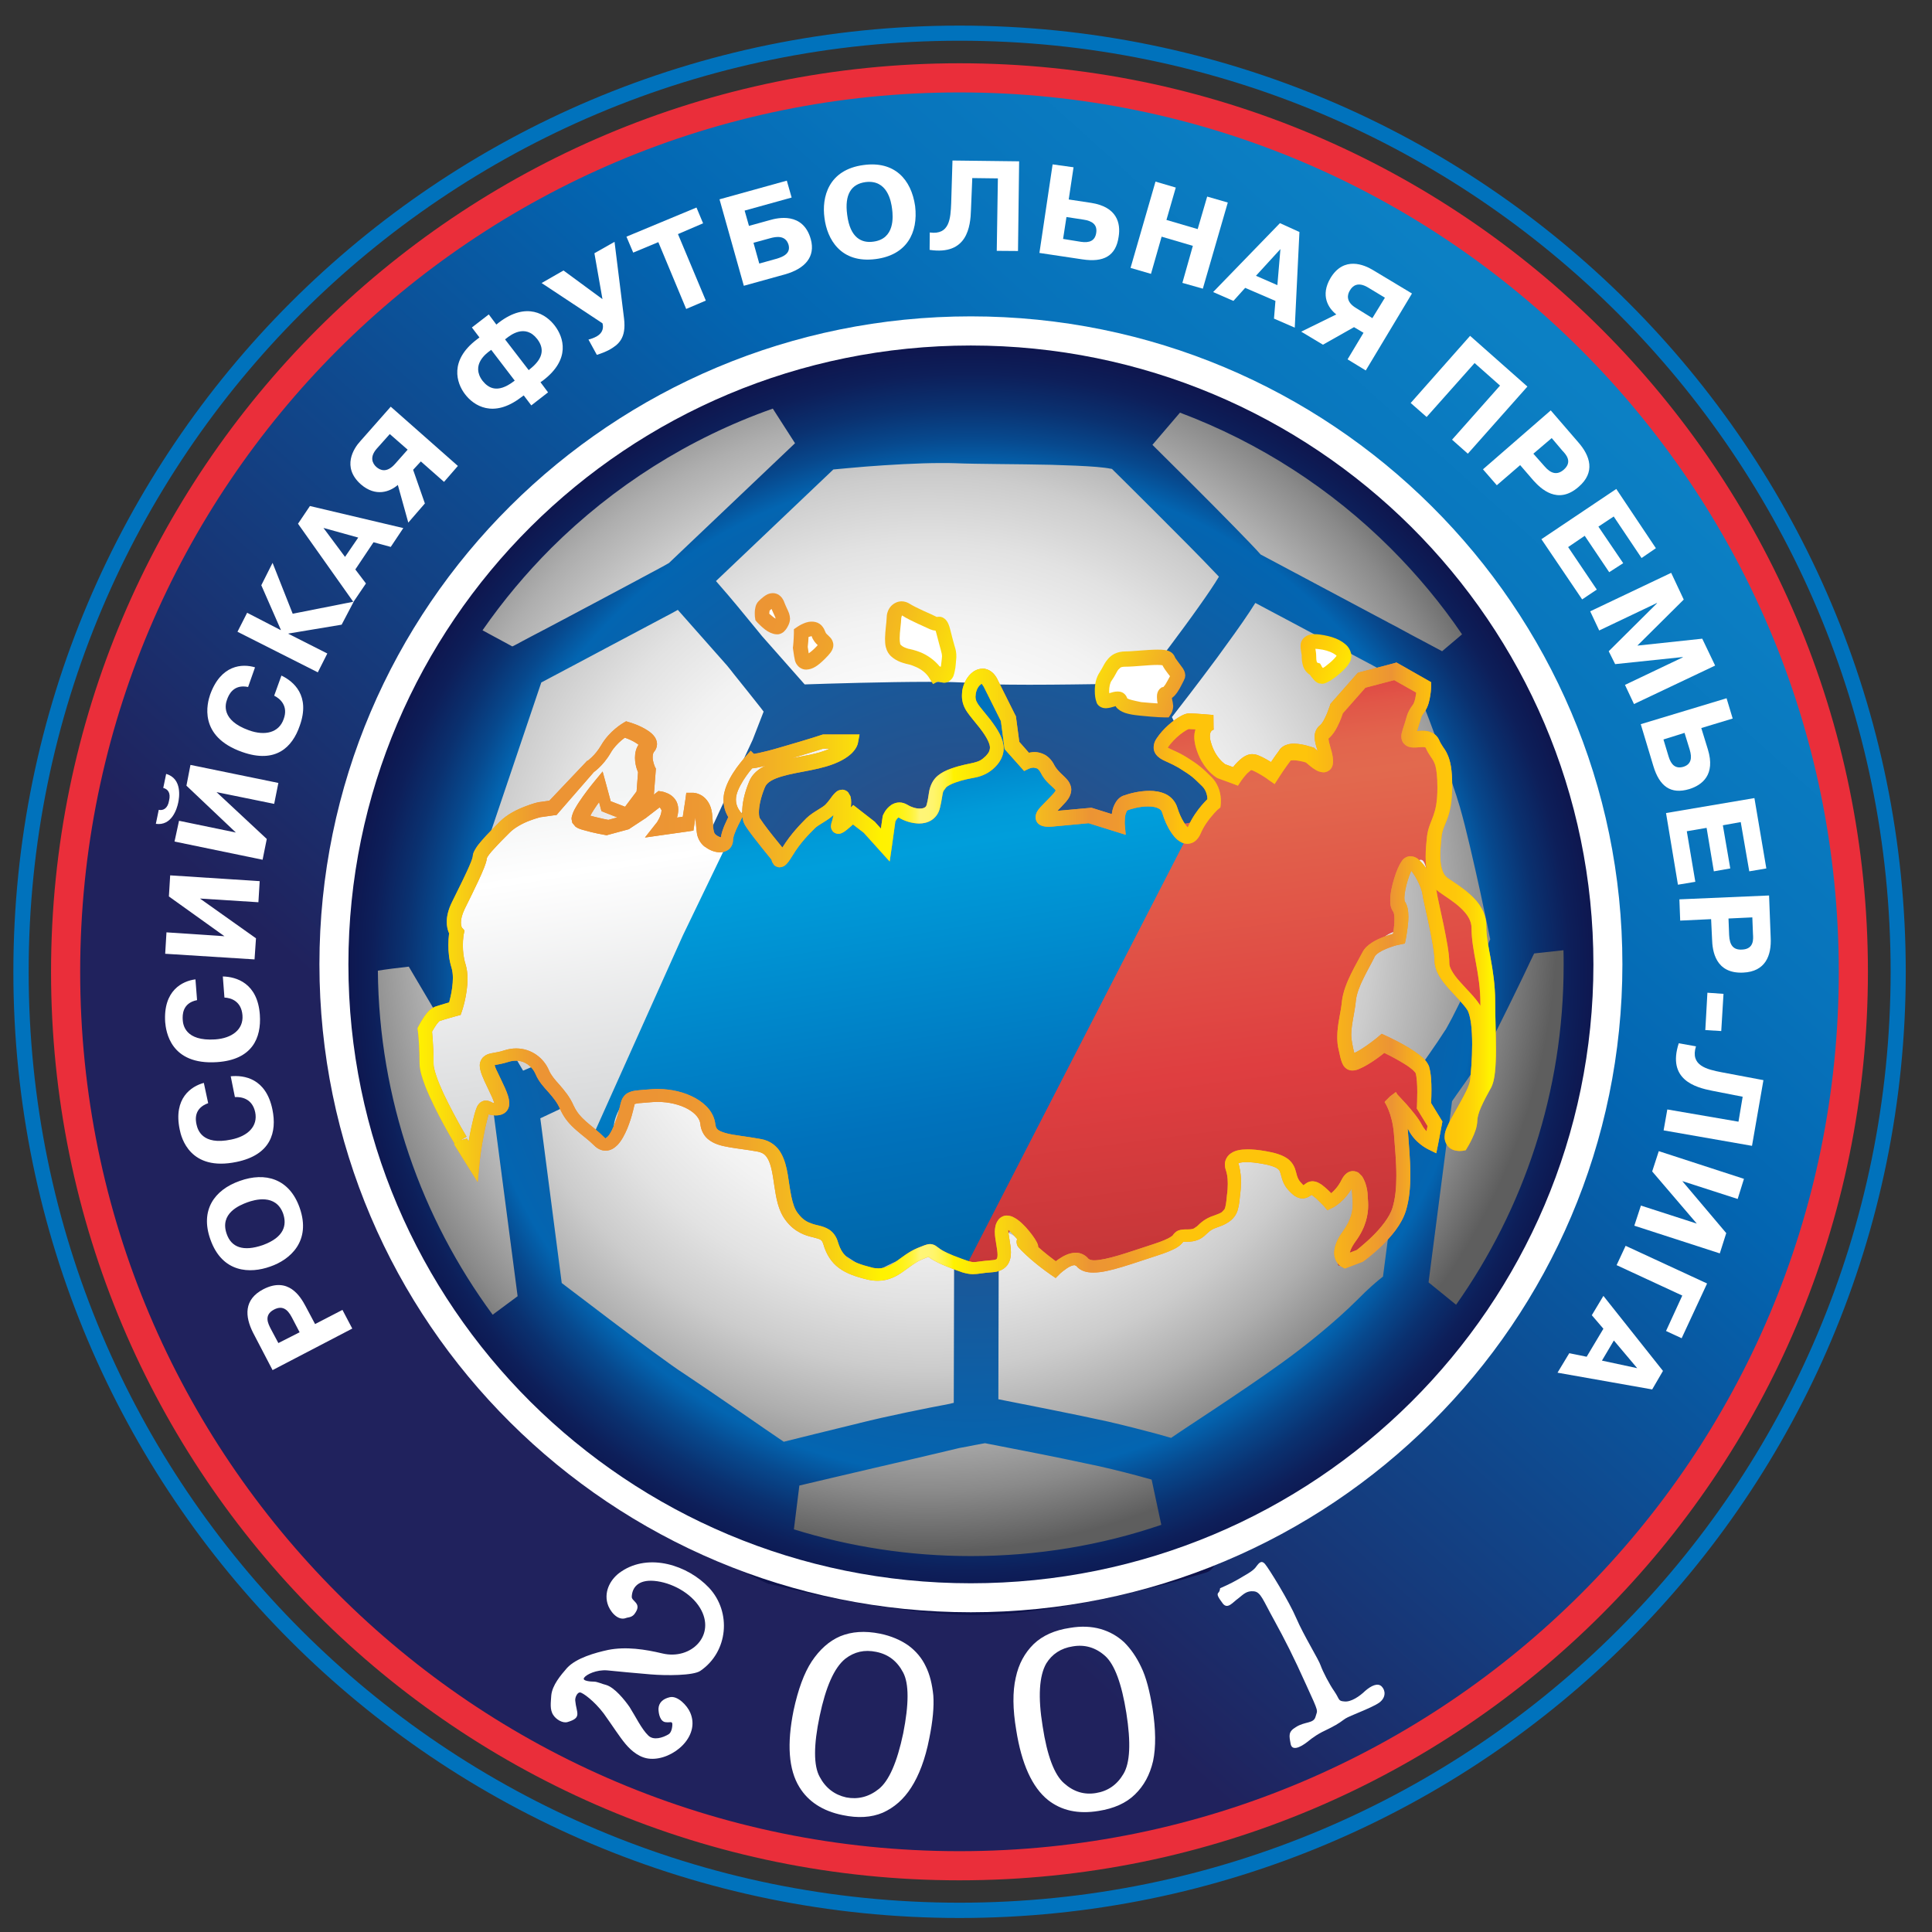 <?xml version="1.0" encoding="utf-8"?>
<!-- Generator: Adobe Illustrator 22.0.1, SVG Export Plug-In . SVG Version: 6.00 Build 0)  -->
<svg version="1.1" id="Слой_1" xmlns="http://www.w3.org/2000/svg" xmlns:xlink="http://www.w3.org/1999/xlink" x="0px" y="0px"
	 viewBox="0 0 1200 1200" style="enable-background:new 0 0 1200 1200;" xml:space="preserve">
<rect x="0" y="0" width="1200" height="1200" fill="#333333" stroke="none"/>
<style type="text/css">
	.st0{clip-path:url(#SVGID_2_);}
	.st1{fill:url(#SVGID_3_);}
	.st2{fill:#EA2E3A;}
	.st3{fill:#0072BC;}
	.st4{clip-path:url(#SVGID_5_);fill:#7F8183;}
	.st5{clip-path:url(#SVGID_5_);fill:url(#SVGID_6_);}
	.st6{fill:url(#SVGID_7_);}
	.st7{fill:url(#SVGID_8_);}
	.st8{fill:url(#SVGID_9_);}
	.st9{fill:url(#SVGID_10_);}
	.st10{fill:#EC9434;}
	.st11{fill:url(#SVGID_11_);}
	.st12{fill:#FFFFFF;}
	.st13{fill:url(#SVGID_12_);}
	.st14{fill:url(#SVGID_13_);}
	.st15{fill:url(#SVGID_14_);}
	.st16{fill:url(#SVGID_15_);}
	.st17{fill:url(#SVGID_16_);}
	.st18{fill:url(#SVGID_17_);}
	.st19{fill:url(#SVGID_18_);}
</style>
<defs>
	<path id="SVGID_1_" d="M597.9,8.7C270.2,8.7,4.7,274.3,4.7,601.9c0,327.7,265.5,593.2,593.2,593.2c327.5,0,593.2-265.5,593.2-593.2
		C1191.1,274.3,925.4,8.7,597.9,8.7z"/>
</defs>
<clipPath id="SVGID_2_">
	<use xlink:href="#SVGID_1_"  style="overflow:visible;"/>
</clipPath>
<g class="st0">
	<linearGradient id="SVGID_3_" gradientUnits="userSpaceOnUse" x1="-533.415" y1="1854.613" x2="1139.716" y2="1.213">
		<stop  offset="0.566" style="stop-color:#20225D"/>
		<stop  offset="0.761" style="stop-color:#0365B1"/>
		<stop  offset="0.813" style="stop-color:#0773BB"/>
		<stop  offset="0.888" style="stop-color:#0C80C4"/>
		<stop  offset="0.957" style="stop-color:#0D84C7"/>
	</linearGradient>
	<path class="st1" d="M1151.2,603.6c0,306.6-248.6,555.2-555.3,555.2c-306.8,0-555.2-248.5-555.2-555.2
		C40.8,296.9,289.2,48.3,596,48.3C902.6,48.3,1151.2,296.9,1151.2,603.6"/>
	<path class="st2" d="M1151.2,603.6h-9.1c0,150.9-61.1,287.4-160,386.2c-98.9,98.8-235.4,160-386.2,160
		c-150.9,0-287.4-61.1-386.2-160C110.9,890.9,49.8,754.4,49.8,603.6c0-150.8,61.1-287.3,159.9-386.2c98.9-98.8,235.3-160,386.2-160
		c150.8,0,287.3,61.1,386.2,160c98.9,98.9,160,235.4,160,386.2H1151.2h9C1160.2,292,907.5,39.3,596,39.3
		C284.3,39.3,31.7,292,31.7,603.6c0,311.7,252.5,564.3,564.2,564.3c311.6,0,564.3-252.6,564.3-564.3H1151.2"/>
	<path class="st3" d="M596,15.9C271.3,15.9,8.3,279,8.3,603.6c0,324.6,263,587.7,587.7,587.7c324.5,0,587.7-263,587.7-587.7
		C1183.7,279,920.5,15.9,596,15.9z M596,1181.8c-319.5,0-578.2-258.8-578.2-578.2C17.7,284.2,276.5,25.3,596,25.3
		c319.4,0,578.3,258.9,578.3,578.3C1174.2,923,915.3,1181.8,596,1181.8z"/>
	<g>
		<defs>
			<path id="SVGID_4_" d="M989.7,605.9c0,212.5-171.9,384.8-384.1,384.8c-212.2,0-384.2-172.3-384.2-384.8
				c0-212.6,172-384.9,384.2-384.9C817.8,220.9,989.7,393.3,989.7,605.9"/>
		</defs>
		<clipPath id="SVGID_5_">
			<use xlink:href="#SVGID_4_"  style="overflow:visible;"/>
		</clipPath>
		<path class="st4" d="M989.7,605.9c0,212.5-171.9,384.8-384.1,384.8c-212.2,0-384.2-172.3-384.2-384.8
			c0-212.6,172-384.9,384.2-384.9C817.8,220.9,989.7,393.3,989.7,605.9"/>
		<radialGradient id="SVGID_6_" cx="576.078" cy="572.721" r="390.975" gradientUnits="userSpaceOnUse">
			<stop  offset="0.188" style="stop-color:#FFFFFF"/>
			<stop  offset="0.36" style="stop-color:#FCFCFC"/>
			<stop  offset="0.488" style="stop-color:#F2F2F2"/>
			<stop  offset="0.602" style="stop-color:#E2E2E2"/>
			<stop  offset="0.709" style="stop-color:#CCCCCC"/>
			<stop  offset="0.809" style="stop-color:#AEAEAE"/>
			<stop  offset="0.905" style="stop-color:#8A8A8A"/>
			<stop  offset="0.996" style="stop-color:#606060"/>
			<stop  offset="1" style="stop-color:#5E5E5E"/>
		</radialGradient>
		<path class="st5" d="M989,600.2c0,215.9-175.1,391-391,391c-215.9,0-391-175.1-391-391c0-215.9,175-391,391-391
			C813.9,209.2,989,384.2,989,600.2z"/>
	</g>
	<radialGradient id="SVGID_7_" cx="602.993" cy="604.031" r="427.045" gradientUnits="userSpaceOnUse">
		<stop  offset="0.232" style="stop-color:#2A4F88"/>
		<stop  offset="0.733" style="stop-color:#0365B1"/>
		<stop  offset="0.777" style="stop-color:#07498E"/>
		<stop  offset="0.824" style="stop-color:#0A3170"/>
		<stop  offset="0.871" style="stop-color:#0D1F5A"/>
		<stop  offset="0.915" style="stop-color:#0E154D"/>
		<stop  offset="0.957" style="stop-color:#0F1149"/>
	</radialGradient>
	<path class="st6" d="M999.5,599.7c0-218.2-177.5-395.1-396.5-395.1c-218.9,0-396.5,176.9-396.5,395.1c0,123.9,57.3,234.6,147,307
		c4.4,4.3,8.6,8.1,12.2,11.3h0.1c5.8,5,13.7,10.1,22.7,15.4c23,13.5,53.4,27.7,70.4,35.4c-0.2,1.3-0.1,2.5,0.3,3.7
		c0.7,2.1,2.2,3.8,4.2,4.7l5.6,2.7l6.7,3.2h0l0.5,0.2c0.4,0.2,0.9,0.4,1.3,0.5l0.6,0.1l0.2,0v0c0.2,0.1,1.6,0.4,3.7,0.9
		c7.4,1.9,25.1,6.2,47,10.1c21.9,3.9,48.2,7.6,73.1,8.2h0.1c1.2,0,2.4,0,3.6,0c29.6-0.1,63.6-6.3,90.7-12.4
		c13.5-3.1,25.3-6.1,33.7-8.4c4.2-1.2,7.6-2.1,9.9-2.9c1.2-0.3,2.1-0.6,2.7-0.8l0.8-0.2l0.2-0.1l0.1,0h0.1l5.2-1.6
		c4-1.2,6.4-5.3,5.5-9.4l-0.3-1.4c3.4-1.8,7.3-4,11.8-6.4C903.7,897.9,999.5,759.9,999.5,599.7z M603,966.5
		c-38.3,0-75.2-5.8-109.9-16.6l3.4-27.2c5.5-1.3,12.9-3,21.2-5c16.9-4,36.9-8.6,48.9-11.4h0c10.9-2.5,21.1-5,29.2-6.9
		c3.9-0.7,7.1-1.3,9.4-1.8c1.1-0.2,2.1-0.4,2.7-0.5l0.8-0.1l0.2-0.1h0.1l2.8-0.5c5.2,1,13.8,2.7,23.6,4.6c16,3.1,34.9,7,46.8,9.6
		c0,0,0.1,0,0.1,0c11.9,2.7,22.2,5.4,29.4,7.4l0,0c1.3,0.4,2.5,0.7,3.6,1l6,28.1C684.1,959.8,644.3,966.5,603,966.5z M904.9,679.6
		L904.9,679.6L904.9,679.6L904.9,679.6z M881.9,663.3L881.9,663.3L881.9,663.3L881.9,663.3z M882.1,663.1L882.1,663.1L882.1,663.1
		L882.1,663.1z M914.5,607L914.5,607c-3.5,7.1-7.1,14.5-10.3,20.7l0,0c-1.5,3-2.9,5.8-4.1,7.9c-1.1,2.1-2.1,3.8-2.4,4.3l0-0.1
		c-2.6,4.1-6.7,10.2-10.1,15l0,0c-1.7,2.4-3.2,4.6-4.3,6.2c-0.6,0.8-1,1.4-1.3,1.8l-0.4,0.5l0,0v0v0l0,0c0,0,0,0.1-0.1,0.1l0,0v0
		l-0.1,0.1l-4.6,6.6c-0.8,0.7-1.4,1.6-1.8,2.6l-18.1,26.2c-2.5,3.7-1.6,8.7,2.1,11.3l9.9,6.8l-9.9,75.9c-3.9,3-9.1,7.5-16.1,14.6
		l0,0c-13.9,13.8-32,28.4-46.6,38.9h0c-14,10.1-29.4,20.4-42.6,29.2c-6.6,4.4-12.6,8.3-17.7,11.7c-3.4,2.2-6.2,4.2-8.6,5.8
		c-2.2-0.6-5.3-1.5-9.2-2.6c-7.6-2-18.1-4.8-30.3-7.6c0,0,0,0,0,0c0,0,0,0,0,0c-18.5-4.1-52-10.7-67.8-13.8l0.3-125.6v-3.3
		c0-2.8-1.4-5.4-3.7-6.9l-2.8-1.8l-59.9-38.1l14.5,3.9c1.6,0.4,3.3,0.4,4.9-0.2l225.4-80.7c2.2-0.8,3.9-2.4,4.7-4.5
		c0.9-2.1,0.9-4.5-0.1-6.6l-36.4-78.5l0-0.1l-39.1-81.3c3.6-4.6,15.7-20.2,28-36.8c7.2-9.9,14.6-20,20.2-28.5l0,0
		c1.3-2,2.5-3.8,3.6-5.6c6.6,3.5,15.1,8,24.1,12.8c19.4,10.4,40.6,21.6,47.9,25.5c10.2,5.6,22.3,12,28.7,15.4
		c0.4,1.1,0.9,2.3,1.5,3.8c3.1,8,8,20.7,12.8,33.8c4.7,13.1,9.5,26.6,12.2,35.9l0,0.1c3.6,12.4,8.6,34.3,12.6,52.6
		c2.7,12.4,4.9,23.2,6.1,29C923.4,588.7,919.2,597.5,914.5,607z M460,877.1c-12.8-8.8-26.4-18.1-34.7-23.6l0,0
		c-4.3-2.7-11.6-8-20.1-14.2c-8.5-6.2-18.1-13.4-27.1-20.2c-9-6.8-17.4-13.3-23.7-18l0,0c-2.2-1.7-4-3.1-5.5-4.2l-13.3-102.3
		l80.8-38l47.1,12.7l129.2,82.2l-0.3,119.8c-0.1,0-0.1,0-0.2,0.1l-0.1,0c-0.6,0.1-1.3,0.3-2,0.5c-14.9,2.8-38.7,7.6-56.3,12h0.1
		c-18.8,4.6-37.7,9.2-47.1,11.6C480.7,891.4,470.7,884.5,460,877.1z M517.6,291.6c4.5-0.4,11.6-1.1,20.2-1.8
		c14.3-1.1,32.4-2.2,46.8-2.2h0l0,0h0.2c2.8,0,5.5,0,8,0.1c15.4,0.6,39.2,0.5,60.4,1c10.5,0.3,20.4,0.7,27.8,1.3l0,0
		c3.6,0.3,6.8,0.7,8.7,1.1l0.1,0c0.3,0,0.5,0.1,0.9,0.2c1.9,1.9,5,5,9.1,9c10.2,10.1,25.4,25.3,38.5,38.5
		c6.5,6.6,12.5,12.7,16.8,17.3v0c0.7,0.8,1.4,1.5,2,2.1c-2.8,4.7-7.2,11.2-12.4,18.5c-5.5,7.8-11.8,16.3-17.7,24.2
		c-5.9,7.9-11.4,15.1-15.5,20.3l0,0c-0.9,1.2-1.8,2.3-2.5,3.2c-4.4,0.1-10.9,0.2-18.6,0.4c-14.7,0.2-33.7,0.5-50.4,0.5
		c-0.5,0-0.9,0-1.4,0c-8,0-15.5-0.1-21.7-0.2c-6.1-0.1-11-0.4-13-0.7h0c-3.1-0.4-7-0.6-11.6-0.7c-4.5-0.2-9.8-0.2-15.6-0.2
		c-26.3,0-62.3,1.1-76.9,1.6l-26.5-30c-1-1.2-2.1-2.5-3.1-3.8c-8.1-9.9-16.2-19.8-22.9-27.4c-0.9-1.1-1.8-2-2.6-3L517.6,291.6z
		 M336.2,423.9c8.2-4.3,25.6-13.6,43.5-23.1c12.3-6.5,24.6-13.1,34.1-18.1c2.7-1.4,5.1-2.7,7.2-3.9l30.6,34.6
		c1.5,1.8,2.9,3.6,4.3,5.4c6.4,7.9,12.2,15.3,16.5,20.7c0.7,0.9,1.3,1.7,1.9,2.5l-6.8,17.5L383.7,640L324.9,665l-44.6-75.6
		L336.2,423.9z M887.3,796.5L901.9,684l2.9-4.2l0,0c0.2-0.3,3-4.3,6.5-9.2c3.4-5,7.5-10.9,10.4-15.6l0-0.1c0,0,0-0.1,0-0.1
		c1-1.6,2.1-3.6,3.4-6c1.2-2.4,2.7-5.2,4.3-8.4l0,0c4.8-9.5,10.7-21.6,15.5-31.5c2.4-4.9,4.4-9.3,5.9-12.4c0.7-1.5,1.4-2.8,1.8-3.7
		c0.1-0.2,0.2-0.4,0.3-0.6l18.2-2c0.1,3.1,0.1,6.3,0.1,9.4c0,78.5-24.7,151.1-66.8,210.8L887.3,796.5z M318.2,401.5L318.2,401.5
		L318.2,401.5L318.2,401.5z M253.9,600.4l52.4,88.7l15.2,116L306,816.6c-44.2-60-70.6-133.8-71.3-213.7
		C240.1,602,247.6,601.1,253.9,600.4z M895.7,404.5c-0.2-0.1-0.3-0.2-0.5-0.3c-1.9-1-4.6-2.5-7.7-4.1c-6.5-3.4-14.7-7.8-21.8-11.7
		l0,0l0,0l-0.1,0l0,0c-12.8-6.8-70.1-37.3-82.6-44c-1.6-1.8-3.8-4.2-6.6-7.1c-2.8-2.9-6.2-6.4-9.9-10.2
		c-16.2-16.6-39.2-39.4-50.7-50.8l17.1-20c49.5,18.6,94,47.5,130.7,84.1c16.4,16.4,31.4,34.3,44.5,53.6L895.7,404.5z M480,253.8
		l13.8,21.5l-78.3,74.4c-0.9,0.5-2.3,1.3-3.9,2.2l0,0c-10.5,5.7-34,18.2-54.7,29.2c-10.4,5.5-20.1,10.7-27.3,14.4
		c-3.5,1.9-6.5,3.4-8.4,4.5c-1,0.5-1.8,0.9-2.3,1.2l-0.7,0.3l-18.5-10c12.7-18.3,27.1-35.5,42.8-51.2C381,302,427.8,272.2,480,253.8
		z M478.2,984.2L478.2,984.2L478.2,984.2L478.2,984.2z"/>
	<linearGradient id="SVGID_8_" gradientUnits="userSpaceOnUse" x1="567.496" y1="460.476" x2="614.174" y2="757.02">
		<stop  offset="0" style="stop-color:#F3F4F4"/>
		<stop  offset="0.158" style="stop-color:#FFFFFF"/>
		<stop  offset="1" style="stop-color:#BCBEC0"/>
	</linearGradient>
	<path class="st7" d="M287,711.7c0,0-21.1-35.4-21.1-47.6c0-12.2-1.2-21-1.2-21s4.5-8.8,7.8-9.8c3.3-1.3,11-3.4,11-3.4
		s5.5-16.6,2.3-26.6c-3.4-10-1.2-21-1.2-21s-4.4-5.5,1.2-16.6c5.5-11,13.2-26.5,13.2-29.9c0-3.3,7.8-11.1,15.4-18.8
		c7.8-7.7,22.2-11,22.2-11l7.7-1.1l22.1-25.4c0,0,5.6-3.3,10-11.1c4.6-7.7,12.1-12.2,12.1-12.2s17.8,5.6,13.4,11.1
		c-4.5,5.5,0,14.3,0,14.3l-1.1,14.5l-10,13.2l-14.4-5.5l-3.2-12.2c0,0-15.4,18.8-12.1,21.1c3.3,2.2,16.5,4.4,16.5,4.4l12.1-3.3
		l10-6.6l10-7.8c0,0,6.8,1.1,6.8,6.7c0,5.5-4.6,11-4.6,11l15.5-2.2l2.3-14.4c0,0,6.6,0,7.6,8.8c1.2,8.8,0,13.2,4.5,16.6
		c4.4,3.3,10.1,3.3,10.1-1.2c0-4.3,5.4-14.3,5.4-14.3s-5.4-5.5-3.2-14.3c2.1-8.8,12.1-19.9,12.1-19.9s1.1,1.1,19.9-4.5
		c18.8-5.6,25.4-7.8,25.4-7.8h16.6c0,0-1,6.6-16.6,11.1c-15.4,4.5-36.4,4.5-40.9,15.5c-4.5,11.1-4.5,18.8-3.4,22.1
		c1.1,3.3,17.7,23.2,17.7,23.2s-1.2,5.6,4.4-3.3c5.5-8.8,11.1-14.3,14.5-17.6c3.2-3.4,8.9-5.5,12.1-8.8c3.3-3.3,6.6-9.9,7.7-6.7
		c1.2,3.4-1.1,13.3-2.2,16.5c-1.1,3.4,8.9-6.6,8.9-6.6l9.9,7.7l10,11.1l2.3-16.7c0,0,3.3-7.7,8.9-4.4c5.4,3.3,16.5,5.5,18.7-3.3
		c2.3-8.8,0-14.4,12.1-18.8c12.2-4.3,16.8-2.2,23.3-8.8c6.7-6.7,4.4-13.4-3.3-23.3c-7.8-10-11.1-12.2-9.9-19.9
		c0.8-7.7,8.7-14.4,13.2-5.6c4.4,8.8,10.9,22,10.9,22l2.4,16.6l8.8,10.1c0,0,8.9-4.5,13.3,4.5c4.4,8.8,14.4,9.9,7.8,17.6
		c-6.8,7.8-16.8,14.4-4.5,13.2c12.3-1.1,23.2-2.2,23.2-2.2l17.7,5.5c0,0-1.1-11.1,4.4-13.2c5.6-2.3,24.3-6.7,27.7,4.4
		c3.2,11,10.9,22.2,15.5,12.2c4.3-10,12-16.5,12-16.5s1.1-7.8-4.3-13.4c-5.7-5.5-6.7-6.7-15.6-12.1c-8.8-5.7-16.5-5.7-12.2-12.3
		c4.6-6.5,13.3-13.2,16.7-13.2c3.3,0,14.2,1.1,14.2,1.1s-8.9,1.1-5.4,13.3c3.2,12.2,11,16.5,11,16.5l8.8,3.3c0,0,6.6-9.9,11-8.8
		c4.5,1.1,12.2,6.6,12.2,6.6s4.4-6.6,7.7-11c3.3-4.4,15.5,0,15.5,0s9.9,9.9,9.9,3.3c0-6.6-5.5-14.4-1-17.6
		c4.3-3.4,7.8-14.6,7.8-14.6l15.4-17.6l21.1-5.5l17.6,10c0,0,0,8.8-3.3,13.2c-3.4,4.5-2.2,4.5-5.6,14.6c-3.1,9.9,11.2,0,14.6,7.7
		c3.2,7.7,7.6,6.6,7.6,26.5c0,19.9-5.4,21.1-6.6,30.9c-1,10-2.1,24.4,5.5,29.9c7.8,5.5,22.3,13.3,22.3,26.6
		c0,13.3,5.6,26.5,5.6,46.5c0,19.9,2.2,44.2-2.3,51.9c-4.2,7.8-8.9,16.5-8.9,22.1c0,5.5-5.5,14.5-5.5,14.5s-6.6,1-5.6-5.6
		c1.1-6.6,14.5-24.3,15.7-33.2c1-8.9,3.2-37.6-2.4-46.5c-5.5-8.9-19.9-18.8-19.9-28.7c0-10-6.5-36.5-7.8-43.2
		c-1-6.6-9.9-22.1-13.3-17.6c-3.1,4.4-8.8,22.1-5.4,26.5c3.3,4.4,0,19.9,0,19.9s-15.4,3.4-18.8,9.9c-3.4,6.8-11,18.9-12.1,28.9
		c-1.2,9.9-4.4,18.8-2.2,28.8c2.2,10,2.2,11,8.8,7.8c6.6-3.4,14.3-10,14.3-10s22.1,10,24.3,16.7c2.3,6.6,1.1,22,1.1,22l6.7,11
		l-2.1,12.3c0,0-6.5-3.4-10-10c-3.4-6.7-15.4-18.8-15.4-18.8s5.5,7.7,6.5,22.2c1.3,14.3,3.4,33.1-1,47.5
		c-4.4,14.5-24.3,28.8-24.3,28.8l-8.8,3.3c0,0-6.7-3.3,2.2-15.5c8.7-12.2,6.6-21,6.6-25.5c0-4.4-3.3-16.6-7.8-7.8
		c-4.5,8.8-11,12.2-11,12.2s-7.7-8.9-11.1-8.9c-3.2,0-4.3,6.7-10.9-1.1c-6.7-7.7,1-14.3-18.9-17.7c-19.9-3.4-20.9,2.2-19.9,5.6
		c1.2,3.3,2.2,7.7,1.2,17.6c-1.2,10-1.2,13.3-11.2,16.6c-9.9,3.3-7.6,8.9-17.7,8.9c-9.9,0,1.3,2.1-19.8,8.8
		c-21.1,6.6-39.8,14.4-45.4,7.6c-5.5-6.4-16.6-4.3-16.6-4.3s-8.8,1.1-17.7-6.7c-8.9-7.7-12.3-13.3-16.5-6.7
		c-4.5,6.7,10,18.8-4.5,19.9c-14.5,1.2-9.9,3.3-26.5-3.3c-16.6-6.6-13.3-12.1-24.4-7.8c-11,4.5-12,13.3-26.5,9.9
		c-14.4-3.2-19.8-2.1-23.3-13.2c-3.2-11.1-14.2-3.3-24.2-16.6c-10-13.3-2.2-41-19.9-44.2c-17.7-3.4-31-2.3-32.2-13.4
		c-1-11-17.6-18.8-34.2-17.6c-16.6,1.1-14.5,1.1-16.6,10c-2.2,8.9-8.6,26.5-16.5,18.8c-7.7-7.7-15.4-11.2-20-21.1
		c-4.4-9.8-12.2-14.3-15.5-22c-3.3-7.7-12-13.3-22.1-10c-9.9,3.3-15.3,0-9.9,12.2c5.5,12.1,11.1,21,3.3,21c-7.6,0-6.8-6.6-9.9,6.7
		c-3.3,13.2-4.5,25.4-4.5,25.4L287,711.7"/>
	<linearGradient id="SVGID_9_" gradientUnits="userSpaceOnUse" x1="726.898" y1="427.533" x2="770.832" y2="768.015">
		<stop  offset="0" style="stop-color:#DF3E40"/>
		<stop  offset="8.438972e-03" style="stop-color:#DF4141"/>
		<stop  offset="7.385302e-02" style="stop-color:#E15748"/>
		<stop  offset="0.137" style="stop-color:#E2654D"/>
		<stop  offset="0.194" style="stop-color:#E2694E"/>
		<stop  offset="0.697" style="stop-color:#DF3E40"/>
		<stop  offset="1" style="stop-color:#C73739"/>
	</linearGradient>
	<path class="st8" d="M728.2,511.4c0,0,15.5,2.3,20.1-6.6c4.4-8.8,9.8-14.3,1-23.3c-8.9-8.8-25.5-7.7-26.6-14.3
		c-1-6.7,5.5-12.1,12.2-15.5c6.6-3.4,21-3.4,17.8-2.3c-3.4,1.2-5.6,10.1,1,20c6.7,10,8.9,19.9,13.4,13.2c4.3-6.6,9.8-10,16.5-7.7
		c6.7,2.3,9.9,6.6,9.9,6.6s-3.2-7.7,4.5-12.1c7.7-4.4,11.1-2.2,18.8,0c7.7,2.2,4.4-1.1,4.4-8.9c0-7.7,3.3-12.3,8.8-19.9
		c5.5-7.7,13.3-13.3,15.5-17.7c2.1-4.3,11-7.7,17.7-7.7c6.7,0,20.1,8.9,20.9,12.2c1.1,3.3,1.1,3.3-3.2,13.3
		c-4.6,10-13.3,17.7-4.6,21.1c8.9,3.3,10.1-8.9,15.6,7.7c5.5,16.6,8.8,13.2,4.4,27.6c-4.4,14.4-8.8,23.3-6.5,28.8
		c2.1,5.4,3.4,13.3,6.5,18.8c3.2,5.5,18.9,11,23.3,24.3c4.4,13.3,1,13.3,2.2,27.7c1,14.3,4.3,22,4.3,36.5c0,14.2-1,27.6-2.2,37.5
		c-1.2,10-6.6,8.8-10,21c-3.3,12.3-2.1,24.4-6.5,19.9c-4.5-4.4-6.8-12.2,0-19.9c6.5-7.7,12.1-25.5,11.1-35.3
		c-1.2-10.1,5.4-25.5-4.6-36.6c-10-11-18.6-6.6-18.6-22c0-15.6-4.5-26.6-6.8-39.9c-2.1-13.2-2.1-30.9-9.9-21
		c-7.7,9.9-12.1,7.8-10.9,18.8c1.1,11.1,3.2,22.1,3.2,22.1s-8.9,0-14.3,7.7c-5.5,7.8-10,8.8-15.5,25.4c-5.5,16.6-4.3,28.9-4.3,36.5
		c0,7.8-6.7,15.6,3.4,13.4c9.9-2.3,11-14.5,22-10c11.2,4.4,17.8,1.1,21.3,14.3c3.2,13.3,0.9,12.2,4.3,22.1c3.3,10,8.8,13.2,2.2,17.7
		c-6.5,4.5-8.9-3.2-14.5-7.6c-5.4-4.5-12.1-15.6-12.1-15.6s6.7,16.7,6.7,42.1c0,25.4-1.1,33.2-14.4,45.3
		c-13.2,12.1-27.7,23.2-24.3,13.3c3.3-10,11.1-17.7,12.1-27.7c1-10-1.1-26.6-2.3-26.6c-1,0-1,11.1-7.8,13.4
		c-6.6,2.2-18.7-3.4-18.7-3.4s-7.9,0-12.2-4.4c-4.4-4.4-6.6-15.5-12.1-16.6c-5.6-1-23.3-5.5-23.3,0c0,5.6,2.1,19.9-1.2,31
		c-3.3,11.1-4.5,7.8-13.2,14.4c-8.9,6.6-11.2,1.1-24.4,7.8c-13.1,6.6-31.9,10.9-43.1,13.3c-11.1,2.2-34.2,2.2-40.9-5.5
		c-6.6-7.7-11-21-15.4-15.5c-4.5,5.6-4.5,5.6-3.3,13.3c0.9,7.8,0,13.3-8.9,10.9c-8.8-2-18.9-2-18.9-2v2L728.2,511.4"/>
	<linearGradient id="SVGID_10_" gradientUnits="userSpaceOnUse" x1="529.822" y1="470.722" x2="584.739" y2="794.734">
		<stop  offset="0" style="stop-color:#0072BC"/>
		<stop  offset="1.072957e-02" style="stop-color:#0076BF"/>
		<stop  offset="7.532432e-02" style="stop-color:#008CCF"/>
		<stop  offset="0.138" style="stop-color:#009AD8"/>
		<stop  offset="0.194" style="stop-color:#009EDB"/>
		<stop  offset="0.697" style="stop-color:#0072BC"/>
		<stop  offset="1" style="stop-color:#0064A6"/>
	</linearGradient>
	<path class="st9" d="M370,701.7l54.1-120.6l45.3-93.9c0,0-7.7,11-4.5,18.8c3.4,7.7,16.7,25.3,16.7,25.3s9.9-7.7,14.3-13.2
		c4.4-5.5,26.5-21.1,26.5-21.1l-1.1,11.1c0,0,6.6-4.4,11.1-1.1c4.5,3.3,13.1,13.3,13.1,13.3s5.7-8.9,5.7-11.1c0-2.2,5.6-3.3,8.8-4.4
		c3.3-1.1,8.8,3.3,13.2-1.1c4.4-4.4,10.1-13.2,12.1-16.5c2.2-3.5,12.1-3.5,19.9-9c7.8-5.5,14.4-11,9-22.1
		c-5.5-11-13.4-24.2-10.1-29.8c3.4-5.6,8.9-9,13.3,2.2c4.5,11,8.7,19.8,10,28.8c1.1,8.7,6.7,13.1,6.7,13.1s9.9-6.6,14.3,4.5
		c4.4,11.1,16.6,14.4,8.9,21.1c-7.9,6.7-7.9,11-7.9,11s13.3,0,21.1,1.1c7.8,1.1,13.3,3.3,16.6,4.4c3.4,1.1,6.6-4.4,6.6-4.4
		s2.4-9.9,5.6-12.1c3.2-2.3,16.6-3.4,16.6-3.4s5.6,3.4,7.7,7.8c2.3,4.4,4.4,4.4,6.6,9.9c2.2,5.5,6.8,10,6.8,10L599.9,786.7
		c0,0-15.5-15.3-40.9-4.3c-25.1,10.9-11,11.1-35.4-3.3c-12.1-7.2-20.9-16.6-26.5-18.8c-5.5-2.2-7.8-14.5-8.8-21
		c-1-6.7-7.7-19.9-9.9-25.3c-2.2-5.6-5.5-5.6-11.1-5.6c-5.5,0-16.5,3.3-22.1-2.2c-5.5-5.7-3.3-15.6-8.9-18.9
		c-5.4-3.3-22-9.9-27.6-7.7c-5.5,2.2-18.9,2.2-22.3,6.6c-3.1,4.4-5.2,9.9-5.2,14.3c0,4.5-8.9,8.9-8.9,8.9L370,701.7"/>
	<path class="st10" d="M285.9,708.3l3.9-2.3c0,0-1.3-2.1-3.3-5.6c-2.9-5.2-7.3-13.3-11-21.1c-1.8-3.9-3.4-7.7-4.5-11
		c-1.1-3.3-1.8-6.1-1.7-7.4c0-12.5-1.1-21.4-1.1-21.6l-4.5,0.6l4,2.1l0.7-1.3c0.6-1.2,1.8-3,2.8-4.5l1.5-1.8l0.4-0.3v0l-0.6-1
		l0.4,1.1l0.3-0.1l-0.6-1l0.4,1.1h0h0c1.4-0.5,4.3-1.4,6.5-2c2.4-0.7,4.3-1.2,4.3-1.2l2.3-0.6l0.8-2.3c0.1-0.2,3.5-10.2,3.5-20.3
		c0-3-0.4-6.1-1.3-9.1l-4.3,1.4l4.3-1.4c-1.2-3.7-1.6-7.9-1.6-11.3c0-2.2,0.1-4.1,0.3-5.5l0.2-1.5l0.1-0.4l0.4-2l-1.3-1.6l-2.1,1.6
		l2.1-1.5l-0.1-0.1l-2.1,1.6l2.1-1.5l-0.1-0.1c-0.2-0.4-0.7-1.5-0.7-3.4c0-1.9,0.5-4.6,2.3-8.4c2.7-5.4,6-12.1,8.7-17.9
		c1.4-2.9,2.5-5.6,3.4-7.8c0.4-1.1,0.8-2.1,1.1-3.1c0.3-1,0.5-1.8,0.6-3.1h-1.7l1.7,0.4l0-0.4h-1.7l1.7,0.4l0-0.1
		c0.2-0.8,2.1-3.4,4.8-6.2c2.6-2.9,6-6.3,9.4-9.7c3.1-3.1,8.1-5.8,12.4-7.4c2.1-0.8,4-1.4,5.4-1.8l1.6-0.4l0.5-0.1l-1-4.4l0.7,4.5
		l7.8-1.1l1.7-0.2l1.1-1.3l22.1-25.4l-3.4-3l2.3,3.8c0.4-0.3,6.5-4.1,11.5-12.7c1.8-3.2,4.5-5.9,6.7-7.8c1.1-0.9,2.1-1.6,2.8-2.1
		l0.8-0.5l0.3-0.1l-2.3-3.9l-1.3,4.3l0.4,0.2c1.2,0.4,4.5,1.5,7.1,3c1.2,0.7,2.4,1.5,3,2l0.4,0.5l1.2-0.7h-1.4l0.2,0.7l1.2-0.7h-1.4
		h1.6l-1.3-1l-0.3,1h1.6l-1.3-1l0,0l0,0.1c-2.3,2.8-2.9,6.2-2.9,9c0,5.6,2.3,9.9,2.4,10.2l4.1-2l-4.5-0.4l-1.1,14.4l4.5,0.4
		l-3.6-2.7l-10,13.3l3.6,2.7l1.6-4.2l-14.3-5.5l-1.6,4.2l4.4-1.2l-3.3-12.2l-2.3-8.4l-5.6,6.8c0,0-3.2,3.9-6.5,8.5
		c-1.6,2.3-3.3,4.7-4.6,7c-0.7,1.2-1.3,2.3-1.7,3.4c-0.4,1.2-0.9,2.3-0.9,3.8l0.5,2.4l2,2.4c1.6,1.1,3.2,1.6,5.1,2.1
		c5.6,1.7,13.1,3,13.2,3l1,0.2l1-0.3l12.2-3.3l0.7-0.2l0.5-0.4l10.2-6.7l0.1-0.1l0.1-0.1l10-7.7l-2.8-3.6l-0.7,4.5l0.3-1.8l-0.3,1.8
		h0l0.3-1.8l-0.3,1.8l1.9,0.8l0.9,1.5c0,1.5-0.7,3.7-1.6,5.4l-1.2,2.1l-0.4,0.5l-0.1,0.1l-7,8.9l11.2-1.6l15.6-2.2l3.3-0.5l0.5-3.3
		l2.1-14.4l-4.5-0.7v4.5V500l-0.2,1.6h0.2V500l-0.2,1.6l1.4,0.6c0.6,0.5,1.4,1.3,1.8,4.3c0.5,4.2,0.5,7.3,1,10.5
		c0.3,3.1,2,6.8,5.2,9.1l2.7-3.7l-2.7,3.6c2.8,2.1,5.8,3.3,9.1,3.4c1.8,0,3.9-0.5,5.6-1.9c1.8-1.5,2.7-3.9,2.6-6.1
		c0-0.2,0.2-1.4,0.6-2.7c0.7-2,1.8-4.5,2.7-6.3l1.2-2.3l0.4-0.9l1.6-3l-2.4-2.4l-1.6,1.6l1.7-1.6l0,0l-1.6,1.6l1.7-1.6
		c0,0-2.5-2.8-2.5-7.1c0-0.9,0.1-2,0.4-3.1c0.8-3.4,3.5-8.2,6.1-11.8c1.3-1.8,2.5-3.4,3.5-4.5l1-1.3l0.4-0.4l-3.4-3l-3.1,3.3
		l2.2,1.2l1.6,0.2c2.5,0,7-0.7,20.5-4.7c18.9-5.6,25.6-7.8,25.6-7.8l-1.4-4.3v4.5h16.6v-4.5l-4.5-0.8l2.3,0.4l-2.2-0.7l-0.1,0.3
		l2.3,0.4l-2.2-0.7l-0.3,0.6c-0.9,1.2-3.7,4.5-13.2,7.3c-7.3,2.1-16.4,3.2-24.5,5.2c-4.1,1-8,2.3-11.4,4.2c-3.4,2-6.4,4.8-8,8.8
		l4.2,1.7l-4.2-1.7c-3.2,7.7-4.3,14.1-4.3,18.9c0,2.5,0.3,4.5,0.9,6.4l4.3-1.5l-4.3,1.4c0.5,1.3,0.9,1.9,1.6,3
		c2.2,3.3,6.3,8.6,10,13.2c3.7,4.6,6.8,8.4,6.8,8.4l3.5-2.9l-4.5-0.8l-0.1,1.6c0,0.5,0,1.1,0.4,2.2l1.3,2c0.8,0.7,2.2,1.3,3.3,1.3
		c1.7-0.1,2.6-0.7,3.3-1.1c1.7-1.4,2.7-2.9,4.7-6.1c5.1-8.4,10.4-13.5,13.8-16.9c2.2-2.4,7.6-4.5,12.1-8.7l0,0v0
		c1.7-1.8,3.1-3.8,4.3-5.2l1.3-1.5l0.1-0.1l-1.9-2.3v2.9c1.6-0.1,1.8-0.6,1.9-0.6l-1.9-2.3v2.9v-3.8l-2.8,2.7
		c0.5,0.6,1.8,1.2,2.8,1.2v-3.8l-2.8,2.7l2-1.9l-2.6,0.9l0.7,1l2-1.9l-2.6,0.9l0.5-0.1l-0.5,0.1v0l0.5-0.2l-0.5,0.1l0.1,1.1
		c0.1,3.3-1.5,10.5-2.3,12.6l4.3,1.4l-4.3-1.5l-0.3,1.9c0,0.7,0.1,2,1.2,3.3c1.1,1.2,2.7,1.6,3.5,1.5c1.1,0,1.6-0.3,2.1-0.5
		c1.5-0.7,2.2-1.3,3.2-2.1c2.9-2.3,6.6-5.9,6.6-5.9l-3.2-3.3l-2.8,3.6l10,7.7l2.8-3.5l-3.3,3l9.9,11l6.5,7.2l1.4-9.6l2.3-16.5
		l-4.4-0.6l4.2,1.8l-1.3-0.6l1.3,0.6v0l-1.3-0.6l1.3,0.6l1.1-1.7l0.8-0.7l0.1-0.1l-0.1-0.2v0.2h0.1l-0.1-0.2v0.2l0.4,0.2l0,0l0,0
		c3.3,2,7.8,3.5,12.4,3.6c2.6,0,5.3-0.5,7.8-2.1c2.5-1.6,4.5-4.3,5.2-7.6l-4.4-1.1l4.4,1.2c1.3-5.1,1.4-8.7,2.2-10.6l1.8-2.4
		c1-0.8,2.7-1.8,5.4-2.8c5.6-2,9.3-2.5,13.2-3.3c3.8-0.9,8-2.6,11.8-6.5c3.2-3.2,5.2-7.2,5.2-11.4c-0.1-6.2-3.5-11.5-8.2-17.8l0,0
		l0,0c-3.5-4.4-6-7.3-7.5-9.4c-1.4-2.2-1.7-3-1.8-4.9l0.2-2.1l-4.4-0.7l4.4,0.7c0.3-1.7,1.1-3.6,2.1-4.7l1.2-1.1l0.4-0.2h0v-0.3
		l-0.1,0.3l0.1,0v-0.3l-0.1,0.3l0.3,0.3l1,1.5l4.1-2l-4.1,2c4.4,8.9,11.1,22.2,11.1,22.2l4-2l-4.5,0.6l2.2,16.6l0.2,1.4l0.9,1
		l8.9,10l2.3,2.6l3.1-1.5l-0.6-1.1l0.6,1.1h0l-0.6-1.1l0.6,1.1c0.1-0.1,1.6-0.6,2.9-0.6l2.1,0.5c0.6,0.4,1.3,1,2.2,2.6
		c2.1,4.3,5.2,7,7.2,8.8c1.1,1,1.8,1.7,2.1,2.2l0.2,0.3l0.5-0.2h-0.6l0,0.2l0.5-0.2h-0.6h0.4l-0.4-0.1v0.1h0.4l-0.4-0.1
		c0,0.1-0.2,0.6-1.1,1.7c-2,2.3-4.5,4.7-6.6,6.9c-1.1,1.1-2,2.1-2.9,3.2c-0.8,1.2-1.7,2.2-1.9,4.8c0,1,0.3,2.3,1,3.3
		c1.1,1.5,2.5,2,3.5,2.3c1.1,0.3,2.1,0.4,3.3,0.4c0.9,0,1.8,0,2.7-0.1c12.2-1.1,23.3-2.2,23.3-2.2l-0.4-4.5l-1.4,4.3l17.6,5.5l6.4,2
		l-0.6-6.7l0-0.3l0-1.1c0-1.3,0.1-3.5,0.6-5l0.7-1.7l0.5-0.4l0,0h-0.1c2.2-0.9,8-2.5,12.9-2.4c2.5,0,4.7,0.4,6.1,1.1
		c1.5,0.7,2.2,1.4,2.6,2.9c1.3,4.4,3.2,8.7,5.6,12.2c1.2,1.8,2.4,3.3,4,4.6c1.6,1.2,3.5,2.4,6,2.4c1.9,0,3.9-0.8,5.2-2
		c1.4-1.3,2.4-2.8,3.1-4.5c1.9-4.4,4.7-8.3,7-10.9c1.1-1.4,2.1-2.4,2.8-3.1l0.8-0.8l0.3-0.2l1.3-1.1l0.2-1.7c0-0.2,0.1-1,0.1-2.4
		c0-3.2-0.7-9.5-5.8-14.7l0,0v0c-5.4-5.3-7.3-7.3-16.2-12.8c-3.9-2.4-7.6-3.8-9.8-4.9c-1.1-0.5-1.8-1-1.9-1.1h0l-1.2,1.1h1.5
		l-0.3-1.1l-1.2,1.1h1.5h-1l1,0.2v-0.2h-1l1,0.2l0.1-0.2l0.4-0.8c1.9-2.8,4.9-5.9,7.7-8.1c1.4-1.1,2.8-2,3.8-2.6l1.2-0.6l0.2-0.1
		l-0.2-1.1v1.1h0.2l-0.2-1.1v1.1c1.3,0,5,0.3,8.2,0.5c3.1,0.2,5.9,0.5,5.9,0.5l0.5-4.5l-0.6-4.5c-0.4,0-2.7,0.3-5.2,2.2
		c-2.6,1.7-5.1,5.6-5.1,10.7c0,1.9,0.3,3.9,0.9,6.2c3.8,13.7,12.6,18.9,13.2,19.2l0.3,0.2l0.3,0.1l9,3.3l3.4,1.3l2-3l0.2-0.3
		c0.5-0.7,2-2.7,3.5-4.3l2.2-1.9l0.7-0.3l0.1,0l-0.1-0.7v0.7h0.1l-0.1-0.7v0.7v-1.4l-0.3,1.4l0.3,0v-1.4l-0.3,1.4l1-4.4l-1.1,4.4
		c1.1,0.3,4.1,1.8,6.5,3.3c1.2,0.7,2.3,1.4,3,1.9l1.2,0.9l3.9,2.7l2.5-3.9c0,0,1-1.6,2.5-3.8c1.5-2.2,3.4-4.9,5-7v0l0,0l-0.5-0.4
		l0.3,0.5l0.2-0.1l-0.5-0.4l0.3,0.5l0.5-0.1l1.5-0.1c1.6,0,3.9,0.4,5.6,0.8l2.1,0.6l0.7,0.3l1.6-4.3l-3.2,3.2
		c0.1,0.1,1.6,1.5,3.6,3.1c1,0.8,2.1,1.6,3.3,2.3c1.3,0.7,2.6,1.4,4.7,1.5c1.4,0.1,3.6-0.7,4.8-2.3c1.1-1.5,1.3-3.1,1.3-4.5
		c0-3.3-0.9-6.1-1.6-8.5c-0.7-2.4-1.2-4.5-1.2-5.3l-0.1-0.3c3.4-2.9,5.3-6.8,6.9-10.3c1.5-3.4,2.3-6.3,2.4-6.5l-4.3-1.3l3.4,3
		l15.5-17.6l-3.4-3l1.1,4.4l20.9-5.5l-1.1-4.4l-2.2,3.9l17.7,10l2.2-4h-4.5l0,1.2c0,1.2-0.2,3.1-0.6,4.9c-0.4,1.8-1,3.6-1.7,4.4
		c-1.8,2.3-2.8,4.4-3.5,6.5c-0.6,2.1-1.2,4.3-2.8,9.1v0l0,0.1c-0.4,1.2-0.7,2.4-0.7,3.7c0,1,0.2,2.1,0.7,3.2
		c0.9,1.7,2.5,2.8,3.8,3.2c1.3,0.4,2.3,0.5,3.3,0.5c2.1,0,3.9-0.3,5.3-0.3c1,0,1.7,0.1,1.9,0.3l0.2,0.3v0h0c1,2.3,2.1,4,3,5.3
		c1.4,2,2.1,3.1,2.9,5.5c0.7,2.5,1.3,6.6,1.3,13.8c0,9.6-1.3,14-2.6,17.7c-1.2,3.5-3.2,7-3.9,12.9l0,0v0c-0.4,3.7-0.8,8-0.8,12.4
		c0,3.9,0.3,7.9,1.5,11.7c1.1,3.7,3.2,7.5,6.7,10c4,2.9,9.4,6.1,13.5,10c4.2,3.9,6.9,8,6.8,12.8c0.1,14.7,5.5,27.5,5.5,46.6
		c0,10,0.6,21,0.6,30.3c0,4.7-0.2,9-0.5,12.4c-0.3,3.5-1.1,6.1-1.7,7l4,2.2l-3.9-2.3c-2.2,3.9-4.5,8.2-6.3,12.3
		c-1.7,4.1-3.1,8.1-3.1,12c0,1.4-1.1,4.8-2.3,7.4c-0.7,1.3-1.3,2.5-1.7,3.4l-0.6,1l-0.2,0.3l3.9,2.4l-0.7-4.5l0.4,2l-0.3-2l-0.1,0.1
		l0.4,2l-0.3-2l-0.4,0.1l-0.5-0.1l-0.1,0l-0.4,0.9l0.8-0.5l-0.4-0.4l-0.4,0.9l0.8-0.5l-0.7,0.5l0.8-0.2l-0.1-0.2l-0.7,0.5l0.8-0.2
		v-0.2l0-0.7v0v0c0-0.5,0.9-2.8,2.3-5.3c2-3.9,5-8.9,7.6-13.8c2.6-5,5-9.6,5.7-14.2c0.6-4.6,1.4-13.9,1.4-23.5
		c0-4.9-0.2-9.8-0.8-14.2c-0.6-4.5-1.5-8.4-3.4-11.7c-3.3-5.2-8.4-9.9-12.5-14.6c-4.2-4.6-6.9-9.1-6.7-11.8c0-5.9-1.8-14.9-3.6-23.8
		c-1.8-8.7-3.8-17.2-4.2-19.9v-0.1l0-0.1c-0.7-4-2.9-8.7-5.5-13.1c-1.3-2.2-2.7-4.1-4.3-5.8c-1.6-1.6-3.1-3.3-6.6-3.5
		c-1.9,0-4.1,1.2-5,2.6c-2,2.7-3.6,6.5-5,11.1c-1.4,4.5-2.5,9.4-2.5,13.7c0,2.4,0.2,4.8,2,7.3l0.3-0.2l-0.3,0.2v0l0.3-0.2l-0.3,0.2
		c0.1,0,0.7,2.1,0.6,4.5c0,2.6-0.3,5.6-0.7,7.9c-0.2,1.2-0.3,2.2-0.5,2.8l-0.2,1l4.4,1l-1-4.4c-0.1,0-4.2,0.9-8.9,2.7
		c-2.3,0.9-4.8,2-7.1,3.5c-2.3,1.5-4.5,3.3-5.9,6.1c-1.6,3.1-4.4,7.9-7,13.2c-2.6,5.3-5,11.2-5.7,17v0v0c-0.6,7.1-2.9,14.2-2.9,22.3
		c0,2.6,0.2,5.3,0.9,8c0.7,3.3,1.2,5.7,2,7.8c0.5,1.1,0.9,2.2,2.1,3.3c1.1,1.1,3,1.8,4.5,1.7c2.8-0.1,4.3-1.1,6.7-2.2
		c7.4-3.8,15.2-10.5,15.3-10.6l-2.9-3.4l-1.9,4.1c0,0,1.3,0.6,3.4,1.6c3.1,1.5,7.8,4,11.8,6.5c2,1.2,3.8,2.6,5.1,3.7l1.4,1.5
		l0.3,0.5l0.1,0.2l4.3-1.5l-4.4,1.3c0.7,2.2,1,7.2,1,11.5c0,2.4-0.1,4.7-0.1,6.3c-0.1,1.7-0.1,2.7-0.1,2.7l-0.1,1.4l0.8,1.3
		l6.8,11.1l3.9-2.3l-4.5-0.9l-2.3,12.1l4.4,0.9l2-4.1l-0.1,0.2l0.1-0.2h0l-0.1,0.2l0.1-0.2c-0.4-0.1-5.6-3.2-8-8
		c-2.1-4.1-6.1-8.8-9.6-12.8c-3.5-3.9-6.6-7-6.6-7.1l-6.9,5.8l1.8-1.3l-1.8,1.3v0l1.8-1.3l-1.8,1.3c0,0,4.8,6.9,5.8,19.8
		c0.6,8,1.5,17.1,1.5,26c0,7.2-0.6,14.1-2.4,19.9c-1.7,5.8-7.4,12.8-12.7,17.9c-2.6,2.6-5.2,4.7-7,6.3l-2.2,1.8l-0.8,0.6l2.7,3.6
		l-1.6-4.2l-8.9,3.4l1.6,4.2l2-4l-0.9,1.8l1.3-1.6l-0.3-0.2l-0.9,1.8l1.3-1.6l0,0l0,0l0,0l0,0l0,0l-0.2-1c0-1,0.5-3.6,3.7-8
		c6.5-8.8,7.8-16.8,7.8-22.3c0-2.7-0.3-4.8-0.3-5.8c0-2.4-0.5-5.3-1.5-8.2c-0.6-1.4-1.1-2.8-2.1-4.2l-2-2c-0.9-0.6-2.1-1.1-3.6-1.1
		c-2,0-3.6,1-4.6,2c-1.1,1.1-1.8,2.2-2.5,3.6c-1.9,3.8-4.3,6.4-6.2,8l-2.3,1.7l-0.6,0.4l-0.1,0.1l0.6,1.1l-0.5-1.2l0,0l0.6,1.1
		l-0.5-1.2l2,4.1l3.4-3c-0.1-0.1-2-2.3-4.5-4.7c-1.3-1.2-2.6-2.4-4.1-3.5c-1.6-1-2.9-2-5.7-2.2c-1.5,0-2.8,0.5-3.6,1
		c-1.3,0.8-2,1.4-2.3,1.7l-0.2,0.1v0l0.5,1.2v-1.3l-0.5,0.1l0.5,1.2v-1.3v1.2l0.4-1.1l-0.4-0.1v1.2l0.4-1.1l-0.1-0.1
		c-0.3-0.1-1.1-0.8-2.3-2.2c-1.2-1.4-1.6-2.5-2.1-3.9c-0.3-1.1-0.6-2.4-1.1-3.9c-0.7-2.3-2.4-5.3-5.5-7.2c-3-1.9-7-3.2-12.9-4.2
		c-4.5-0.8-8.1-1.1-11.1-1.1c-4.4,0-7.6,0.6-10.2,2.3c-2.7,1.6-4.1,4.8-4,7.1c0,1.2,0.2,2.3,0.5,3.2l4.3-1.5l-4.3,1.4
		c0.7,2.2,1.3,4.4,1.3,8.8c0,1.9-0.1,4.2-0.5,7l0,0v0c-0.4,5-0.9,7.9-1.6,9l-1.6,1.7c-0.9,0.6-2.5,1.3-4.8,2.1
		c-5.8,1.8-8.8,5-10.5,6.6l-2,1.4c-0.6,0.3-1.7,0.6-3.7,0.6c-2.7,0-4.2,0-6.3,0.8c-1.5,0.7-2.6,2.1-2.9,2.5
		c-0.4,0.6-0.3,0.6-1.9,1.6c-1.5,0.9-4.6,2.4-10.2,4.2c-7.8,2.5-15.2,5.1-21.6,7c-6.4,1.9-11.9,3.1-15.3,3.1c-1.3,0-2.2-0.2-2.7-0.4
		l-0.9-0.5c-2.1-2.6-5.3-3.9-8-3.8c-4.5,0.1-8,2.3-10.7,4.1c-2.7,1.9-4.5,3.6-4.6,3.7l3.2,3.2l2.6-3.7c-5.5-3.8-10.2-7.7-13.5-10.6
		c-1.6-1.5-2.9-2.7-3.7-3.6l-0.8-0.9l-0.1-0.1l-1.9,1.4l2-1.1l-0.2-0.3l-1.9,1.4l2-1.1l-3.7,2.1h4.3c-0.1-1.7-0.4-1.8-0.6-2.1
		l-3.7,2.1h4.3h-4.5l3.2,3.2c1.1-1.1,1.3-2.5,1.3-3.2h-4.5l3.2,3.2l-3.2-3.2v4.5c0.7,0,2-0.2,3.2-1.3l-3.2-3.2v4.5v-4.3l-1.6,4
		l1.6,0.3v-4.3l-1.6,4l1.2-3.1l-1.8,2.8l0.6,0.3l1.2-3.1l-1.8,2.8l0.5-0.8l-0.6,0.8l0,0l0.5-0.8l-0.6,0.8l0.7,0.6h0v0l1.9,1.5
		c0.7,0.3,1.2,1,3.3,1.1c1,0,2.8-0.5,3.7-1.8c1-1.2,1.1-2.4,1.1-3c-0.1-1.9-0.5-2.4-0.9-3.3c-1.4-2.7-4-6.2-7.1-9.6
		c-1.6-1.7-3.2-3.2-5-4.5c-1.8-1.2-3.6-2.4-6.5-2.5c-2-0.1-4.5,1.2-5.6,3.1c-1.6,2.3-1.8,4.7-1.9,6.9c0,2.7,0.5,5.3,0.9,7.8
		c0.4,2.5,0.8,4.8,0.8,6.5c0,1.6-0.3,2.4-0.5,2.6c-0.2,0.2-0.5,0.6-2.6,0.8c-6.9,0.5-9.9,1.2-11.5,1.2c-1,0-1.8-0.1-3.8-0.7
		c-1.9-0.6-4.8-1.7-9.2-3.4c-5.1-2.1-7.5-3.5-8.7-4.5l-1.8-1.3c-0.6-0.5-2.2-1.3-3.7-1.3c-1.7,0-2.6,0.5-3.7,0.8
		c-1.1,0.4-2.4,1-4.3,1.7l0,0h0c-5.6,2.4-9.6,5.8-13.3,8.4c-3.7,2.6-6.7,4.1-10.8,4.2c-1.2,0-2.6-0.1-4.2-0.5l-1,4.4l1.1-4.4
		c-6.9-1.7-11.6-3.5-14.7-5.8c-3-2.3-4.9-5-6.4-9.9c-1-3.6-3.1-6.4-5.7-8c-3.8-2.3-7.3-2.4-10.3-3.5c-3-1-5.8-2.3-9-6.6
		c-3.8-4.8-4.7-14.5-6.2-23.9c-0.8-4.7-1.9-9.3-4.3-13.5c-2.4-4.2-6.6-7.6-12.3-8.6c-9.1-1.7-16.9-2.3-21.9-3.7
		c-2.5-0.7-4.2-1.5-5-2.2c-0.9-0.8-1.2-1.5-1.5-3.3l0,0v0c-0.8-7.3-6-12.7-12.5-16.3c-6.5-3.6-14.7-5.6-23.2-5.6
		c-1.1,0-2.2,0-3.4,0.1c-4.2,0.3-7.2,0.5-9.7,0.8c-1.8,0.2-3.3,0.5-4.8,1.2c-1.2,0.5-2.3,1.3-3.1,2.3c-1.3,1.6-1.7,3.1-2.1,4.5
		c-0.4,1.4-0.6,2.8-1.1,4.5l0,0v0.1c-0.9,3.4-2.5,8.4-4.4,12.2c-1,1.9-2,3.5-2.9,4.3l-0.9,0.7l-0.1,0.1l0.1,0.4v-0.4l-0.1,0l0.1,0.4
		v-0.4v0.5l0.1-0.5l-0.1,0v0.5l0.1-0.5l-0.1-0.1l-0.7-0.5c-4.2-4.2-8.2-7.1-11.4-9.9c-3.2-2.9-5.8-5.6-7.7-9.8l-4.1,1.9l4.1-1.8
		c-2.4-5.7-5.9-9.7-8.8-13.1c-3-3.3-5.3-6-6.6-9c-3.2-7.7-10.9-13.7-20.4-13.7c-2.4,0-4.9,0.4-7.4,1.2h0l0,0
		c-3.1,1.1-5.8,1.3-8.4,1.9c-1.3,0.3-2.8,0.7-4.3,2c-1.6,1.3-2.6,3.7-2.5,5.6c0.1,2.8,1,5.2,2.6,8.8v0l0,0.1
		c1.8,3.9,3.6,7.5,4.9,10.4c1.3,2.8,1.9,5.2,1.9,5.5l0,0l1.9,0.3l-1-1.6l-0.9,1.3l1.9,0.3l-1-1.6l0.6,0.9l-0.2-1l-0.3,0.1l0.6,0.9
		l-0.2-1l-0.6,0c-1.2,0-1.8-0.2-2.5-0.5l-1.2-0.6c-0.6-0.2-1.3-0.6-2.8-0.6c-1.5-0.1-3.3,0.9-4.1,1.9c-1.3,1.4-1.5,2.5-2.1,4
		c-0.5,1.4-1,3.3-1.6,5.8v0l0,0c-3.3,13.6-4.6,25.9-4.6,26.1l4.5,0.4l3.8-2.4l-7.6-12.2L285.9,708.3l3.9-2.3L285.9,708.3l-3.9,2.4
		l7.6,12.2l7.1,11.3l1.3-13.2c0,0,0.1-0.7,0.2-2c0.5-3.9,1.8-13.1,4.2-22.8h0v0c0.8-3.3,1.4-5.3,1.8-6.1l0.1-0.3l-2.1-1.2l1.5,1.9
		l0.7-0.7l-2.1-1.2l1.5,1.9l-2.2-2.8v3.6l2.2-0.8l-2.2-2.8v3.6v-3l-0.9,2.8l0.9,0.1v-3l-0.9,2.8l0.3-1.3l-0.4,1.3h0.1l0.3-1.3
		l-0.4,1.3c0,0,0.9,0.5,2.2,0.9c1.4,0.5,3.1,0.9,5.2,0.9c1.9,0,4.1-0.4,5.9-1.9c1.9-1.6,2.5-4.1,2.4-5.8c-0.1-3.2-1.2-5.9-2.6-9.2
		c-1.4-3.2-3.2-6.7-5-10.6l-4.1,1.9l4.1-1.8c-1.5-3.1-1.8-5-1.8-5.1h-1.2l1.1,0.4l0.1-0.4h-1.2l1.1,0.4l-2-0.8l1.5,1.6l0.5-0.8
		l-2-0.8l1.5,1.6l-0.9-0.9l0.6,1.2l0.3-0.2l-0.9-0.9l0.6,1.2l0.8-0.2c1.6-0.5,5-0.8,9.2-2.2H316l0,0c1.6-0.5,3.1-0.7,4.5-0.7
		c5.5,0,10.1,3.6,12.1,8.2c2,4.8,5.2,8.2,8.1,11.4c2.9,3.3,5.5,6.4,7.3,10.7v0v0c2.6,5.8,6.3,9.7,10,12.9c3.7,3.3,7.5,5.9,11,9.4
		c1.8,1.9,4.4,3.3,7.1,3.3c3.3,0,5.7-1.8,7.5-3.6c2.6-2.8,4.4-6.4,6-10.1c1.5-3.7,2.7-7.5,3.4-10.4l-4.4-1.1l4.4,1.2
		c0.6-2.4,1-4.1,1.2-5l0.2-0.5L394,685l0.3,0.3l0-0.1L394,685l0.3,0.3l-0.7-0.6l0.5,0.8l0.2-0.1l-0.7-0.6l0.5,0.8l-0.2-0.2l0.2,0.3
		l0,0l-0.2-0.2l0.2,0.3c0,0,0.9-0.4,2.8-0.6c1.9-0.2,4.7-0.4,8.7-0.7l2.8-0.1c7.1,0,13.9,1.7,18.8,4.4c5,2.8,7.5,6.2,7.8,9.3l0,0v0
		c0.3,3.6,2,7,4.5,9.2c3.8,3.3,8.5,4.4,13.7,5.3c5.2,0.9,11.1,1.5,17.5,2.7c3.2,0.7,4.7,1.9,6.1,4.3c2.2,3.6,3.2,10.1,4.2,17.2
		c1.1,7,2.2,14.7,6.8,20.9c5.7,7.8,12.8,9.8,17.2,10.8c2.3,0.6,3.8,1,4.6,1.5c0.7,0.5,1.2,0.9,1.8,2.8c1.8,6.2,4.9,11.2,9.6,14.7
		c4.7,3.5,10.5,5.5,18,7.3h0v0c2.2,0.5,4.2,0.7,6.2,0.7c6.7,0,11.9-2.9,15.9-5.8c4.1-2.9,7.6-5.8,11.5-7.4l-1.7-4.2l1.6,4.2
		c2-0.8,3.4-1.4,4.3-1.7l0.8-0.3h0l-0.4-1.8v1.8l0.4,0l-0.4-1.8v1.8v-2.9l-1.1,2.7l1.1,0.2v-2.9l-1.1,2.7l0.7-1.7l-1.1,1.5l0.4,0.2
		l0.7-1.7l-1.1,1.5c0.1,0,1.3,1.1,3.2,2.3c2,1.2,4.8,2.7,9.1,4.4c4.4,1.8,7.4,2.9,9.8,3.7c2.4,0.7,4.5,1.1,6.5,1.1
		c3.5,0,5.7-0.8,12.1-1.2c3.7-0.2,7-1.6,9.1-4.2c2-2.6,2.4-5.6,2.4-8.2c0-2.8-0.5-5.5-0.9-8c-0.4-2.5-0.8-4.8-0.8-6.3
		c0-1.3,0.3-1.8,0.3-1.8l-1.8-1.2v2.2l1.8-0.9l-1.8-1.2v2.2v-0.9l-0.2,0.9h0.2v-0.9l-0.2,0.9c0.1,0,1.3,0.6,2.6,1.8
		c1.9,1.7,4.2,4.3,5.8,6.5c0.8,1.1,1.5,2.1,1.9,2.9l0.3,0.7l0.1,0l2.7-1h-2.8l0.2,1l2.7-1h-2.8h4.2l-3.3-2.6
		c-0.9,1.2-0.9,2.1-0.9,2.6h4.2l-3.3-2.6l3.4,2.7v-4.3c-0.8-0.1-2.5,0.4-3.4,1.6l3.4,2.7v-4.3v3l1.7-2.6c-0.1,0.1,0-0.3-1.7-0.4v3
		l1.7-2.6l-0.9-0.7h0v0l-1.3-1.1l-0.7-0.5l-0.7-0.3c-0.3-0.1-0.7-0.3-1.7-0.4c-0.8,0-2.1,0.2-3.2,1.3c-1.1,1.2-1.3,2.5-1.3,3.2
		c0.1,1.2,0.3,1.6,0.4,2c0.5,1.1,0.8,1.2,1.2,1.7c1.2,1.4,3.6,3.8,6.9,6.7c3.3,2.9,7.7,6.4,12.7,9.9l3.1,2.1l2.7-2.7l0.2-0.2
		c0.5-0.5,2.2-1.9,4-3.1c1.8-1.3,3.9-2,4.8-2l1.1,0.5c1.3,1.6,3.1,2.7,4.9,3.3c1.8,0.6,3.7,0.8,5.7,0.8c5.3,0,11.2-1.5,17.9-3.5
		c6.7-2,14.1-4.6,21.6-7c5.4-1.7,8.9-3.2,11.4-4.5c1.8-1,3.1-2,4-3l1.4-1.6l0-0.1l-1.5-1.2l0.4,1.9l1-0.7l-1.5-1.2l0.4,1.9
		c0,0,0.9-0.2,2.8-0.1c2.8,0,5.2-0.4,7.3-1.3c3.1-1.3,4.7-3.3,6-4.4c1.3-1.2,2.6-2.2,5.8-3.3c2.7-0.9,5-1.9,6.9-3.2
		c3-1.9,5-4.7,5.8-7.7c0.9-3,1.1-5.9,1.5-9.6l-4.5-0.5l4.5,0.5c0.4-3.1,0.5-5.7,0.5-8c0-5.4-0.9-9-1.7-11.6l0-0.1l0,0l-0.1-0.2h-0.8
		l0.7,0.4l0.1-0.4h-0.8l0.7,0.4l-0.5-0.2l0.4,0.5l0.1-0.2l-0.5-0.2l0.4,0.5c0-0.1,1.6-0.9,5.4-0.9c2.4,0,5.5,0.3,9.6,1
		c4.8,0.8,7.5,1.8,9,2.6c1.1,0.7,1.5,1.1,1.8,1.5c0.4,0.6,0.8,1.9,1.4,4.1c0.5,2.2,1.6,5.2,4.1,8c1.4,1.6,2.7,2.8,4.1,3.8
		c1.4,0.9,3.1,1.6,4.8,1.6c3-0.1,4.8-1.7,5.7-2.3l0.8-0.6l-0.8-1.4v1.6l0.8-0.2l-0.8-1.4v1.6v-1.9l-0.5,1.9l0.5,0.1v-1.9l-0.5,1.9
		l0.1-0.3l-0.1,0.3l0,0.1l0.1-0.3l-0.1,0.3c0.3,0.1,3,2,4.7,3.8l2.4,2.4l1,1l2.2,2.6l3.1-1.5c0.5-0.2,8.1-4,13.2-14.2l0.5-0.9
		l0.2-0.3l-0.9-0.8l0.6,1.1l0.3-0.2l-0.9-0.8l0.6,1.1l-1.4-2.5v2.8l1.4-0.3l-1.4-2.5v2.8v-2.8l-1.6,2.3l1.6,0.5v-2.8l-1.6,2.3
		l0.9-1.3l-1.1,1.1l0.2,0.2l0.9-1.3l-1.1,1.1l0.2-0.1l-0.2,0.1l0,0l0.2-0.1l-0.2,0.1c0.2,0.2,0.9,1.6,1.3,3.2
		c0.4,1.5,0.6,3.2,0.6,3.9c0,1.9,0.3,3.7,0.3,5.8c0,4.2-0.7,9.6-6,17c-3.9,5.3-5.4,9.6-5.5,13.4c0,2.8,1,5.2,2.2,6.6
		c1.1,1.5,2.3,2.1,2.7,2.3l1.7,0.9l1.9-0.7l8.9-3.4l0.5-0.2l0.5-0.4c0.1,0,5.3-3.8,11.1-9.4c5.8-5.7,12.3-13.1,15-21.7
		c2.2-7.1,2.8-14.9,2.8-22.6c0-9.5-1-18.9-1.5-26.7c-1.2-15.4-7.1-24-7.5-24.5l-3.6,2.7l-3.2,3.2c0,0,0.7,0.7,1.9,1.9
		c1.7,1.8,4.5,4.7,6.9,7.7c2.5,3,4.8,6.1,5.8,7.9c4.2,8.3,11.6,11.7,12,12l5.3,2.6l1.2-5.9l2.3-12.1l0.3-1.7l-0.9-1.5l-6.8-11.1
		l-3.9,2.3l4.5,0.3c0-0.1,0.3-4.4,0.3-9.7c0-4.7-0.2-9.9-1.4-14.1l0-0.1l0-0.1c-1.3-3.4-3.6-5.4-6.3-7.5c-8-6.2-20.4-11.7-20.6-11.8
		l-2.6-1.2l-2.2,1.9l-1.2,1c-2.4,1.9-8,6.2-12.3,8.4c-1,0.5-1.8,0.9-2.3,1l-0.5,0.2h0l0.2,1.3v-1.3h-0.2l0.2,1.3v-1.3v2.5l1.7-1.8
		l-1.7-0.7v2.5l1.7-1.8l-1.3,1.3l1.5-1l-0.3-0.3l-1.3,1.3l1.5-1l-0.4,0.2l0.4-0.2l0,0l-0.4,0.2l0.4-0.2c-0.1-0.1-0.9-2.7-1.7-6.9
		c-0.4-2-0.7-4-0.7-6c0-6.4,2.1-13.3,2.9-21.5l-4.5-0.4l4.5,0.5c0.4-4,2.4-9.2,4.9-14.1c2.4-4.9,5.1-9.5,6.8-13.1
		c0.2-0.5,1.2-1.6,2.8-2.6c2.3-1.5,5.7-2.8,8.4-3.7c1.4-0.4,2.5-0.8,3.4-0.9l1.3-0.3l2.8-0.6l0.6-2.8c0-0.2,1.5-7.2,1.6-13.7
		c-0.1-3.4-0.2-6.6-2.4-9.9l-0.5,0.4l0.6-0.3l-0.1-0.1l-0.5,0.4l0.6-0.3c0,0-0.2-0.8-0.2-2c0-2.7,0.9-7.1,2.1-11
		c1.1-3.8,2.9-7.5,3.5-8.3l-2.2-1.7v2.7l2.2-1l-2.2-1.7v2.7v-2.2l-0.7,2l0.7,0.2v-2.2l-0.7,2l0.3-0.9l-0.4,0.9l0.1,0l0.3-0.9
		l-0.4,0.9l0.2,0.1c0.8,0.5,3.1,3.4,4.8,6.6c1.7,3.1,3.1,6.7,3.4,8.3l4.4-0.7l-4.4,0.6c0.5,3.8,2.5,11.8,4.3,20.5
		c1.8,8.6,3.5,17.8,3.4,21.9c0.2,7.2,4.6,12.7,9,17.7c4.5,5,9.3,9.7,11.6,13.4c0.7,1.2,1.6,4.3,2.1,8.1c0.5,3.8,0.7,8.4,0.7,13
		c0,9-0.8,18.2-1.3,22.3c-0.2,1.4-1,3.9-2.4,6.7c-2,4.2-5,9.3-7.5,13.8c-1.3,2.3-2.5,4.5-3.5,6.6c-1,2.1-1.8,3.9-2.2,5.9l4.5,0.7
		l-4.5-0.8l-0.2,2.2c-0.1,3.1,1.7,6.2,3.9,7.4c2.1,1.3,4,1.3,5.3,1.4l1.8-0.1l2.1-0.4l1-1.7c0.1-0.1,1.5-2.4,3-5.6
		c1.5-3.2,3.1-7,3.2-11.2c0-1.6,0.8-4.9,2.4-8.4c1.6-3.6,3.7-7.6,5.8-11.3v-0.1h0.1c1.6-3,2.3-6.4,2.7-10.4c0.4-4,0.6-8.6,0.6-13.5
		c0-9.7-0.5-20.6-0.5-30.3c-0.1-20.8-5.6-34.5-5.5-46.6c0-8.4-4.6-14.8-9.7-19.4c-5.1-4.7-10.8-8.1-14.5-10.7
		c-1.4-1-2.5-2.7-3.3-5.2c-0.8-2.5-1.1-5.7-1.1-9c0-3.8,0.5-7.9,0.8-11.4l0,0v0c0.5-4.1,1.7-6.2,3.4-10.6c1.7-4.4,3.2-10.5,3.2-20.8
		c0-10.2-1.1-15.6-3-19.7c-0.9-2-1.9-3.5-2.8-4.7c-0.8-1.3-1.5-2.3-2.2-3.9l0,0v0c-1-2.4-2.9-4.2-5-5c-2-0.9-3.9-1-5.5-1
		c-2.2,0-4.2,0.3-5.3,0.3l-0.6,0l-0.2,1l0.5-0.9l-0.2-0.1l-0.2,1l0.5-0.9l-1.1,2.4l2.2-1.3l-1.1-1.1l-1.1,2.4l2.2-1.3l-1.7,1h2.1
		l-0.4-1l-1.7,1h2.1l0.2-1l-4.3-1.4l4.3,1.4c1.7-5,2.4-7.8,2.9-9.2c0.4-1.5,0.6-1.8,2.2-4c2.4-3.4,3.1-7.2,3.6-10.3
		c0.5-3.1,0.5-5.4,0.5-5.6v-2.6l-2.3-1.3l-17.6-10l-1.6-0.9l-1.7,0.5l-21,5.5l-1.3,0.4l-0.9,1l-15.5,17.6l-0.7,0.8l-0.2,0.9
		c0,0-0.2,0.6-0.6,1.6c-0.5,1.5-1.4,3.9-2.5,6.1c-1,2.2-2.4,4.1-3,4.5c-2.5,1.9-3.6,5.1-3.4,7.4c0,3,0.9,5.5,1.6,7.8
		c0.7,2.4,1.2,4.5,1.2,6v0l2.4,0.3l-1.6-1.6l-0.8,1.3l2.4,0.3l-1.6-1.6l2.2,2.1v-3.1l-2.2,1l2.2,2.1v-3.1v1.8l0.4-1.7l-0.4,0v1.8
		l0.4-1.7l-0.1,0.5l0.1-0.5h-0.1l-0.1,0.5l0.1-0.5c-0.1,0.1-2-1.1-3.3-2.2l-1.7-1.5l-0.7-0.6l-0.7-0.7l-0.9-0.3
		c-0.3,0-5.8-2.2-11.6-2.3c-1.5,0-3,0.1-4.6,0.7c-1.6,0.5-3.3,1.5-4.5,3.2l3.7,2.7l-3.6-2.7c-3.5,4.6-7.8,11.3-7.9,11.3l3.8,2.5
		l2.6-3.7c0,0-2.1-1.5-4.7-3.1c-2.7-1.6-5.8-3.4-8.8-4.2l-0.1,0h0l-1.8-0.2c-2.6,0-4.5,1.1-6.1,2.2c-4.6,3.4-7.8,8.5-8,8.8l3.8,2.5
		l1.6-4.2l-9-3.3l-1.6,4.2l2.2-3.9l-0.6,1.2l0.7-1.2l0,0l-0.6,1.2l0.7-1.2c-0.2-0.2-6.2-3.9-8.9-13.8c-0.5-1.6-0.6-2.9-0.6-3.8
		c0.1-2.5,0.8-2.9,1.3-3.4l0.9-0.5l0.2-0.1l-0.2-1.2l0.1,1.2l0.1,0l-0.2-1.2l0.1,1.2l-0.1-9c-0.1,0-11-1-14.9-1
		c-2.2,0-3.7,0.8-5.4,1.7c-4.9,2.7-10.9,7.8-14.8,13.6c-1.2,1.7-2,3.5-2,5.8c-0.1,2.3,1.2,4.4,2.5,5.6c2,1.8,4,2.6,6.2,3.6
		c2.2,1,4.5,2.1,6.9,3.5c8.8,5.5,8.8,5.9,14.6,11.5l3.2-3.2l-3.2,3.2c2.7,2.7,3.2,6.4,3.2,8.4l-0.1,0.9v0.2l0.6,0l-0.6-0.1v0l0.6,0
		l-0.6-0.1l4.5,0.7l-3-3.4c-0.2,0.3-8.4,7.2-13.3,18.2l-0.8,1.4l0.5,0.6l-0.3-0.7l-0.2,0.1l0.5,0.6l-0.3-0.7l0.6,1.4v-1.5l-0.6,0.1
		l0.6,1.4v-1.5v1.1l0.3-1l-0.3-0.1v1.1l0.3-1l0,0.1l0.1-0.1h0l0,0.1l0.1-0.1c-0.3,0-2-1.5-3.4-4c-1.5-2.4-2.9-5.6-3.9-8.8
		c-1.2-4-4.1-7-7.3-8.5c-3.2-1.5-6.7-2-10-2c-6.7,0-12.9,1.8-16.2,3v0h-0.1c-2,0.8-3.4,2.2-4.4,3.7c-2.9,4.4-2.9,9.2-3,12
		c0,1.2,0.1,2.1,0.1,2.2l4.5-0.4l1.3-4.3l-17.6-5.5l-0.8-0.2l-0.9,0.1c0,0-11,1-23.2,2.1l-2,0.1l-0.9,0l-0.1,0l-0.5,2.3l1.6-1.7
		l-1-0.6l-0.5,2.3l1.6-1.7l-2.4,2.5h3.5l-1.1-2.5l-2.4,2.5h3.5h-2.3l2.1,1l0.2-1h-2.3l2.1,1l0.2-0.3c0.5-0.8,2-2.3,3.6-4
		c1.7-1.7,3.6-3.7,5.5-5.8c1.9-2.2,3.2-4.6,3.3-7.5c0-2.3-1-4.2-2-5.6c-1.6-2-3.2-3.3-4.7-4.8c-1.5-1.5-2.8-3-3.8-4.8
		c-1.4-2.9-3.5-5.1-5.7-6.4c-2.3-1.3-4.7-1.8-6.6-1.8c-3.9,0.1-6.6,1.5-6.9,1.6l2,4l3.3-3l-8.8-10l-3.4,3l4.5-0.6l-2.2-16.6
		l-0.1-0.7l-0.4-0.7c0,0-6.7-13.3-11-22v0l0-0.1c-1-1.9-2.2-3.6-3.8-4.8c-1.6-1.2-3.6-2-5.5-1.9c-3.9,0.1-6.6,2.2-8.6,4.6
		c-2,2.5-3.4,5.6-4,9l0,0v0c-0.1,1.2-0.2,2.3-0.2,3.4c0,3.8,1.3,7.1,3.3,10c2,2.9,4.5,5.7,7.9,10l3.5-2.9l-3.6,2.8
		c4.5,5.8,6.4,9.9,6.3,12.3c-0.1,1.5-0.5,2.9-2.6,5.1c-2.8,2.7-4.3,3.3-7.4,4.1c-3.1,0.8-7.8,1.4-14.2,3.7c-3.4,1.2-6,2.6-8.1,4.3
		c-3.2,2.6-4.6,6.1-5.3,9.1c-0.6,3-0.8,5.7-1.6,8.6v0v0c-0.3,1.4-0.7,1.7-1.3,2.1c-0.6,0.4-1.6,0.7-3,0.7c-2.5,0.1-5.9-1.1-7.7-2.3
		l0,0l0,0c-1.5-0.9-3.3-1.5-5-1.5c-2,0-3.7,0.7-5,1.5c-3.8,2.6-5,6.1-5.2,6.4l-0.2,0.6l-0.1,0.6l-2.4,16.5l4.5,0.7l3.3-3l-9.9-10.9
		l-0.3-0.4l-0.3-0.2l-9.9-7.7l-3.2-2.5l-2.8,2.8c0,0-1.8,1.7-3.7,3.5l-2.7,2.3l-0.7,0.5l0.6,1l-0.4-1.1l-0.2,0.1l0.6,1l-0.4-1.1
		l1.4,3.4v-3.7l-1.4,0.3l1.4,3.4v-3.7v4.3l3.2-2.9c-1-1.2-2.5-1.4-3.2-1.4v4.3l3.2-2.9l-3.1,2.8h4.3c0-0.5-0.1-1.7-1.1-2.8l-3.1,2.8
		h4.3h-3.3l3.1,1.1l0.2-1.1h-3.3l3.1,1.1l0-0.1l0-0.1c1-3.3,2.6-10.1,2.7-15.4c0-1.3-0.1-2.5-0.5-3.9l-1.4-2.4
		c-0.8-0.9-2.4-1.7-3.7-1.6c-2.9,0.2-3.7,1.4-4.5,2.1c-1.2,1.2-2.1,2.4-3,3.7c-0.9,1.2-1.8,2.4-2.6,3.1l3.3,3.2l-3.2-3.2
		c-2.3,2.5-7.8,4.6-12.2,8.8c-3.3,3.4-9.4,9.3-15.1,18.5c-1.1,1.9-1.9,3-2.3,3.5l-0.2,0.2l1.2,1.2l-0.9-1.4l-0.3,0.2l1.2,1.2
		l-0.9-1.4l1.9,3.3v-3.8c-1,0-1.6,0.3-1.9,0.5l1.9,3.3v-3.8v4.2l2.9-3.1l-2.9-1.1v4.2l2.9-3.1l-2.6,2.8l3.8-0.8
		c-0.1-0.3-0.2-1-1.2-2l-2.6,2.8l3.8-0.8l-2.1,0.5h2.1l0-0.5l-2.1,0.5h2.1v-0.1l0.3-2l-1.3-1.6c0,0-4.1-4.9-8.4-10.3
		c-2.1-2.7-4.3-5.4-5.9-7.7c-0.8-1.1-1.5-2.1-2-2.9l-0.6-0.9l-0.1-0.2l-1.2,0.6l1.3-0.4l0-0.1l-1.2,0.6l1.3-0.4l0-0.1v0
		c-0.2-0.4-0.4-1.6-0.4-3.3c0-3.3,0.9-8.7,3.7-15.5v0v0c0.7-1.6,1.8-2.9,4.1-4.2c3.3-1.9,8.8-3.4,14.9-4.6c6.1-1.2,12.8-2.3,19-4.1
		c8.2-2.4,13.1-5.5,16-8.3c2.9-2.9,3.7-5.5,3.8-6.3l1-5.3h-5.4h-16.6h-0.7l-0.7,0.2c0,0-1.6,0.5-5.6,1.8c-4,1.2-10.3,3.2-19.8,5.9
		c-13.2,3.9-17.6,4.3-18,4.3v2.1l0.5-2l-0.5-0.1v2.1l0.5-2l-1,4.2l3-3.1l-2-1.1l-1,4.2l3-3.1l-3.3-3.3l-3.1,3.5
		c-0.1,0.1-2.6,3-5.6,7c-2.9,4.1-6.1,9.3-7.5,14.8c-0.5,1.8-0.7,3.6-0.7,5.3c0.1,8.3,4.7,13,5.1,13.4l3.2-3.2l-4-2.2
		c-0.1,0.1-1.4,2.6-2.8,5.8c-0.8,1.6-1.5,3.4-2.1,5.2c-0.6,1.8-1,3.5-1.1,5.5l0,0l1.5,0.3l-0.8-1.2l-0.7,0.9l1.5,0.3l-0.8-1.2
		l0.5,0.8l-0.3-1l-0.2,0.1l0.5,0.8l-0.3-1l-0.1,0c-0.6,0-2.2-0.4-3.6-1.5l0,0l0,0c-1.2-1-1.2-1.1-1.7-3.2c-0.4-2-0.4-5.5-0.9-10.2
		c-0.6-5.5-3.4-9.3-6.3-11.1c-2.9-1.8-5.4-1.8-5.8-1.8h-3.9l-0.5,3.8l-2.2,14.4l4.4,0.7l-0.6-4.5l-15.6,2.3l0.6,4.5l3.5,2.8
		c0.1-0.1,1.4-1.7,2.7-4.1c1.3-2.4,2.7-5.7,2.7-9.6c0-2.3-0.7-4.5-1.8-6c-1.7-2.4-3.8-3.6-5.5-4.2c-1.7-0.7-2.9-0.9-3.1-0.9
		l-1.9-0.3l-1.5,1.2l-10,7.7l2.8,3.6l-2.5-3.8l-10.1,6.7l2.5,3.8l-1.2-4.3l-12.1,3.3l1.2,4.4l0.8-4.5c0,0-3.2-0.5-6.8-1.4
		c-1.8-0.4-3.7-0.9-5.2-1.3c-1.5-0.4-2.7-1-2.7-1l-1.9,2.9l3.2-1.4l-1.3-1.5l-1.9,2.9l3.2-1.4l-2.6,1.1h2.9l-0.2-1.1l-2.6,1.1h2.9
		h-1.3l1.3,0.2v-0.2h-1.3l1.3,0.2l0.4-1.1c1.1-2.4,3.9-6.7,6.5-10.1c1.3-1.7,2.5-3.3,3.4-4.4c0.9-1.1,1.4-1.8,1.4-1.8l-3.5-2.9
		l-4.3,1.2l3.2,12.2l0.6,2.2l2.2,0.9l14.3,5.6l3.2,1.2l2-2.8l10-13.3l0.7-1.1l0.2-1.3l1.1-14.4l0.1-1.2l-0.6-1.1l0,0
		c-0.2-0.5-1.5-3.6-1.4-6.1c0-1.5,0.3-2.6,1-3.5l-3.5-2.8l3.5,2.9c1-1.2,1.7-2.9,1.7-4.7c0-1.7-0.7-3.2-1.4-4.3
		c-1.3-1.9-2.9-3.1-4.6-4.2c-4.9-3.2-11.1-5-11.3-5l-1.9-0.6l-1.7,1c-0.3,0.2-8.6,4.9-13.8,13.9c-2,3.4-4.1,5.8-5.8,7.4l-1.9,1.7
		l-0.5,0.4l-0.1,0l0.5,0.8l-0.5-0.8h0l0.5,0.8l-0.5-0.8l-0.6,0.3l-0.4,0.5L340,498.6l3.4,3l-0.6-4.5l-7.8,1.1h-0.2l-0.2,0
		c-0.1,0-3.9,0.9-8.7,2.8c-4.9,1.9-10.9,4.8-15.5,9.4c-3.8,3.9-7.8,7.8-10.8,11.3c-1.5,1.7-2.9,3.4-3.9,5c-1,1.7-2,3.1-2.1,5.7h1.6
		l-1.6-0.2v0.2h1.6l-1.6-0.2c0,0.1-0.4,1.7-1.2,3.6c-2.4,6-7.7,16.5-11.6,24.4c-2.4,4.8-3.3,9-3.3,12.4c0,5.3,2.1,8.4,2.6,9l3.5-2.8
		l-4.4-0.8c0,0.2-0.7,3.9-0.7,9.1c0,4.1,0.4,9.1,2,14.1l0,0v0c0.5,1.7,0.8,3.9,0.8,6.2c0,4-0.7,8.5-1.5,11.9c-0.4,1.7-0.8,3.1-1,4.1
		c-0.3,1-0.4,1.5-0.4,1.5l4.3,1.4l-1.2-4.4c0,0-7.8,2.2-11.3,3.4l0,0l0,0c-2.2,0.9-3.3,2.1-4.5,3.3c-3.2,3.7-5.7,8.8-5.8,8.9
		l-0.6,1.2l0.2,1.4l0.2,1.5c0.3,2.9,0.9,10,0.9,19c0.1,4.3,1.6,8.9,3.6,14.2c6.2,15.7,18.1,35.5,18.2,35.6v0l0,0L285.9,708.3"/>
	<linearGradient id="SVGID_11_" gradientUnits="userSpaceOnUse" x1="259.057" y1="603.433" x2="929.127" y2="603.433">
		<stop  offset="0" style="stop-color:#FFF200"/>
		<stop  offset="6.843999e-02" style="stop-color:#F3B720"/>
		<stop  offset="0.115" style="stop-color:#EC9434"/>
		<stop  offset="0.218" style="stop-color:#EC9434"/>
		<stop  offset="0.26" style="stop-color:#ED9832"/>
		<stop  offset="0.304" style="stop-color:#F0A62A"/>
		<stop  offset="0.351" style="stop-color:#F4BB1E"/>
		<stop  offset="0.399" style="stop-color:#FADA0E"/>
		<stop  offset="0.43" style="stop-color:#FFF200"/>
		<stop  offset="0.439" style="stop-color:#FFF203"/>
		<stop  offset="0.445" style="stop-color:#FFF20D"/>
		<stop  offset="0.451" style="stop-color:#FFF31D"/>
		<stop  offset="0.457" style="stop-color:#FFF333"/>
		<stop  offset="0.462" style="stop-color:#FFF451"/>
		<stop  offset="0.466" style="stop-color:#FFF574"/>
		<stop  offset="0.467" style="stop-color:#FFF577"/>
		<stop  offset="0.474" style="stop-color:#FFF574"/>
		<stop  offset="0.479" style="stop-color:#FFF56A"/>
		<stop  offset="0.484" style="stop-color:#FFF45A"/>
		<stop  offset="0.488" style="stop-color:#FFF444"/>
		<stop  offset="0.493" style="stop-color:#FFF326"/>
		<stop  offset="0.497" style="stop-color:#FFF203"/>
		<stop  offset="0.497" style="stop-color:#FFF200"/>
		<stop  offset="0.536" style="stop-color:#FAD90E"/>
		<stop  offset="0.62" style="stop-color:#ED9832"/>
		<stop  offset="0.624" style="stop-color:#EC9434"/>
		<stop  offset="0.648" style="stop-color:#EE9830"/>
		<stop  offset="0.674" style="stop-color:#F3A625"/>
		<stop  offset="0.7" style="stop-color:#FBBB13"/>
		<stop  offset="0.709" style="stop-color:#FEC40B"/>
		<stop  offset="0.764" style="stop-color:#FEC40B"/>
		<stop  offset="0.818" style="stop-color:#FEC40B"/>
		<stop  offset="0.824" style="stop-color:#FEC40B"/>
		<stop  offset="0.903" style="stop-color:#EC9434"/>
		<stop  offset="0.909" style="stop-color:#EF9C2D"/>
		<stop  offset="0.932" style="stop-color:#FAB914"/>
		<stop  offset="0.946" style="stop-color:#FEC40B"/>
		<stop  offset="0.962" style="stop-color:#FEC70A"/>
		<stop  offset="0.975" style="stop-color:#FED108"/>
		<stop  offset="0.986" style="stop-color:#FFE104"/>
		<stop  offset="0.994" style="stop-color:#FFF200"/>
	</linearGradient>
	<path class="st11" d="M285.9,708.3l3.9-2.3c0,0-1.3-2.1-3.3-5.6c-2.9-5.2-7.3-13.3-11-21.1c-1.8-3.9-3.4-7.7-4.5-11
		c-1.1-3.3-1.8-6.1-1.7-7.4c0-12.5-1.1-21.4-1.1-21.6l-4.5,0.6l4,2.1l0.7-1.3c0.6-1.2,1.8-3,2.8-4.5l1.5-1.8l0.4-0.3v0l-0.6-1
		l0.4,1.1l0.3-0.1l-0.6-1l0.4,1.1h0h0c1.4-0.5,4.3-1.4,6.5-2c2.4-0.7,4.3-1.2,4.3-1.2l2.3-0.6l0.8-2.3c0.1-0.2,3.5-10.2,3.5-20.3
		c0-3-0.4-6.1-1.3-9.1l-4.3,1.4l4.3-1.4c-1.2-3.7-1.6-7.9-1.6-11.3c0-2.2,0.1-4.1,0.3-5.5l0.2-1.5l0.1-0.4l0.4-2l-1.3-1.6l-2.1,1.6
		l2.1-1.5l-0.1-0.1l-2.1,1.6l2.1-1.5l-0.1-0.1c-0.2-0.4-0.7-1.5-0.7-3.4c0-1.9,0.5-4.6,2.3-8.4c2.7-5.4,6-12.1,8.7-17.9
		c1.4-2.9,2.5-5.6,3.4-7.8c0.4-1.1,0.8-2.1,1.1-3.1c0.3-1,0.5-1.8,0.6-3.1h-1.7l1.7,0.4l0-0.4h-1.7l1.7,0.4l0-0.1
		c0.2-0.8,2.1-3.4,4.8-6.2c2.6-2.9,6-6.3,9.4-9.7c3.1-3.1,8.1-5.8,12.4-7.4c2.1-0.8,4-1.4,5.4-1.8l1.6-0.4l0.5-0.1l-1-4.4l0.7,4.5
		l7.8-1.1l1.7-0.2l1.1-1.3l22.1-25.4l-3.4-3l2.3,3.8c0.4-0.3,6.5-4.1,11.5-12.7c1.8-3.2,4.5-5.9,6.7-7.8c1.1-0.9,2.1-1.6,2.8-2.1
		l0.8-0.5l0.3-0.1l-2.3-3.9l-1.3,4.3l0.4,0.2c1.2,0.4,4.5,1.5,7.1,3c1.2,0.7,2.4,1.5,3,2l0.4,0.5l1.2-0.7h-1.4l0.2,0.7l1.2-0.7h-1.4
		h1.6l-1.3-1l-0.3,1h1.6l-1.3-1l0,0l0,0.1c-2.3,2.8-2.9,6.2-2.9,9c0,5.6,2.3,9.9,2.4,10.2l4.1-2l-4.5-0.4l-1.1,14.4l4.5,0.4
		l-3.6-2.7l-10,13.3l3.6,2.7l1.6-4.2l-14.3-5.5l-1.6,4.2l4.4-1.2l-3.3-12.2l-2.3-8.4l-5.6,6.8c0,0-3.2,3.9-6.5,8.5
		c-1.6,2.3-3.3,4.7-4.6,7c-0.7,1.2-1.3,2.3-1.7,3.4c-0.4,1.2-0.9,2.3-0.9,3.8l0.5,2.4l2,2.4c1.6,1.1,3.2,1.6,5.1,2.1
		c5.6,1.7,13.1,3,13.2,3l1,0.2l1-0.3l12.2-3.3l0.7-0.2l0.5-0.4l10.2-6.7l0.1-0.1l0.1-0.1l10-7.7l-2.8-3.6l-0.7,4.5l0.3-1.8l-0.3,1.8
		h0l0.3-1.8l-0.3,1.8l1.9,0.8l0.9,1.5c0,1.5-0.7,3.7-1.6,5.4l-1.2,2.1l-0.4,0.5l-0.1,0.1l-7,8.9l11.2-1.6l15.6-2.2l3.3-0.5l0.5-3.3
		l2.1-14.4l-4.5-0.7v4.5V500l-0.2,1.6h0.2V500l-0.2,1.6l1.4,0.6c0.6,0.5,1.4,1.3,1.8,4.3c0.5,4.2,0.5,7.3,1,10.5
		c0.3,3.1,2,6.8,5.2,9.1l2.7-3.7l-2.7,3.6c2.8,2.1,5.8,3.3,9.1,3.4c1.8,0,3.9-0.5,5.6-1.9c1.8-1.5,2.7-3.9,2.6-6.1
		c0-0.2,0.2-1.4,0.6-2.7c0.7-2,1.8-4.5,2.7-6.3l1.2-2.3l0.4-0.9l1.6-3l-2.4-2.4l-1.6,1.6l1.7-1.6l0,0l-1.6,1.6l1.7-1.6
		c0,0-2.5-2.8-2.5-7.1c0-0.9,0.1-2,0.4-3.1c0.8-3.4,3.5-8.2,6.1-11.8c1.3-1.8,2.5-3.4,3.5-4.5l1-1.3l0.4-0.4l-3.4-3l-3.1,3.3
		l2.2,1.2l1.6,0.2c2.5,0,7-0.7,20.5-4.7c18.9-5.6,25.6-7.8,25.6-7.8l-1.4-4.3v4.5h16.6v-4.5l-4.5-0.8l2.3,0.4l-2.2-0.7l-0.1,0.3
		l2.3,0.4l-2.2-0.7l-0.3,0.6c-0.9,1.2-3.7,4.5-13.2,7.3c-7.3,2.1-16.4,3.2-24.5,5.2c-4.1,1-8,2.3-11.4,4.2c-3.4,2-6.4,4.8-8,8.8
		l4.2,1.7l-4.2-1.7c-3.2,7.7-4.3,14.1-4.3,18.9c0,2.5,0.3,4.5,0.9,6.4l4.3-1.5l-4.3,1.4c0.5,1.3,0.9,1.9,1.6,3
		c2.2,3.3,6.3,8.6,10,13.2c3.7,4.6,6.8,8.4,6.8,8.4l3.5-2.9l-4.5-0.8l-0.1,1.6c0,0.5,0,1.1,0.4,2.2l1.3,2c0.8,0.7,2.2,1.3,3.3,1.3
		c1.7-0.1,2.6-0.7,3.3-1.1c1.7-1.4,2.7-2.9,4.7-6.1c5.1-8.4,10.4-13.5,13.8-16.9c2.2-2.4,7.6-4.5,12.1-8.7l0,0v0
		c1.7-1.8,3.1-3.8,4.3-5.2l1.3-1.5l0.1-0.1l-1.9-2.3v2.9c1.6-0.1,1.8-0.6,1.9-0.6l-1.9-2.3v2.9v-3.8l-2.8,2.7
		c0.5,0.6,1.8,1.2,2.8,1.2v-3.8l-2.8,2.7l2-1.9l-2.6,0.9l0.7,1l2-1.9l-2.6,0.9l0.5-0.1l-0.5,0.1v0l0.5-0.2l-0.5,0.1l0.1,1.1
		c0.1,3.3-1.5,10.5-2.3,12.6l4.3,1.4l-4.3-1.5l-0.3,1.9c0,0.7,0.1,2,1.2,3.3c1.1,1.2,2.7,1.6,3.5,1.5c1.1,0,1.6-0.3,2.1-0.5
		c1.5-0.7,2.2-1.3,3.2-2.1c2.9-2.3,6.6-5.9,6.6-5.9l-3.2-3.3l-2.8,3.6l10,7.7l2.8-3.5l-3.3,3l9.9,11l6.5,7.2l1.4-9.6l2.3-16.5
		l-4.4-0.6l4.2,1.8l-1.3-0.6l1.3,0.6v0l-1.3-0.6l1.3,0.6l1.1-1.7l0.8-0.7l0.1-0.1l-0.1-0.2v0.2h0.1l-0.1-0.2v0.2l0.4,0.2l0,0l0,0
		c3.3,2,7.8,3.5,12.4,3.6c2.6,0,5.3-0.5,7.8-2.1c2.5-1.6,4.5-4.3,5.2-7.6l-4.4-1.1l4.4,1.2c1.3-5.1,1.4-8.7,2.2-10.6l1.8-2.4
		c1-0.8,2.7-1.8,5.4-2.8c5.6-2,9.3-2.5,13.2-3.3c3.8-0.9,8-2.6,11.8-6.5c3.2-3.2,5.2-7.2,5.2-11.4c-0.1-6.2-3.5-11.5-8.2-17.8l0,0
		l0,0c-3.5-4.4-6-7.3-7.5-9.4c-1.4-2.2-1.7-3-1.8-4.9l0.2-2.1l-4.4-0.7l4.4,0.7c0.3-1.7,1.1-3.6,2.1-4.7l1.2-1.1l0.4-0.2h0v-0.3
		l-0.1,0.3l0.1,0v-0.3l-0.1,0.3l0.3,0.3l1,1.5l4.1-2l-4.1,2c4.4,8.9,11.1,22.2,11.1,22.2l4-2l-4.5,0.6l2.2,16.6l0.2,1.4l0.9,1
		l8.9,10l2.3,2.6l3.1-1.5l-0.6-1.1l0.6,1.1h0l-0.6-1.1l0.6,1.1c0.1-0.1,1.6-0.6,2.9-0.6l2.1,0.5c0.6,0.4,1.3,1,2.2,2.6
		c2.1,4.3,5.2,7,7.2,8.8c1.1,1,1.8,1.7,2.1,2.2l0.2,0.3l0.5-0.2h-0.6l0,0.2l0.5-0.2h-0.6h0.4l-0.4-0.1v0.1h0.4l-0.4-0.1
		c0,0.1-0.2,0.6-1.1,1.7c-2,2.3-4.5,4.7-6.6,6.9c-1.1,1.1-2,2.1-2.9,3.2c-0.8,1.2-1.7,2.2-1.9,4.8c0,1,0.3,2.3,1,3.3
		c1.1,1.5,2.5,2,3.5,2.3c1.1,0.3,2.1,0.4,3.3,0.4c0.9,0,1.8,0,2.7-0.1c12.2-1.1,23.3-2.2,23.3-2.2l-0.4-4.5l-1.4,4.3l17.6,5.5l6.4,2
		l-0.6-6.7l0-0.3l0-1.1c0-1.3,0.1-3.5,0.6-5l0.7-1.7l0.5-0.4l0,0h-0.1c2.2-0.9,8-2.5,12.9-2.4c2.5,0,4.7,0.4,6.1,1.1
		c1.5,0.7,2.2,1.4,2.6,2.9c1.3,4.4,3.2,8.7,5.6,12.2c1.2,1.8,2.4,3.3,4,4.6c1.6,1.2,3.5,2.4,6,2.4c1.9,0,3.9-0.8,5.2-2
		c1.4-1.3,2.4-2.8,3.1-4.5c1.9-4.4,4.7-8.3,7-10.9c1.1-1.4,2.1-2.4,2.8-3.1l0.8-0.8l0.3-0.2l1.3-1.1l0.2-1.7c0-0.2,0.1-1,0.1-2.4
		c0-3.2-0.7-9.5-5.8-14.7l0,0v0c-5.4-5.3-7.3-7.3-16.2-12.8c-3.9-2.4-7.6-3.8-9.8-4.9c-1.1-0.5-1.8-1-1.9-1.1h0l-1.2,1.1h1.5
		l-0.3-1.1l-1.2,1.1h1.5h-1l1,0.2v-0.2h-1l1,0.2l0.1-0.2l0.4-0.8c1.9-2.8,4.9-5.9,7.7-8.1c1.4-1.1,2.8-2,3.8-2.6l1.2-0.6l0.2-0.1
		l-0.2-1.1v1.1h0.2l-0.2-1.1v1.1c1.3,0,5,0.3,8.2,0.5c3.1,0.2,5.9,0.5,5.9,0.5l0.5-4.5l-0.6-4.5c-0.4,0-2.7,0.3-5.2,2.2
		c-2.6,1.7-5.1,5.6-5.1,10.7c0,1.9,0.3,3.9,0.9,6.2c3.8,13.7,12.6,18.9,13.2,19.2l0.3,0.2l0.3,0.1l9,3.3l3.4,1.3l2-3l0.2-0.3
		c0.5-0.7,2-2.7,3.5-4.3l2.2-1.9l0.7-0.3l0.1,0l-0.1-0.7v0.7h0.1l-0.1-0.7v0.7v-1.4l-0.3,1.4l0.3,0v-1.4l-0.3,1.4l1-4.4l-1.1,4.4
		c1.1,0.3,4.1,1.8,6.5,3.3c1.2,0.7,2.3,1.4,3,1.9l1.2,0.9l3.9,2.7l2.5-3.9c0,0,1-1.6,2.5-3.8c1.5-2.2,3.4-4.9,5-7v0l0,0l-0.5-0.4
		l0.3,0.5l0.2-0.1l-0.5-0.4l0.3,0.5l0.5-0.1l1.5-0.1c1.6,0,3.9,0.4,5.6,0.8l2.1,0.6l0.7,0.3l1.6-4.3l-3.2,3.2
		c0.1,0.1,1.6,1.5,3.6,3.1c1,0.8,2.1,1.6,3.3,2.3c1.3,0.7,2.6,1.4,4.7,1.5c1.4,0.1,3.6-0.7,4.8-2.3c1.1-1.5,1.3-3.1,1.3-4.5
		c0-3.3-0.9-6.1-1.6-8.5c-0.7-2.4-1.2-4.5-1.2-5.3l-0.1-0.3c3.4-2.9,5.3-6.8,6.9-10.3c1.5-3.4,2.3-6.3,2.4-6.5l-4.3-1.3l3.4,3
		l15.5-17.6l-3.4-3l1.1,4.4l20.9-5.5l-1.1-4.4l-2.2,3.9l17.7,10l2.2-4h-4.5l0,1.2c0,1.2-0.2,3.1-0.6,4.9c-0.4,1.8-1,3.6-1.7,4.4
		c-1.8,2.3-2.8,4.4-3.5,6.5c-0.6,2.1-1.2,4.3-2.8,9.1v0l0,0.1c-0.4,1.2-0.7,2.4-0.7,3.7c0,1,0.2,2.1,0.7,3.2
		c0.9,1.7,2.5,2.8,3.8,3.2c1.3,0.4,2.3,0.5,3.3,0.5c2.1,0,3.9-0.3,5.3-0.3c1,0,1.7,0.1,1.9,0.3l0.2,0.3v0h0c1,2.3,2.1,4,3,5.3
		c1.4,2,2.1,3.1,2.9,5.5c0.7,2.5,1.3,6.6,1.3,13.8c0,9.6-1.3,14-2.6,17.7c-1.2,3.5-3.2,7-3.9,12.9l0,0v0c-0.4,3.7-0.8,8-0.8,12.4
		c0,3.9,0.3,7.9,1.5,11.7c1.1,3.7,3.2,7.5,6.7,10c4,2.9,9.4,6.1,13.5,10c4.2,3.9,6.9,8,6.8,12.8c0.1,14.7,5.5,27.5,5.5,46.6
		c0,10,0.6,21,0.6,30.3c0,4.7-0.2,9-0.5,12.4c-0.3,3.5-1.1,6.1-1.7,7l4,2.2l-3.9-2.3c-2.2,3.9-4.5,8.2-6.3,12.3
		c-1.7,4.1-3.1,8.1-3.1,12c0,1.4-1.1,4.8-2.3,7.4c-0.7,1.3-1.3,2.5-1.7,3.4l-0.6,1l-0.2,0.3l3.9,2.4l-0.7-4.5l0.4,2l-0.3-2l-0.1,0.1
		l0.4,2l-0.3-2l-0.4,0.1l-0.5-0.1l-0.1,0l-0.4,0.9l0.8-0.5l-0.4-0.4l-0.4,0.9l0.8-0.5l-0.7,0.5l0.8-0.2l-0.1-0.2l-0.7,0.5l0.8-0.2
		v-0.2l0-0.7v0v0c0-0.5,0.9-2.8,2.3-5.3c2-3.9,5-8.9,7.6-13.8c2.6-5,5-9.6,5.7-14.2c0.6-4.6,1.4-13.9,1.4-23.5
		c0-4.9-0.2-9.8-0.8-14.2c-0.6-4.5-1.5-8.4-3.4-11.7c-3.3-5.2-8.4-9.9-12.5-14.6c-4.2-4.6-6.9-9.1-6.7-11.8c0-5.9-1.8-14.9-3.6-23.8
		c-1.8-8.7-3.8-17.2-4.2-19.9v-0.1l0-0.1c-0.7-4-2.9-8.7-5.5-13.1c-1.3-2.2-2.7-4.1-4.3-5.8c-1.6-1.6-3.1-3.3-6.6-3.5
		c-1.9,0-4.1,1.2-5,2.6c-2,2.7-3.6,6.5-5,11.1c-1.4,4.5-2.5,9.4-2.5,13.7c0,2.4,0.2,4.8,2,7.3l0.3-0.2l-0.3,0.2v0l0.3-0.2l-0.3,0.2
		c0.1,0,0.7,2.1,0.6,4.5c0,2.6-0.3,5.6-0.7,7.9c-0.2,1.2-0.3,2.2-0.5,2.8l-0.2,1l4.4,1l-1-4.4c-0.1,0-4.2,0.9-8.9,2.7
		c-2.3,0.9-4.8,2-7.1,3.5c-2.3,1.5-4.5,3.3-5.9,6.1c-1.6,3.1-4.4,7.9-7,13.2c-2.6,5.3-5,11.2-5.7,17v0v0c-0.6,7.1-2.9,14.2-2.9,22.3
		c0,2.6,0.2,5.3,0.9,8c0.7,3.3,1.2,5.7,2,7.8c0.5,1.1,0.9,2.2,2.1,3.3c1.1,1.1,3,1.8,4.5,1.7c2.8-0.1,4.3-1.1,6.7-2.2
		c7.4-3.8,15.2-10.5,15.3-10.6l-2.9-3.4l-1.9,4.1c0,0,1.3,0.6,3.4,1.6c3.1,1.5,7.8,4,11.8,6.5c2,1.2,3.8,2.6,5.1,3.7l1.4,1.5
		l0.3,0.5l0.1,0.2l4.3-1.5l-4.4,1.3c0.7,2.2,1,7.2,1,11.5c0,2.4-0.1,4.7-0.1,6.3c-0.1,1.7-0.1,2.7-0.1,2.7l-0.1,1.4l0.8,1.3
		l6.8,11.1l3.9-2.3l-4.5-0.9l-2.3,12.1l4.4,0.9l2-4.1l-0.1,0.2l0.1-0.2h0l-0.1,0.2l0.1-0.2c-0.4-0.1-5.6-3.2-8-8
		c-2.1-4.1-6.1-8.8-9.6-12.8c-3.5-3.9-6.6-7-6.6-7.1l-6.9,5.8l1.8-1.3l-1.8,1.3v0l1.8-1.3l-1.8,1.3c0,0,4.8,6.9,5.8,19.8
		c0.6,8,1.5,17.1,1.5,26c0,7.2-0.6,14.1-2.4,19.9c-1.7,5.8-7.4,12.8-12.7,17.9c-2.6,2.6-5.2,4.7-7,6.3l-2.2,1.8l-0.8,0.6l2.7,3.6
		l-1.6-4.2l-8.9,3.4l1.6,4.2l2-4l-0.9,1.8l1.3-1.6l-0.3-0.2l-0.9,1.8l1.3-1.6l0,0l0,0l0,0l0,0l0,0l-0.2-1c0-1,0.5-3.6,3.7-8
		c6.5-8.8,7.8-16.8,7.8-22.3c0-2.7-0.3-4.8-0.3-5.8c0-2.4-0.5-5.3-1.5-8.2c-0.6-1.4-1.1-2.8-2.1-4.2l-2-2c-0.9-0.6-2.1-1.1-3.6-1.1
		c-2,0-3.6,1-4.6,2c-1.1,1.1-1.8,2.2-2.5,3.6c-1.9,3.8-4.3,6.4-6.2,8l-2.3,1.7l-0.6,0.4l-0.1,0.1l0.6,1.1l-0.5-1.2l0,0l0.6,1.1
		l-0.5-1.2l2,4.1l3.4-3c-0.1-0.1-2-2.3-4.5-4.7c-1.3-1.2-2.6-2.4-4.1-3.5c-1.6-1-2.9-2-5.7-2.2c-1.5,0-2.8,0.5-3.6,1
		c-1.3,0.8-2,1.4-2.3,1.7l-0.2,0.1v0l0.5,1.2v-1.3l-0.5,0.1l0.5,1.2v-1.3v1.2l0.4-1.1l-0.4-0.1v1.2l0.4-1.1l-0.1-0.1
		c-0.3-0.1-1.1-0.8-2.3-2.2c-1.2-1.4-1.6-2.5-2.1-3.9c-0.3-1.1-0.6-2.4-1.1-3.9c-0.7-2.3-2.4-5.3-5.5-7.2c-3-1.9-7-3.2-12.9-4.2
		c-4.5-0.8-8.1-1.1-11.1-1.1c-4.4,0-7.6,0.6-10.2,2.3c-2.7,1.6-4.1,4.8-4,7.1c0,1.2,0.2,2.3,0.5,3.2l4.3-1.5l-4.3,1.4
		c0.7,2.2,1.3,4.4,1.3,8.8c0,1.9-0.1,4.2-0.5,7l0,0v0c-0.4,5-0.9,7.9-1.6,9l-1.6,1.7c-0.9,0.6-2.5,1.3-4.8,2.1
		c-5.8,1.8-8.8,5-10.5,6.6l-2,1.4c-0.6,0.3-1.7,0.6-3.7,0.6c-2.7,0-4.2,0-6.3,0.8c-1.5,0.7-2.6,2.1-2.9,2.5
		c-0.4,0.6-0.3,0.6-1.9,1.6c-1.5,0.9-4.6,2.4-10.2,4.2c-7.8,2.5-15.2,5.1-21.6,7c-6.4,1.9-11.9,3.1-15.3,3.1c-1.3,0-2.2-0.2-2.7-0.4
		l-0.9-0.5c-2.1-2.6-5.3-3.9-8-3.8c-4.5,0.1-8,2.3-10.7,4.1c-2.7,1.9-4.5,3.6-4.6,3.7l3.2,3.2l2.6-3.7c-5.5-3.8-10.2-7.7-13.5-10.6
		c-1.6-1.5-2.9-2.7-3.7-3.6l-0.8-0.9l-0.1-0.1l-1.9,1.4l2-1.1l-0.2-0.3l-1.9,1.4l2-1.1l-3.7,2.1h4.3c-0.1-1.7-0.4-1.8-0.6-2.1
		l-3.7,2.1h4.3h-4.5l3.2,3.2c1.1-1.1,1.3-2.5,1.3-3.2h-4.5l3.2,3.2l-3.2-3.2v4.5c0.7,0,2-0.2,3.2-1.3l-3.2-3.2v4.5v-4.3l-1.6,4
		l1.6,0.3v-4.3l-1.6,4l1.2-3.1l-1.8,2.8l0.6,0.3l1.2-3.1l-1.8,2.8l0.5-0.8l-0.6,0.8l0,0l0.5-0.8l-0.6,0.8l0.7,0.6h0v0l1.9,1.5
		c0.7,0.3,1.2,1,3.3,1.1c1,0,2.8-0.5,3.7-1.8c1-1.2,1.1-2.4,1.1-3c-0.1-1.9-0.5-2.4-0.9-3.3c-1.4-2.7-4-6.2-7.1-9.6
		c-1.6-1.7-3.2-3.2-5-4.5c-1.8-1.2-3.6-2.4-6.5-2.5c-2-0.1-4.5,1.2-5.6,3.1c-1.6,2.3-1.8,4.7-1.9,6.9c0,2.7,0.5,5.3,0.9,7.8
		c0.4,2.5,0.8,4.8,0.8,6.5c0,1.6-0.3,2.4-0.5,2.6c-0.2,0.2-0.5,0.6-2.6,0.8c-6.9,0.5-9.9,1.2-11.5,1.2c-1,0-1.8-0.1-3.8-0.7
		c-1.9-0.6-4.8-1.7-9.2-3.4c-5.1-2.1-7.5-3.5-8.7-4.5l-1.8-1.3c-0.6-0.5-2.2-1.3-3.7-1.3c-1.7,0-2.6,0.5-3.7,0.8
		c-1.1,0.4-2.4,1-4.3,1.7l0,0h0c-5.6,2.4-9.6,5.8-13.3,8.4c-3.7,2.6-6.7,4.1-10.8,4.2c-1.2,0-2.6-0.1-4.2-0.5l-1,4.4l1.1-4.4
		c-6.9-1.7-11.6-3.5-14.7-5.8c-3-2.3-4.9-5-6.4-9.9c-1-3.6-3.1-6.4-5.7-8c-3.8-2.3-7.3-2.4-10.3-3.5c-3-1-5.8-2.3-9-6.6
		c-3.8-4.8-4.7-14.5-6.2-23.9c-0.8-4.7-1.9-9.3-4.3-13.5c-2.4-4.2-6.6-7.6-12.3-8.6c-9.1-1.7-16.9-2.3-21.9-3.7
		c-2.5-0.7-4.2-1.5-5-2.2c-0.9-0.8-1.2-1.5-1.5-3.3l0,0v0c-0.8-7.3-6-12.7-12.5-16.3c-6.5-3.6-14.7-5.6-23.2-5.6
		c-1.1,0-2.2,0-3.4,0.1c-4.2,0.3-7.2,0.5-9.7,0.8c-1.8,0.2-3.3,0.5-4.8,1.2c-1.2,0.5-2.3,1.3-3.1,2.3c-1.3,1.6-1.7,3.1-2.1,4.5
		c-0.4,1.4-0.6,2.8-1.1,4.5l0,0v0.1c-0.9,3.4-2.5,8.4-4.4,12.2c-1,1.9-2,3.5-2.9,4.3l-0.9,0.7l-0.1,0.1l0.1,0.4v-0.4l-0.1,0l0.1,0.4
		v-0.4v0.5l0.1-0.5l-0.1,0v0.5l0.1-0.5l-0.1-0.1l-0.7-0.5c-4.2-4.2-8.2-7.1-11.4-9.9c-3.2-2.9-5.8-5.6-7.7-9.8l-4.1,1.9l4.1-1.8
		c-2.4-5.7-5.9-9.7-8.8-13.1c-3-3.3-5.3-6-6.6-9c-3.2-7.7-10.9-13.7-20.4-13.7c-2.4,0-4.9,0.4-7.4,1.2h0l0,0
		c-3.1,1.1-5.8,1.3-8.4,1.9c-1.3,0.3-2.8,0.7-4.3,2c-1.6,1.3-2.6,3.7-2.5,5.6c0.1,2.8,1,5.2,2.6,8.8v0l0,0.1
		c1.8,3.9,3.6,7.5,4.9,10.4c1.3,2.8,1.9,5.2,1.9,5.5l0,0l1.9,0.3l-1-1.6l-0.9,1.3l1.9,0.3l-1-1.6l0.6,0.9l-0.2-1l-0.3,0.1l0.6,0.9
		l-0.2-1l-0.6,0c-1.2,0-1.8-0.2-2.5-0.5l-1.2-0.6c-0.6-0.2-1.3-0.6-2.8-0.6c-1.5-0.1-3.3,0.9-4.1,1.9c-1.3,1.4-1.5,2.5-2.1,4
		c-0.5,1.4-1,3.3-1.6,5.8v0l0,0c-3.3,13.6-4.6,25.9-4.6,26.1l4.5,0.4l3.8-2.4l-7.6-12.2L285.9,708.3l3.9-2.3L285.9,708.3l-3.9,2.4
		l7.6,12.2l7.1,11.3l1.3-13.2c0,0,0.1-0.7,0.2-2c0.5-3.9,1.8-13.1,4.2-22.8h0v0c0.8-3.3,1.4-5.3,1.8-6.1l0.1-0.3l-2.1-1.2l1.5,1.9
		l0.7-0.7l-2.1-1.2l1.5,1.9l-2.2-2.8v3.6l2.2-0.8l-2.2-2.8v3.6v-3l-0.9,2.8l0.9,0.1v-3l-0.9,2.8l0.3-1.3l-0.4,1.3h0.1l0.3-1.3
		l-0.4,1.3c0,0,0.9,0.5,2.2,0.9c1.4,0.5,3.1,0.9,5.2,0.9c1.9,0,4.1-0.4,5.9-1.9c1.9-1.6,2.5-4.1,2.4-5.8c-0.1-3.2-1.2-5.9-2.6-9.2
		c-1.4-3.2-3.2-6.7-5-10.6l-4.1,1.9l4.1-1.8c-1.5-3.1-1.8-5-1.8-5.1h-1.2l1.1,0.4l0.1-0.4h-1.2l1.1,0.4l-2-0.8l1.5,1.6l0.5-0.8
		l-2-0.8l1.5,1.6l-0.9-0.9l0.6,1.2l0.3-0.2l-0.9-0.9l0.6,1.2l0.8-0.2c1.6-0.5,5-0.8,9.2-2.2H316l0,0c1.6-0.5,3.1-0.7,4.5-0.7
		c5.5,0,10.1,3.6,12.1,8.2c2,4.8,5.2,8.2,8.1,11.4c2.9,3.3,5.5,6.4,7.3,10.7v0v0c2.6,5.8,6.3,9.7,10,12.9c3.7,3.3,7.5,5.9,11,9.4
		c1.8,1.9,4.4,3.3,7.1,3.3c3.3,0,5.7-1.8,7.5-3.6c2.6-2.8,4.4-6.4,6-10.1c1.5-3.7,2.7-7.5,3.4-10.4l-4.4-1.1l4.4,1.2
		c0.6-2.4,1-4.1,1.2-5l0.2-0.5L394,685l0.3,0.3l0-0.1L394,685l0.3,0.3l-0.7-0.6l0.5,0.8l0.2-0.1l-0.7-0.6l0.5,0.8l-0.2-0.2l0.2,0.3
		l0,0l-0.2-0.2l0.2,0.3c0,0,0.9-0.4,2.8-0.6c1.9-0.2,4.7-0.4,8.7-0.7l2.8-0.1c7.1,0,13.9,1.7,18.8,4.4c5,2.8,7.5,6.2,7.8,9.3l0,0v0
		c0.3,3.6,2,7,4.5,9.2c3.8,3.3,8.5,4.4,13.7,5.3c5.2,0.9,11.1,1.5,17.5,2.7c3.2,0.7,4.7,1.9,6.1,4.3c2.2,3.6,3.2,10.1,4.2,17.2
		c1.1,7,2.2,14.7,6.8,20.9c5.7,7.8,12.8,9.8,17.2,10.8c2.3,0.6,3.8,1,4.6,1.5c0.7,0.5,1.2,0.9,1.8,2.8c1.8,6.2,4.9,11.2,9.6,14.7
		c4.7,3.5,10.5,5.5,18,7.3h0v0c2.2,0.5,4.2,0.7,6.2,0.7c6.7,0,11.9-2.9,15.9-5.8c4.1-2.9,7.6-5.8,11.5-7.4l-1.7-4.2l1.6,4.2
		c2-0.8,3.4-1.4,4.3-1.7l0.8-0.3h0l-0.4-1.8v1.8l0.4,0l-0.4-1.8v1.8v-2.9l-1.1,2.7l1.1,0.2v-2.9l-1.1,2.7l0.7-1.7l-1.1,1.5l0.4,0.2
		l0.7-1.7l-1.1,1.5c0.1,0,1.3,1.1,3.2,2.3c2,1.2,4.8,2.7,9.1,4.4c4.4,1.8,7.4,2.9,9.8,3.7c2.4,0.7,4.5,1.1,6.5,1.1
		c3.5,0,5.7-0.8,12.1-1.2c3.7-0.2,7-1.6,9.1-4.2c2-2.6,2.4-5.6,2.4-8.2c0-2.8-0.5-5.5-0.9-8c-0.4-2.5-0.8-4.8-0.8-6.3
		c0-1.3,0.3-1.8,0.3-1.8l-1.8-1.2v2.2l1.8-0.9l-1.8-1.2v2.2v-0.9l-0.2,0.9h0.2v-0.9l-0.2,0.9c0.1,0,1.3,0.6,2.6,1.8
		c1.9,1.7,4.2,4.3,5.8,6.5c0.8,1.1,1.5,2.1,1.9,2.9l0.3,0.7l0.1,0l2.7-1h-2.8l0.2,1l2.7-1h-2.8h4.2l-3.3-2.6
		c-0.9,1.2-0.9,2.1-0.9,2.6h4.2l-3.3-2.6l3.4,2.7v-4.3c-0.8-0.1-2.5,0.4-3.4,1.6l3.4,2.7v-4.3v3l1.7-2.6c-0.1,0.1,0-0.3-1.7-0.4v3
		l1.7-2.6l-0.9-0.7h0v0l-1.3-1.1l-0.7-0.5l-0.7-0.3c-0.3-0.1-0.7-0.3-1.7-0.4c-0.8,0-2.1,0.2-3.2,1.3c-1.1,1.2-1.3,2.5-1.3,3.2
		c0.1,1.2,0.3,1.6,0.4,2c0.5,1.1,0.8,1.2,1.2,1.7c1.2,1.4,3.6,3.8,6.9,6.7c3.3,2.9,7.7,6.4,12.7,9.9l3.1,2.1l2.7-2.7l0.2-0.2
		c0.5-0.5,2.2-1.9,4-3.1c1.8-1.3,3.9-2,4.8-2l1.1,0.5c1.3,1.6,3.1,2.7,4.9,3.3c1.8,0.6,3.7,0.8,5.7,0.8c5.3,0,11.2-1.5,17.9-3.5
		c6.7-2,14.1-4.6,21.6-7c5.4-1.7,8.9-3.2,11.4-4.5c1.8-1,3.1-2,4-3l1.4-1.6l0-0.1l-1.5-1.2l0.4,1.9l1-0.7l-1.5-1.2l0.4,1.9
		c0,0,0.9-0.2,2.8-0.1c2.8,0,5.2-0.4,7.3-1.3c3.1-1.3,4.7-3.3,6-4.4c1.3-1.2,2.6-2.2,5.8-3.3c2.7-0.9,5-1.9,6.9-3.2
		c3-1.9,5-4.7,5.8-7.7c0.9-3,1.1-5.9,1.5-9.6l-4.5-0.5l4.5,0.5c0.4-3.1,0.5-5.7,0.5-8c0-5.4-0.9-9-1.7-11.6l0-0.1l0,0l-0.1-0.2h-0.8
		l0.7,0.4l0.1-0.4h-0.8l0.7,0.4l-0.5-0.2l0.4,0.5l0.1-0.2l-0.5-0.2l0.4,0.5c0-0.1,1.6-0.9,5.4-0.9c2.4,0,5.5,0.3,9.6,1
		c4.8,0.8,7.5,1.8,9,2.6c1.1,0.7,1.5,1.1,1.8,1.5c0.4,0.6,0.8,1.9,1.4,4.1c0.5,2.2,1.6,5.2,4.1,8c1.4,1.6,2.7,2.8,4.1,3.8
		c1.4,0.9,3.1,1.6,4.8,1.6c3-0.1,4.8-1.7,5.7-2.3l0.8-0.6l-0.8-1.4v1.6l0.8-0.2l-0.8-1.4v1.6v-1.9l-0.5,1.9l0.5,0.1v-1.9l-0.5,1.9
		l0.1-0.3l-0.1,0.3l0,0.1l0.1-0.3l-0.1,0.3c0.3,0.1,3,2,4.7,3.8l2.4,2.4l1,1l2.2,2.6l3.1-1.5c0.5-0.2,8.1-4,13.2-14.2l0.5-0.9
		l0.2-0.3l-0.9-0.8l0.6,1.1l0.3-0.2l-0.9-0.8l0.6,1.1l-1.4-2.5v2.8l1.4-0.3l-1.4-2.5v2.8v-2.8l-1.6,2.3l1.6,0.5v-2.8l-1.6,2.3
		l0.9-1.3l-1.1,1.1l0.2,0.2l0.9-1.3l-1.1,1.1l0.2-0.1l-0.2,0.1l0,0l0.2-0.1l-0.2,0.1c0.2,0.2,0.9,1.6,1.3,3.2
		c0.4,1.5,0.6,3.2,0.6,3.9c0,1.9,0.3,3.7,0.3,5.8c0,4.2-0.7,9.6-6,17c-3.9,5.3-5.4,9.6-5.5,13.4c0,2.8,1,5.2,2.2,6.6
		c1.1,1.5,2.3,2.1,2.7,2.3l1.7,0.9l1.9-0.7l8.9-3.4l0.5-0.2l0.5-0.4c0.1,0,5.3-3.8,11.1-9.4c5.8-5.7,12.3-13.1,15-21.7
		c2.2-7.1,2.8-14.9,2.8-22.6c0-9.5-1-18.9-1.5-26.7c-1.2-15.4-7.1-24-7.5-24.5l-3.6,2.7l-3.2,3.2c0,0,0.7,0.7,1.9,1.9
		c1.7,1.8,4.5,4.7,6.9,7.7c2.5,3,4.8,6.1,5.8,7.9c4.2,8.3,11.6,11.7,12,12l5.3,2.6l1.2-5.9l2.3-12.1l0.3-1.7l-0.9-1.5l-6.8-11.1
		l-3.9,2.3l4.5,0.3c0-0.1,0.3-4.4,0.3-9.7c0-4.7-0.2-9.9-1.4-14.1l0-0.1l0-0.1c-1.3-3.4-3.6-5.4-6.3-7.5c-8-6.2-20.4-11.7-20.6-11.8
		l-2.6-1.2l-2.2,1.9l-1.2,1c-2.4,1.9-8,6.2-12.3,8.4c-1,0.5-1.8,0.9-2.3,1l-0.5,0.2h0l0.2,1.3v-1.3h-0.2l0.2,1.3v-1.3v2.5l1.7-1.8
		l-1.7-0.7v2.5l1.7-1.8l-1.3,1.3l1.5-1l-0.3-0.3l-1.3,1.3l1.5-1l-0.4,0.2l0.4-0.2l0,0l-0.4,0.2l0.4-0.2c-0.1-0.1-0.9-2.7-1.7-6.9
		c-0.4-2-0.7-4-0.7-6c0-6.4,2.1-13.3,2.9-21.5l-4.5-0.4l4.5,0.5c0.4-4,2.4-9.2,4.9-14.1c2.4-4.9,5.1-9.5,6.8-13.1
		c0.2-0.5,1.2-1.6,2.8-2.6c2.3-1.5,5.7-2.8,8.4-3.7c1.4-0.4,2.5-0.8,3.4-0.9l1.3-0.3l2.8-0.6l0.6-2.8c0-0.2,1.5-7.2,1.6-13.7
		c-0.1-3.4-0.2-6.6-2.4-9.9l-0.5,0.4l0.6-0.3l-0.1-0.1l-0.5,0.4l0.6-0.3c0,0-0.2-0.8-0.2-2c0-2.7,0.9-7.1,2.1-11
		c1.1-3.8,2.9-7.5,3.5-8.3l-2.2-1.7v2.7l2.2-1l-2.2-1.7v2.7v-2.2l-0.7,2l0.7,0.2v-2.2l-0.7,2l0.3-0.9l-0.4,0.9l0.1,0l0.3-0.9
		l-0.4,0.9l0.2,0.1c0.8,0.5,3.1,3.4,4.8,6.6c1.7,3.1,3.1,6.7,3.4,8.3l4.4-0.7l-4.4,0.6c0.5,3.8,2.5,11.8,4.3,20.5
		c1.8,8.6,3.5,17.8,3.4,21.9c0.2,7.2,4.6,12.7,9,17.7c4.5,5,9.3,9.7,11.6,13.4c0.7,1.2,1.6,4.3,2.1,8.1c0.5,3.8,0.7,8.4,0.7,13
		c0,9-0.8,18.2-1.3,22.3c-0.2,1.4-1,3.9-2.4,6.7c-2,4.2-5,9.3-7.5,13.8c-1.3,2.3-2.5,4.5-3.5,6.6c-1,2.1-1.8,3.9-2.2,5.9l4.5,0.7
		l-4.5-0.8l-0.2,2.2c-0.1,3.1,1.7,6.2,3.9,7.4c2.1,1.3,4,1.3,5.3,1.4l1.8-0.1l2.1-0.4l1-1.7c0.1-0.1,1.5-2.4,3-5.6
		c1.5-3.2,3.1-7,3.2-11.2c0-1.6,0.8-4.9,2.4-8.4c1.6-3.6,3.7-7.6,5.8-11.3v-0.1h0.1c1.6-3,2.3-6.4,2.7-10.4c0.4-4,0.6-8.6,0.6-13.5
		c0-9.7-0.5-20.6-0.5-30.3c-0.1-20.8-5.6-34.5-5.5-46.6c0-8.4-4.6-14.8-9.7-19.4c-5.1-4.7-10.8-8.1-14.5-10.7
		c-1.4-1-2.5-2.7-3.3-5.2c-0.8-2.5-1.1-5.7-1.1-9c0-3.8,0.5-7.9,0.8-11.4l0,0v0c0.5-4.1,1.7-6.2,3.4-10.6c1.7-4.4,3.2-10.5,3.2-20.8
		c0-10.2-1.1-15.6-3-19.7c-0.9-2-1.9-3.5-2.8-4.7c-0.8-1.3-1.5-2.3-2.2-3.9l0,0v0c-1-2.4-2.9-4.2-5-5c-2-0.9-3.9-1-5.5-1
		c-2.2,0-4.2,0.3-5.3,0.3l-0.6,0l-0.2,1l0.5-0.9l-0.2-0.1l-0.2,1l0.5-0.9l-1.1,2.4l2.2-1.3l-1.1-1.1l-1.1,2.4l2.2-1.3l-1.7,1h2.1
		l-0.4-1l-1.7,1h2.1l0.2-1l-4.3-1.4l4.3,1.4c1.7-5,2.4-7.8,2.9-9.2c0.4-1.5,0.6-1.8,2.2-4c2.4-3.4,3.1-7.2,3.6-10.3
		c0.5-3.1,0.5-5.4,0.5-5.6v-2.6l-2.3-1.3l-17.6-10l-1.6-0.9l-1.7,0.5l-21,5.5l-1.3,0.4l-0.9,1l-15.5,17.6l-0.7,0.8l-0.2,0.9
		c0,0-0.2,0.6-0.6,1.6c-0.5,1.5-1.4,3.9-2.5,6.1c-1,2.2-2.4,4.1-3,4.5c-2.5,1.9-3.6,5.1-3.4,7.4c0,3,0.9,5.5,1.6,7.8
		c0.7,2.4,1.2,4.5,1.2,6v0l2.4,0.3l-1.6-1.6l-0.8,1.3l2.4,0.3l-1.6-1.6l2.2,2.1v-3.1l-2.2,1l2.2,2.1v-3.1v1.8l0.4-1.7l-0.4,0v1.8
		l0.4-1.7l-0.1,0.5l0.1-0.5h-0.1l-0.1,0.5l0.1-0.5c-0.1,0.1-2-1.1-3.3-2.2l-1.7-1.5l-0.7-0.6l-0.7-0.7l-0.9-0.3
		c-0.3,0-5.8-2.2-11.6-2.3c-1.5,0-3,0.1-4.6,0.7c-1.6,0.5-3.3,1.5-4.5,3.2l3.7,2.7l-3.6-2.7c-3.5,4.6-7.8,11.3-7.9,11.3l3.8,2.5
		l2.6-3.7c0,0-2.1-1.5-4.7-3.1c-2.7-1.6-5.8-3.4-8.8-4.2l-0.1,0h0l-1.8-0.2c-2.6,0-4.5,1.1-6.1,2.2c-4.6,3.4-7.8,8.5-8,8.8l3.8,2.5
		l1.6-4.2l-9-3.3l-1.6,4.2l2.2-3.9l-0.6,1.2l0.7-1.2l0,0l-0.6,1.2l0.7-1.2c-0.2-0.2-6.2-3.9-8.9-13.8c-0.5-1.6-0.6-2.9-0.6-3.8
		c0.1-2.5,0.8-2.9,1.3-3.4l0.9-0.5l0.2-0.1l-0.2-1.2l0.1,1.2l0.1,0l-0.2-1.2l0.1,1.2l-0.1-9c-0.1,0-11-1-14.9-1
		c-2.2,0-3.7,0.8-5.4,1.7c-4.9,2.7-10.9,7.8-14.8,13.6c-1.2,1.7-2,3.5-2,5.8c-0.1,2.3,1.2,4.4,2.5,5.6c2,1.8,4,2.6,6.2,3.6
		c2.2,1,4.5,2.1,6.9,3.5c8.8,5.5,8.8,5.9,14.6,11.5l3.2-3.2l-3.2,3.2c2.7,2.7,3.2,6.4,3.2,8.4l-0.1,0.9v0.2l0.6,0l-0.6-0.1v0l0.6,0
		l-0.6-0.1l4.5,0.7l-3-3.4c-0.2,0.3-8.4,7.2-13.3,18.2l-0.8,1.4l0.5,0.6l-0.3-0.7l-0.2,0.1l0.5,0.6l-0.3-0.7l0.6,1.4v-1.5l-0.6,0.1
		l0.6,1.4v-1.5v1.1l0.3-1l-0.3-0.1v1.1l0.3-1l0,0.1l0.1-0.1h0l0,0.1l0.1-0.1c-0.3,0-2-1.5-3.4-4c-1.5-2.4-2.9-5.6-3.9-8.8
		c-1.2-4-4.1-7-7.3-8.5c-3.2-1.5-6.7-2-10-2c-6.7,0-12.9,1.8-16.2,3v0h-0.1c-2,0.8-3.4,2.2-4.4,3.7c-2.9,4.4-2.9,9.2-3,12
		c0,1.2,0.1,2.1,0.1,2.2l4.5-0.4l1.3-4.3l-17.6-5.5l-0.8-0.2l-0.9,0.1c0,0-11,1-23.2,2.1l-2,0.1l-0.9,0l-0.1,0l-0.5,2.3l1.6-1.7
		l-1-0.6l-0.5,2.3l1.6-1.7l-2.4,2.5h3.5l-1.1-2.5l-2.4,2.5h3.5h-2.3l2.1,1l0.2-1h-2.3l2.1,1l0.2-0.3c0.5-0.8,2-2.3,3.6-4
		c1.7-1.7,3.6-3.7,5.5-5.8c1.9-2.2,3.2-4.6,3.3-7.5c0-2.3-1-4.2-2-5.6c-1.6-2-3.2-3.3-4.7-4.8c-1.5-1.5-2.8-3-3.8-4.8
		c-1.4-2.9-3.5-5.1-5.7-6.4c-2.3-1.3-4.7-1.8-6.6-1.8c-3.9,0.1-6.6,1.5-6.9,1.6l2,4l3.3-3l-8.8-10l-3.4,3l4.5-0.6l-2.2-16.6
		l-0.1-0.7l-0.4-0.7c0,0-6.7-13.3-11-22v0l0-0.1c-1-1.9-2.2-3.6-3.8-4.8c-1.6-1.2-3.6-2-5.5-1.9c-3.9,0.1-6.6,2.2-8.6,4.6
		c-2,2.5-3.4,5.6-4,9l0,0v0c-0.1,1.2-0.2,2.3-0.2,3.4c0,3.8,1.3,7.1,3.3,10c2,2.9,4.5,5.7,7.9,10l3.5-2.9l-3.6,2.8
		c4.5,5.8,6.4,9.9,6.3,12.3c-0.1,1.5-0.5,2.9-2.6,5.1c-2.8,2.7-4.3,3.3-7.4,4.1c-3.1,0.8-7.8,1.4-14.2,3.7c-3.4,1.2-6,2.6-8.1,4.3
		c-3.2,2.6-4.6,6.1-5.3,9.1c-0.6,3-0.8,5.7-1.6,8.6v0v0c-0.3,1.4-0.7,1.7-1.3,2.1c-0.6,0.4-1.6,0.7-3,0.7c-2.5,0.1-5.9-1.1-7.7-2.3
		l0,0l0,0c-1.5-0.9-3.3-1.5-5-1.5c-2,0-3.7,0.7-5,1.5c-3.8,2.6-5,6.1-5.2,6.4l-0.2,0.6l-0.1,0.6l-2.4,16.5l4.5,0.7l3.3-3l-9.9-10.9
		l-0.3-0.4l-0.3-0.2l-9.9-7.7l-3.2-2.5l-2.8,2.8c0,0-1.8,1.7-3.7,3.5l-2.7,2.3l-0.7,0.5l0.6,1l-0.4-1.1l-0.2,0.1l0.6,1l-0.4-1.1
		l1.4,3.4v-3.7l-1.4,0.3l1.4,3.4v-3.7v4.3l3.2-2.9c-1-1.2-2.5-1.4-3.2-1.4v4.3l3.2-2.9l-3.1,2.8h4.3c0-0.5-0.1-1.7-1.1-2.8l-3.1,2.8
		h4.3h-3.3l3.1,1.1l0.2-1.1h-3.3l3.1,1.1l0-0.1l0-0.1c1-3.3,2.6-10.1,2.7-15.4c0-1.3-0.1-2.5-0.5-3.9l-1.4-2.4
		c-0.8-0.9-2.4-1.7-3.7-1.6c-2.9,0.2-3.7,1.4-4.5,2.1c-1.2,1.2-2.1,2.4-3,3.7c-0.9,1.2-1.8,2.4-2.6,3.1l3.3,3.2l-3.2-3.2
		c-2.3,2.5-7.8,4.6-12.2,8.8c-3.3,3.4-9.4,9.3-15.1,18.5c-1.1,1.9-1.9,3-2.3,3.5l-0.2,0.2l1.2,1.2l-0.9-1.4l-0.3,0.2l1.2,1.2
		l-0.9-1.4l1.9,3.3v-3.8c-1,0-1.6,0.3-1.9,0.5l1.9,3.3v-3.8v4.2l2.9-3.1l-2.9-1.1v4.2l2.9-3.1l-2.6,2.8l3.8-0.8
		c-0.1-0.3-0.2-1-1.2-2l-2.6,2.8l3.8-0.8l-2.1,0.5h2.1l0-0.5l-2.1,0.5h2.1v-0.1l0.3-2l-1.3-1.6c0,0-4.1-4.9-8.4-10.3
		c-2.1-2.7-4.3-5.4-5.9-7.7c-0.8-1.1-1.5-2.1-2-2.9l-0.6-0.9l-0.1-0.2l-1.2,0.6l1.3-0.4l0-0.1l-1.2,0.6l1.3-0.4l0-0.1v0
		c-0.2-0.4-0.4-1.6-0.4-3.3c0-3.3,0.9-8.7,3.7-15.5v0v0c0.7-1.6,1.8-2.9,4.1-4.2c3.3-1.9,8.8-3.4,14.9-4.6c6.1-1.2,12.8-2.3,19-4.1
		c8.2-2.4,13.1-5.5,16-8.3c2.9-2.9,3.7-5.5,3.8-6.3l1-5.3h-5.4h-16.6h-0.7l-0.7,0.2c0,0-1.6,0.5-5.6,1.8c-4,1.2-10.3,3.2-19.8,5.9
		c-13.2,3.9-17.6,4.3-18,4.3v2.1l0.5-2l-0.5-0.1v2.1l0.5-2l-1,4.2l3-3.1l-2-1.1l-1,4.2l3-3.1l-3.3-3.3l-3.1,3.5
		c-0.1,0.1-2.6,3-5.6,7c-2.9,4.1-6.1,9.3-7.5,14.8c-0.5,1.8-0.7,3.6-0.7,5.3c0.1,8.3,4.7,13,5.1,13.4l3.2-3.2l-4-2.2
		c-0.1,0.1-1.4,2.6-2.8,5.8c-0.8,1.6-1.5,3.4-2.1,5.2c-0.6,1.8-1,3.5-1.1,5.5l0,0l1.5,0.3l-0.8-1.2l-0.7,0.9l1.5,0.3l-0.8-1.2
		l0.5,0.8l-0.3-1l-0.2,0.1l0.5,0.8l-0.3-1l-0.1,0c-0.6,0-2.2-0.4-3.6-1.5l0,0l0,0c-1.2-1-1.2-1.1-1.7-3.2c-0.4-2-0.4-5.5-0.9-10.2
		c-0.6-5.5-3.4-9.3-6.3-11.1c-2.9-1.8-5.4-1.8-5.8-1.8h-3.9l-0.5,3.8l-2.2,14.4l4.4,0.7l-0.6-4.5l-15.6,2.3l0.6,4.5l3.5,2.8
		c0.1-0.1,1.4-1.7,2.7-4.1c1.3-2.4,2.7-5.7,2.7-9.6c0-2.3-0.7-4.5-1.8-6c-1.7-2.4-3.8-3.6-5.5-4.2c-1.7-0.7-2.9-0.9-3.1-0.9
		l-1.9-0.3l-1.5,1.2l-10,7.7l2.8,3.6l-2.5-3.8l-10.1,6.7l2.5,3.8l-1.2-4.3l-12.1,3.3l1.2,4.4l0.8-4.5c0,0-3.2-0.5-6.8-1.4
		c-1.8-0.4-3.7-0.9-5.2-1.3c-1.5-0.4-2.7-1-2.7-1l-1.9,2.9l3.2-1.4l-1.3-1.5l-1.9,2.9l3.2-1.4l-2.6,1.1h2.9l-0.2-1.1l-2.6,1.1h2.9
		h-1.3l1.3,0.2v-0.2h-1.3l1.3,0.2l0.4-1.1c1.1-2.4,3.9-6.7,6.5-10.1c1.3-1.7,2.5-3.3,3.4-4.4c0.9-1.1,1.4-1.8,1.4-1.8l-3.5-2.9
		l-4.3,1.2l3.2,12.2l0.6,2.2l2.2,0.9l14.3,5.6l3.2,1.2l2-2.8l10-13.3l0.7-1.1l0.2-1.3l1.1-14.4l0.1-1.2l-0.6-1.1l0,0
		c-0.2-0.5-1.5-3.6-1.4-6.1c0-1.5,0.3-2.6,1-3.5l-3.5-2.8l3.5,2.9c1-1.2,1.7-2.9,1.7-4.7c0-1.7-0.7-3.2-1.4-4.3
		c-1.3-1.9-2.9-3.1-4.6-4.2c-4.9-3.2-11.1-5-11.3-5l-1.9-0.6l-1.7,1c-0.3,0.2-8.6,4.9-13.8,13.9c-2,3.4-4.1,5.8-5.8,7.4l-1.9,1.7
		l-0.5,0.4l-0.1,0l0.5,0.8l-0.5-0.8h0l0.5,0.8l-0.5-0.8l-0.6,0.3l-0.4,0.5L340,498.6l3.4,3l-0.6-4.5l-7.8,1.1h-0.2l-0.2,0
		c-0.1,0-3.9,0.9-8.7,2.8c-4.9,1.9-10.9,4.8-15.5,9.4c-3.8,3.9-7.8,7.8-10.8,11.3c-1.5,1.7-2.9,3.4-3.9,5c-1,1.7-2,3.1-2.1,5.7h1.6
		l-1.6-0.2v0.2h1.6l-1.6-0.2c0,0.1-0.4,1.7-1.2,3.6c-2.4,6-7.7,16.5-11.6,24.4c-2.4,4.8-3.3,9-3.3,12.4c0,5.3,2.1,8.4,2.6,9l3.5-2.8
		l-4.4-0.8c0,0.2-0.7,3.9-0.7,9.1c0,4.1,0.4,9.1,2,14.1l0,0v0c0.5,1.7,0.8,3.9,0.8,6.2c0,4-0.7,8.5-1.5,11.9c-0.4,1.7-0.8,3.1-1,4.1
		c-0.3,1-0.4,1.5-0.4,1.5l4.3,1.4l-1.2-4.4c0,0-7.8,2.2-11.3,3.4l0,0l0,0c-2.2,0.9-3.3,2.1-4.5,3.3c-3.2,3.7-5.7,8.8-5.8,8.9
		l-0.6,1.2l0.2,1.4l0.2,1.5c0.3,2.9,0.9,10,0.9,19c0.1,4.3,1.6,8.9,3.6,14.2c6.2,15.7,18.1,35.5,18.2,35.6v0l0,0L285.9,708.3"/>
	<g>
		<path class="st12" d="M394.7,1001.6c3.9-5.9-2.4-7-2.3-9.8c0.2-5.5,3.7-10.7,13.8-9.9c10.8,0.9,23,7.5,28.6,16.8
			c10.2,16.9-5.5,32.5-23.3,28.3c-10.9-2.6-22.7-4.4-33.8-2.2c-7.9,1.7-19.8,5-25.5,11.2c-4,4.6-9.2,10.7-9.8,17.1
			c-0.2,4.1-1.1,8.7,1.3,12.2c1.6,2.5,5.6,5.2,8.8,4.3c9.2-2.7,5.5-5.6,4.8-13.3c-0.2-2.1,1.3-5.1,2.9-5.1c1.7,0,9,5.4,14.8,13.1
			c5.6,7.8,9.8,14.5,13.6,19c3.8,4.5,9.1,8.8,15.4,9.1c13.7,0.9,31.3-13.6,24.7-28.7c-1.8-4.3-7.9-10.8-12.8-9.5
			c-3.8,0.9-6.7,3.1-6.9,7.1c0,3.2,1.1,8.3,4.7,8.4c2.7,0.3,3.6-0.7,3.9,1c0.1,1.9-0.5,5.6-2.5,6.6c-3.4,2-9.1,3.9-12.4,0.7
			c-4.2-4-8-12-11.7-17.8c-3-4.3-9.3-12.2-14.7-13.7c-2.3-0.5-5.3-2-7.3-2c-2.2,0-7.6-0.4-6.2-2.4c1.4-2.1,7.7-5.1,14.3-4.6
			c6.6,0.7,17.7,1.7,27.1,2.5c9.5,0.8,26.4,0.8,30.8-2.2c17.3-11.8,19.5-36.5,5.4-51.6c-13.2-14-37.2-21.8-54.5-10.1
			c-6.4,4.2-10.8,11.9-8.6,19.8c1.2,4.5,6.2,11.1,11.5,9.1C390.1,1004.4,392.8,1004.9,394.7,1001.6"/>
		<path class="st12" d="M757.8,986.5c0,0,6.6-2.8,11.5-5.7c4.8-2.9,8.1-4.5,10.3-6.9c2-2.5,3.5-5.4,6.1-2.5
			c2.4,2.8,15,23.2,19.5,33.8c4.5,10.5,13.9,25.6,15.1,29.3c1.3,3.7,5.3,11.5,8.6,16.2c3.3,4.9,2.1,5.8,6.1,6.1
			c4.1,0.5,9.5-3.2,13-6.6c3.6-3.1,7.7-5.2,10.2-2.7c2.4,2.4,2.8,6.9-1.6,10.1c-4.6,3.2-18.3,8.1-20.9,9.8
			c-2.5,1.6-3.3,2.8-10.1,6.2c-6.9,3.2-9.7,5.2-13.8,8.5c-4.3,3.3-9.5,5.7-10.2,0.8c-0.9-4.9-1.5-7.3,3.2-10.1
			c5.6-3.7,11.1-2.1,12.3-6.5c1.2-4.5,2.5-1.7-5.7-19.6c-8.1-18-13.1-27.8-20-40.4c-7-12.6-8.3-17.5-12.6-17.9
			c-4.6-0.5-6.6,2-9.7,4.4c-3.4,2.4-6.5,6.9-9.5,3.3c-2.8-3.8-4.1-5.7-2.8-6.9C757.8,988.2,757.8,986.5,757.8,986.5"/>
		<path class="st12" d="M492.9,1062.4c2.8-13,6.5-23.2,11.3-30.5c4.9-7.3,10.7-12.6,17.7-15.6c7.1-2.9,15.2-3.5,24.7-1.6
			c6.9,1.4,12.9,4,17.7,7.4c4.7,3.5,8.3,7.8,10.7,12.9c2.6,5.2,4,11.3,4.7,18.1c0.5,6.9-0.3,15.8-2.5,26.6
			c-2.5,13-6.5,23.2-11.2,30.5c-4.7,7.4-10.6,12.5-17.7,15.7c-7.1,3-15.4,3.5-24.9,1.5c-12.4-2.5-21.4-8.4-26.9-17.4
			C489.8,1099.1,488.7,1083.2,492.9,1062.4z M509.1,1065.9c-3.8,18.1-3.8,30.8,0,37.7c3.7,7,9.3,11.2,16.5,12.8
			c7.2,1.4,14.1-0.3,20.2-5.2c6.3-5,11.4-16.5,15.2-34.6c3.6-18.2,3.6-30.8,0-37.7c-3.7-7.1-9.2-11.4-16.8-12.9
			c-7.2-1.5-13.5-0.1-19.2,4.3C518.1,1035.9,512.9,1047.8,509.1,1065.9"/>
		<path class="st12" d="M631.2,1074.6c-2.2-13-2.3-23.9-0.3-32.6c1.8-8.5,5.6-15.4,11.1-20.8c5.5-5.3,13.1-8.7,22.6-10.1
			c7-1.2,13.3-0.9,19,0.7c5.5,1.6,10.4,4.3,14.7,8.3c4,4,7.6,9.1,10.5,15.3c3.1,6.3,5.3,15,7.1,26c2,13,2.1,23.8,0.3,32.4
			c-2,8.6-5.7,15.4-11.3,20.8c-5.5,5.4-13.1,8.7-22.5,10.2c-12.8,2.1-23.1-0.2-31.5-6.8C641.1,1110.1,634.5,1095.6,631.2,1074.6z
			 M647.6,1072.2c2.8,18.4,7.3,30.2,13.3,35.4c5.9,5.3,12.5,7.3,19.8,6.1c7.4-1.2,13.1-5.1,17.1-11.9c4.1-6.8,4.7-19.4,1.8-37.8
			c-2.9-18.3-7.3-30.1-13.1-35.4c-5.9-5.3-12.7-7.3-20.2-6c-7.3,1.1-12.9,4.8-16.5,10.7C645.5,1040.9,644.6,1053.9,647.6,1072.2"/>
	</g>
	<g>
		<path class="st12" d="M157.2,827.8c-5.1-10.1-5.9-20.6,6.3-27c15.6-8.1,23.1,4.5,26.3,10.5l5.9,11.1l17-8.8l6.1,11.6L169.3,851
			L157.2,827.8z M186.1,827.5l-4.8-9.2c-2.9-5.6-6.3-7.4-11.1-4.9c-6.7,3.5-3.4,9.1-2.1,11.8l4.8,9L186.1,827.5"/>
		<path class="st12" d="M167.8,786.7c-12.3,4.4-29.7,4.1-37.1-16.8c-6.5-18.1,2.3-30.8,18.2-36.4c15.8-5.7,30.8-1.5,37.2,16.6
			C193.5,771,180.1,782.5,167.8,786.7z M153.6,746.8c-4.8,1.8-17.3,6.8-12.8,19.6c2.9,8.4,10.3,11.1,22.3,7
			c13.6-4.9,15.1-12.6,12.8-19.5C171.4,741.2,158,745.2,153.6,746.8"/>
		<path class="st12" d="M143.3,668.5c8.3-0.8,21.9,1.2,25.9,20.6c2.9,14.1-0.9,28.2-22.3,32.6c-28.9,6-34.3-15-35.3-20.2
			c-4-19.4,7.2-26.8,15-28.9l2.7,12.6c-9,3.2-7.9,10.4-7.2,13.4c0.7,2.9,3.3,13,21.5,9.2c10.4-2.1,16.7-8.3,14.9-17
			c-1.8-8.4-8.4-9.6-12.6-9.4L143.3,668.5"/>
		<path class="st12" d="M138.4,606.5c8.4,0.2,21.6,4.1,23,23.8c1,14.4-4.7,27.9-26.5,29.4c-29.3,2-31.8-19.4-32.3-24.8
			c-1.3-19.7,10.7-25.6,18.8-26.6l1,12.9c-9.2,1.8-9.1,9.3-8.9,12.3c0.2,3,1.5,13.3,20.1,12.1c10.4-0.7,17.7-6.1,17-15
			c-0.7-8.7-7-10.8-11.2-11L138.4,606.5"/>
		<polyline class="st12" points="104.9,556.8 105.7,543.7 161.3,547.3 160.5,560.4 124.2,558.1 159,582.8 158.1,595.9 102.6,592.4 
			103.4,579.1 139.4,581.5 104.9,556.8 		"/>
		<path class="st12" d="M98.6,503c2.7,0.6,5.6-0.8,6.4-5.7c1.2-4.9-0.8-7.2-3.6-7.9l1.8-8.7c10.2,2.9,8.1,15,7.5,17.8
			c-0.8,4-4.1,14.6-13.9,13.2L98.6,503z M115.8,488l2.5-12.9l54.6,11.2l-2.6,13l-35.8-7.3l31.2,29.1l-2.6,12.9l-54.7-11.3l2.8-12.9
			l35.3,7.3L115.8,488"/>
		<path class="st12" d="M174.8,419.6c7.5,3.6,18.1,12.4,11.4,31.1c-4.6,13.5-15,23.7-35.7,16.4c-27.7-9.7-21.7-30.6-20-35.6
			c6.7-18.7,20-19.4,27.9-17l-4.3,12.2c-9.1-1.9-12.1,4.9-13.1,7.9c-1,2.7-3.9,12.7,13.6,19c10,3.6,18.7,1.5,21.6-7
			c3-8.1-2.2-12.7-5.9-14.5L174.8,419.6"/>
		<polyline class="st12" points="162.3,363.5 169.3,349.6 181.8,381.2 219.7,373.7 212.2,388 179.2,393.5 179,393.6 203.3,405.9 
			197.4,417.6 147.5,392.4 153.5,380.6 174.4,391.4 174.4,391.1 162.3,363.5 		"/>
		<path class="st12" d="M192.5,314.3l58,13.7l-7.8,11.7l-10.7-2.9l-11.3,16.9l6.6,8.7l-7.8,11.5l-34.4-48.6L192.5,314.3z
			 M222.5,333.9l-21.6-6l13.4,18L222.5,333.9"/>
		<path class="st12" d="M256.6,291.8l7.3,20.9l-10.3,11.9l-6.5-23.4c-4.8,4.2-13.7,7.7-23-0.4c-12-10.7-4.4-22.4-0.2-26.9l18.8-21.3
			l41.7,36.8l-8.6,9.9l-14.4-12.7L256.6,291.8z M233.9,278.8c-4.4,5.1-2.6,9-0.2,11.2c2.4,2.1,6.5,4,11.7-1.9l7.8-8.8l-11.1-9.7
			L233.9,278.8"/>
		<path class="st12" d="M325.3,245.6l-1.8,1.3c-17.1,13-29.3,5.1-34.7-2.1c-5.3-6.9-9.8-20.9,7.3-33.9l1.7-1.3l-4.7-6.2l10.5-8.1
			l4.7,6.3l1.6-1.3c17.3-13.2,29.4-5,34.7,2c5.5,7.2,10,20.8-7.3,34l-1.6,1.1l4.7,6.3l-10.4,8.1L325.3,245.6z M305.1,217.3l-0.8,0.6
			c-2.2,1.6-12,8.7-4.6,18.6c3.6,4.5,9.2,8,19.2,0.5l0.8-0.6L305.1,217.3z M329.2,229.2c7.2-5.7,9.7-11.8,4.5-18.6
			c-7.6-9.8-16.9-2.2-19.1-0.5l-0.9,0.7l14.7,19.1L329.2,229.2"/>
		<path class="st12" d="M369.2,157.3l12.5-7.1l5.9,47.6c1.5,12.4-3.5,16.2-9,19.4c-2.7,1.4-5,2.3-7.9,3.2l-5.2-9.5
			c1.3-0.3,3.2-0.9,5.2-2c4-2.3,4.2-5.8,3.5-8.1l-37.8-25L350,168l24.2,17.8L369.2,157.3"/>
		<polyline class="st12" points="393.3,156.9 389.1,147 432.6,128.9 436.7,138.7 421.1,145.4 438.4,186.7 426.2,191.9 408.9,150.4 
			393.3,156.9 		"/>
		<path class="st12" d="M465.2,140.3l13-3.6c4.5-1.3,20.6-5.3,25.4,11.9c3,10.9-3.6,18.3-16,21.8l-25.6,7.1l-15.1-53.7l41.8-11.6
			l3,10.5l-29.2,8.1L465.2,140.3z M471.6,163.7l10.4-2.9c5-1.4,9.1-3.6,7.8-8.7c-1.9-6.4-8.2-5-11.2-4.2l-10.6,2.9L471.6,163.7"/>
		<path class="st12" d="M512.1,135.4c-1.8-12.9,2.4-30,24.3-32.9c19.1-2.6,29.6,8.8,32,25.5c2,16.7-5.3,30.4-24.4,32.9
			C522,163.8,513.7,148.3,512.1,135.4z M554.1,129.8c-0.6-4.9-3-18.4-16.5-16.7c-8.9,1.2-13.1,7.7-11.4,20.3
			c1.8,14.5,9.1,17.7,16.2,16.7C555.9,148.4,554.7,134.5,554.1,129.8"/>
		<path class="st12" d="M577.5,144.4c12.4,1.7,12.9-8.8,13.3-18.2l0.8-26.5l41.4,0.5l-0.7,55.7l-13.2-0.1l0.7-45l-15.9-0.2
			l-0.8,19.5c-0.3,10.7-2.3,28.6-25.7,25.1L577.5,144.4"/>
		<path class="st12" d="M663.8,123.9l13.9,2.1c16.1,2.5,18.5,12.6,17.1,21.1c-1.7,11.9-9.3,16-22.5,14l-26.7-4l8.2-55l13,1.8
			L663.8,123.9z M660.3,148.4l11.1,1.8c5.4,0.8,8.8-0.7,9.5-5.7c0.7-4.9-2.4-7.3-8-8.1l-10.5-1.6L660.3,148.4"/>
		<polyline class="st12" points="714.9,170.1 702.2,166.4 717.7,112.8 730.3,116.5 724.5,136.6 743.9,142.3 749.8,122.1 
			762.6,125.8 747.1,179.3 734.4,175.7 740.9,152.7 721.5,147 714.9,170.1 		"/>
		<path class="st12" d="M807.1,144.1l-2.9,59.4l-12.9-5.6l0.9-11l-18.8-8.1l-7.3,8.1l-12.6-5.5l41.5-42.8L807.1,144.1z M793.4,177.1
			l1.9-22.4l-15.2,16.6L793.4,177.1"/>
		<path class="st12" d="M841,203.2l-19.3,10.9l-13.5-8.1l21.8-10.7c-5-3.9-10-11.8-3.6-22.6c8.3-13.8,21-8.2,26.3-5l24.3,14.6
			l-28.7,47.8l-11.3-6.9l9.9-16.5L841,203.2z M849.6,178.5c-6.1-3.6-9.4-1.1-11.1,1.8c-1.6,2.5-2.9,7.1,3.9,11.1l10,6.2l7.8-12.7
			L849.6,178.5"/>
		<polyline class="st12" points="886.1,259 876.2,250.3 913.1,208.6 948.7,240.1 911.7,281.8 901.9,273.1 931.7,239.5 915.9,225.5 
			886.1,259 		"/>
		<path class="st12" d="M980.2,274.6c7.6,8.6,10.8,18.8,0.3,27.8c-13,11.4-23.5,1.1-28.1-4l-8.2-9.5l-14.5,12.5l-8.6-9.9l42.1-36.6
			L980.2,274.6z M952.4,281.8l6.9,7.8c4,4.7,7.9,5.6,11.9,2.2c5.8-5,1.3-9.7-0.8-11.9l-6.6-7.8L952.4,281.8"/>
		<polyline class="st12" points="1008.2,349.8 999.5,355.4 984.3,332.8 974,339.8 991.8,366.2 982.7,372.3 957.4,334.9 
			1003.9,303.7 1028.5,340.5 1019.6,346.6 1002.3,320.8 992.8,327.1 1008.2,349.8 		"/>
		<polyline class="st12" points="1029.2,374.7 1029.2,374.5 993.3,391.6 987.7,379.7 1038,355.8 1045.8,372.4 1017,401 
			1057.3,396.7 1065.3,413.4 1014.9,437.3 1009.3,425.4 1045.2,408.3 1045.2,408.1 1003.2,412.5 999.2,404.5 1029.2,374.7 		"/>
		<path class="st12" d="M1056.7,452.2l4.1,13.3c4.8,15.7-3.5,22.1-11.5,24.6c-11.6,3.5-18.6-1.7-22.4-14.4l-7.8-25.9l53.3-16.1
			l3.8,12.6L1056.7,452.2z M1033.2,459.3l3.2,10.6c1.6,5.3,4.4,7.7,9.1,6.4c4.9-1.5,5.6-5.4,4-10.7l-3.2-10.4L1033.2,459.3"/>
		<polyline class="st12" points="1074.7,539.4 1064.5,541.2 1060,514.2 1047.7,516.3 1053,547.7 1042.2,549.5 1034.8,505 
			1089.7,495.7 1097.1,539.4 1086.5,541.2 1081.2,510.6 1070.1,512.6 1074.7,539.4 		"/>
		<path class="st12" d="M1099.8,582.2c0.6,11.4-3.3,21.3-17.1,21.9c-17.4,0.8-19.1-13.8-19.3-20.7l-0.6-12.5l-19.2,0.9l-0.5-13.2
			l55.7-2.4L1099.8,582.2z M1073.6,570.5l0.4,10.3c0.3,6.3,2.6,9.3,8,9c7.6-0.3,7-6.7,6.8-9.7l-0.4-10.3L1073.6,570.5"/>
		<polyline class="st12" points="1070.5,617.3 1069.1,640.4 1059.2,639.8 1060.5,616.6 1070.5,617.3 		"/>
		<path class="st12" d="M1053.4,649.9c-3.7,11.9,6.6,14.3,15.9,16.1l26,4.9l-7.1,40.8l-54.9-9.6l2.3-13l44.2,7.6l2.6-15.5l-18.9-3.7
			c-10.6-2.1-28.1-6.9-20.8-29.5L1053.4,649.9"/>
		<polyline class="st12" points="1072.2,765.9 1068.2,778.5 1015.1,761.3 1019.2,748.8 1053.9,760 1026.2,727.6 1030.3,715 
			1083.2,732.2 1079.3,744.7 1044.9,733.6 1072.2,765.9 		"/>
		<polyline class="st12" points="1004.1,785.8 1009.7,773.8 1060.3,797.2 1044.5,831.2 1034.8,826.7 1044.9,804.7 1004.1,785.8 		
			"/>
		<path class="st12" d="M1026.2,863l-58.8-10.4l7.3-12.1l10.8,2.2l10.4-17.4l-7.2-8.4l7.2-12l37,46.6L1026.2,863z M995,845.1
			l21.9,4.7l-14.5-17.2L995,845.1"/>
	</g>
	<g>
		<path class="st12" d="M723.3,441.2c0,0-4.5,0-14.9-1.1c-10.4-1.1-11.7-2.8-12.7-5.5c-1.1-2.7-9.4,2.7-10.5,0
			c-1-2.7-1.5-10.5,1.7-14.9c3.2-4.5,3.8-10.5,12.2-10.5c8.1,0,25.4-2.8,26.5,0.6c1.1,3.2,6.6,8.2,6.1,9.9c-0.6,1.7-5,10.5-7.2,10.5
			c-2.2,0-1.1,4.9-0.6,7.1C724.5,439.5,723.3,441.2,723.3,441.2"/>
		<path class="st12" d="M816.8,415.8c-3.4-1.1-3.8-5-3.8-8.8c0-3.9-3.9-9.4,6-8.3c9.9,1.1,17.1,5.5,15.5,10.1
			c-1.8,4.3-12.2,12-13.8,11.6C819,419.7,816.8,415.8,816.8,415.8"/>
		<path class="st12" d="M581.3,418.6c-5.7-9.4-17.8-11.1-17.8-11.1s-7.8-1.7-8.8-6.7c-1.2-4.9,0.5-13.2,0.5-17.1
			c0-3.9,3.4-7.8,7.7-5c4.5,2.9,14,6.7,17.2,8.4c3.4,1.6,3.9-2.8,6.1,6.5c2.2,9.4,4,11.6,3.2,16.2c-0.5,4.3-0.5,10.5-3.9,9.3
			C582.4,418,581.3,418.6,581.3,418.6"/>
		<path class="st12" d="M497.1,402c0.6-3.9,0.6-8.8,0.6-8.8s8.4-6,10.6,0.5c2.2,6.7,9.4,4,1,12.3c-8.2,8.2-10.5,4.9-11.1,2.9
			C497.6,406.3,497.1,402,497.1,402"/>
		<path class="st12" d="M473.4,383.2c0,0-0.6-5,1-6.7c1.8-1.7,6.2-6.6,8.4-1.1c2.1,5.5,4.5,7.8,2.7,11.1c-1.7,3.3-2.7,3.3-5.4,2.2
			C477.3,387.6,473.4,383.2,473.4,383.2"/>
	</g>
	<g>
		<linearGradient id="SVGID_12_" gradientUnits="userSpaceOnUse" x1="337.474" y1="294.355" x2="982.663" y2="518.35">
			<stop  offset="0" style="stop-color:#FFF200"/>
			<stop  offset="6.843999e-02" style="stop-color:#F3B720"/>
			<stop  offset="0.115" style="stop-color:#EC9434"/>
			<stop  offset="0.218" style="stop-color:#EC9434"/>
			<stop  offset="0.26" style="stop-color:#ED9832"/>
			<stop  offset="0.304" style="stop-color:#F0A62A"/>
			<stop  offset="0.351" style="stop-color:#F4BB1E"/>
			<stop  offset="0.399" style="stop-color:#FADA0E"/>
			<stop  offset="0.43" style="stop-color:#FFF200"/>
			<stop  offset="0.439" style="stop-color:#FFF203"/>
			<stop  offset="0.445" style="stop-color:#FFF20D"/>
			<stop  offset="0.451" style="stop-color:#FFF31D"/>
			<stop  offset="0.457" style="stop-color:#FFF333"/>
			<stop  offset="0.462" style="stop-color:#FFF451"/>
			<stop  offset="0.466" style="stop-color:#FFF574"/>
			<stop  offset="0.467" style="stop-color:#FFF577"/>
			<stop  offset="0.474" style="stop-color:#FFF574"/>
			<stop  offset="0.479" style="stop-color:#FFF56A"/>
			<stop  offset="0.484" style="stop-color:#FFF45A"/>
			<stop  offset="0.488" style="stop-color:#FFF444"/>
			<stop  offset="0.493" style="stop-color:#FFF326"/>
			<stop  offset="0.497" style="stop-color:#FFF203"/>
			<stop  offset="0.497" style="stop-color:#FFF200"/>
			<stop  offset="0.536" style="stop-color:#FAD90E"/>
			<stop  offset="0.62" style="stop-color:#ED9832"/>
			<stop  offset="0.624" style="stop-color:#EC9434"/>
			<stop  offset="0.648" style="stop-color:#EE9830"/>
			<stop  offset="0.674" style="stop-color:#F3A625"/>
			<stop  offset="0.7" style="stop-color:#FBBB13"/>
			<stop  offset="0.709" style="stop-color:#FEC40B"/>
			<stop  offset="0.764" style="stop-color:#FFF200"/>
			<stop  offset="0.784" style="stop-color:#FFEF01"/>
			<stop  offset="0.8" style="stop-color:#FFE503"/>
			<stop  offset="0.814" style="stop-color:#FED507"/>
			<stop  offset="0.824" style="stop-color:#FEC40B"/>
			<stop  offset="0.903" style="stop-color:#EC9434"/>
			<stop  offset="0.913" style="stop-color:#EF9C2D"/>
			<stop  offset="0.953" style="stop-color:#FAB914"/>
			<stop  offset="0.976" style="stop-color:#FEC40B"/>
		</linearGradient>
		<path class="st13" d="M731.6,410.9c-1-1.3-1.8-2.5-1.8-2.7h0c-0.6-1.6-1.7-2.6-2.6-3.2c-1.4-0.9-2.7-1.1-4-1.3
			c-1.4-0.2-2.7-0.2-4.2-0.2c-6.5,0-15.2,1.1-19.8,1.1c-2.6,0-5,0.5-7,1.5c-3,1.5-4.8,4-6,5.9c-1.2,2-2,3.8-2.9,5h0.1
			c-2.8,3.9-3.4,8.3-3.4,12c0,2.8,0.3,5.2,1.1,7.2l0,0.1l0,0.1c0.5,1.3,1.7,2.4,2.9,2.9c1.1,0.5,2.1,0.6,2.9,0.6
			c2.1-0.1,3.6-0.6,5-1l1-0.3c0.2,0.2,0.2,0.3,0.3,0.5c1.3,1.7,3.3,2.9,5.6,3.7c2.4,0.8,5.2,1.3,9.3,1.7c10.6,1.1,15.2,1.1,15.4,1.1
			h2.4l1.3-2c0.3-0.4,1.4-2.1,1.5-5.1l-0.3-2.3h0c-0.2-0.8-0.4-1.8-0.5-2.7c0.1,0,0.3-0.2,0.3-0.2c1.3-1,2.1-2,2.9-3.1
			c1.1-1.6,2.2-3.5,3-5.2c0.9-1.7,1.5-2.9,1.9-4V421l0-0.1l0.2-1.5c-0.2-2.5-1-3.3-1.5-4.3C733.6,413.6,732.5,412.2,731.6,410.9z
			 M700.6,434l-0.4-0.2l-0.3-0.7l0,0v0c-0.5-1.3-1.7-2.5-2.8-3c-1.1-0.5-2.1-0.6-2.9-0.6c-2.1,0-3.6,0.6-5,1l-0.2,0.1
			c0-0.4-0.1-0.8-0.1-1.3c0-2.6,0.6-5.4,1.6-6.6v0l0,0c2.1-2.9,3.1-5.6,4.1-6.8l1.4-1.3c0.6-0.3,1.5-0.5,3-0.5
			c5.6,0,14.2-1.1,19.8-1.1c1.4,0,2.6,0.1,3.2,0.2c1,1.9,2.2,3.6,3.3,5l1.4,1.8l-0.2,0.4c-0.8,1.4-1.8,3.4-2.7,4.8l-1.1,1.4
			l-0.1,0.1h0c-0.5,0.2-1,0.1-1.3,0.4c-1.5,1-2.1,2.3-2.4,3.3c-0.3,1-0.3,1.9-0.3,2.6c0,1.5,0.2,2.8,0.4,3.9
			c-2.3-0.1-5.6-0.4-10.2-0.8C703.8,435.1,701.3,434.4,700.6,434z"/>
		<linearGradient id="SVGID_13_" gradientUnits="userSpaceOnUse" x1="353.948" y1="247.21" x2="998.835" y2="471.101">
			<stop  offset="0" style="stop-color:#FFF200"/>
			<stop  offset="6.843999e-02" style="stop-color:#F3B720"/>
			<stop  offset="0.115" style="stop-color:#EC9434"/>
			<stop  offset="0.218" style="stop-color:#EC9434"/>
			<stop  offset="0.26" style="stop-color:#ED9832"/>
			<stop  offset="0.304" style="stop-color:#F0A62A"/>
			<stop  offset="0.351" style="stop-color:#F4BB1E"/>
			<stop  offset="0.399" style="stop-color:#FADA0E"/>
			<stop  offset="0.43" style="stop-color:#FFF200"/>
			<stop  offset="0.439" style="stop-color:#FFF203"/>
			<stop  offset="0.445" style="stop-color:#FFF20D"/>
			<stop  offset="0.451" style="stop-color:#FFF31D"/>
			<stop  offset="0.457" style="stop-color:#FFF333"/>
			<stop  offset="0.462" style="stop-color:#FFF451"/>
			<stop  offset="0.466" style="stop-color:#FFF574"/>
			<stop  offset="0.467" style="stop-color:#FFF577"/>
			<stop  offset="0.474" style="stop-color:#FFF574"/>
			<stop  offset="0.479" style="stop-color:#FFF56A"/>
			<stop  offset="0.484" style="stop-color:#FFF45A"/>
			<stop  offset="0.488" style="stop-color:#FFF444"/>
			<stop  offset="0.493" style="stop-color:#FFF326"/>
			<stop  offset="0.497" style="stop-color:#FFF203"/>
			<stop  offset="0.497" style="stop-color:#FFF200"/>
			<stop  offset="0.536" style="stop-color:#FAD90E"/>
			<stop  offset="0.62" style="stop-color:#ED9832"/>
			<stop  offset="0.624" style="stop-color:#EC9434"/>
			<stop  offset="0.648" style="stop-color:#EE9830"/>
			<stop  offset="0.674" style="stop-color:#F3A625"/>
			<stop  offset="0.7" style="stop-color:#FBBB13"/>
			<stop  offset="0.709" style="stop-color:#FEC40B"/>
			<stop  offset="0.764" style="stop-color:#FFF200"/>
			<stop  offset="0.784" style="stop-color:#FFEF01"/>
			<stop  offset="0.8" style="stop-color:#FFE503"/>
			<stop  offset="0.814" style="stop-color:#FED507"/>
			<stop  offset="0.824" style="stop-color:#FEC40B"/>
			<stop  offset="0.903" style="stop-color:#EC9434"/>
			<stop  offset="0.913" style="stop-color:#EF9C2D"/>
			<stop  offset="0.953" style="stop-color:#FAB914"/>
			<stop  offset="0.976" style="stop-color:#FEC40B"/>
		</linearGradient>
		<path class="st14" d="M837.1,401.6c-3.9-4.4-10.1-6.5-17.5-7.5c-1-0.1-2-0.2-2.8-0.2c-2.3,0-4.5,0.3-6.5,1.9
			c-1,0.8-1.7,1.9-2.1,2.9c-0.4,1-0.4,2-0.4,2.8c0,1.5,0.3,2.6,0.4,3.6l0.3,1.8c0,2.1,0.1,4.4,0.9,6.9c0.6,1.9,2.1,4.1,4.3,5.4
			c0.3,0.4,0.5,0.8,0.8,1.2l1.7,2c0.7,0.7,1.5,1.5,3.1,2.1l0.1,0l0.1,0l1.5,0.2c1.5,0,2.2-0.4,2.9-0.7c2.5-1.1,5.3-3.1,8.1-5.5
			c2.8-2.5,5.3-4.8,6.8-8.1l0.1-0.1l0.1-0.2l0.4-2.7C839.3,405.2,838.3,403.1,837.1,401.6z M823.1,414l-1.4,0.9l-0.3-0.3l-0.5-0.7
			l-0.1-0.3l-0.9-1.5l-1.7-0.5l-0.3-0.5c-0.3-0.8-0.4-2.3-0.4-4c0-1.5-0.3-2.7-0.4-3.6L817,403l1.6,0.1c4,0.4,7.4,1.5,9.5,2.7
			c1.1,0.6,1.8,1.2,2.1,1.5v0c-0.3,0.4-0.7,1-1.4,1.7C827.2,410.8,824.9,412.6,823.1,414z"/>
		<linearGradient id="SVGID_14_" gradientUnits="userSpaceOnUse" x1="584.094" y1="423.336" x2="584.144" y2="423.354">
			<stop  offset="0" style="stop-color:#FFF200"/>
			<stop  offset="6.843999e-02" style="stop-color:#F3B720"/>
			<stop  offset="0.115" style="stop-color:#EC9434"/>
			<stop  offset="0.218" style="stop-color:#EC9434"/>
			<stop  offset="0.26" style="stop-color:#ED9832"/>
			<stop  offset="0.304" style="stop-color:#F0A62A"/>
			<stop  offset="0.351" style="stop-color:#F4BB1E"/>
			<stop  offset="0.399" style="stop-color:#FADA0E"/>
			<stop  offset="0.43" style="stop-color:#FFF200"/>
			<stop  offset="0.439" style="stop-color:#FFF203"/>
			<stop  offset="0.445" style="stop-color:#FFF20D"/>
			<stop  offset="0.451" style="stop-color:#FFF31D"/>
			<stop  offset="0.457" style="stop-color:#FFF333"/>
			<stop  offset="0.462" style="stop-color:#FFF451"/>
			<stop  offset="0.466" style="stop-color:#FFF574"/>
			<stop  offset="0.467" style="stop-color:#FFF577"/>
			<stop  offset="0.474" style="stop-color:#FFF574"/>
			<stop  offset="0.479" style="stop-color:#FFF56A"/>
			<stop  offset="0.484" style="stop-color:#FFF45A"/>
			<stop  offset="0.488" style="stop-color:#FFF444"/>
			<stop  offset="0.493" style="stop-color:#FFF326"/>
			<stop  offset="0.497" style="stop-color:#FFF203"/>
			<stop  offset="0.497" style="stop-color:#FFF200"/>
			<stop  offset="0.536" style="stop-color:#FAD90E"/>
			<stop  offset="0.62" style="stop-color:#ED9832"/>
			<stop  offset="0.624" style="stop-color:#EC9434"/>
			<stop  offset="0.648" style="stop-color:#EE9830"/>
			<stop  offset="0.674" style="stop-color:#F3A625"/>
			<stop  offset="0.7" style="stop-color:#FBBB13"/>
			<stop  offset="0.709" style="stop-color:#FEC40B"/>
			<stop  offset="0.764" style="stop-color:#FFF200"/>
			<stop  offset="0.784" style="stop-color:#FFEF01"/>
			<stop  offset="0.8" style="stop-color:#FFE503"/>
			<stop  offset="0.814" style="stop-color:#FED507"/>
			<stop  offset="0.824" style="stop-color:#FEC40B"/>
			<stop  offset="0.903" style="stop-color:#EC9434"/>
			<stop  offset="0.913" style="stop-color:#EF9C2D"/>
			<stop  offset="0.953" style="stop-color:#FAB914"/>
			<stop  offset="0.976" style="stop-color:#FEC40B"/>
		</linearGradient>
		<path class="st15" d="M584.1,423.3C584.1,423.3,584.1,423.3,584.1,423.3L584.1,423.3L584.1,423.3z"/>
		<linearGradient id="SVGID_15_" gradientUnits="userSpaceOnUse" x1="330.4" y1="315.502" x2="975.197" y2="539.361">
			<stop  offset="0" style="stop-color:#FFF200"/>
			<stop  offset="6.843999e-02" style="stop-color:#F3B720"/>
			<stop  offset="0.115" style="stop-color:#EC9434"/>
			<stop  offset="0.218" style="stop-color:#EC9434"/>
			<stop  offset="0.26" style="stop-color:#ED9832"/>
			<stop  offset="0.304" style="stop-color:#F0A62A"/>
			<stop  offset="0.351" style="stop-color:#F4BB1E"/>
			<stop  offset="0.399" style="stop-color:#FADA0E"/>
			<stop  offset="0.43" style="stop-color:#FFF200"/>
			<stop  offset="0.439" style="stop-color:#FFF203"/>
			<stop  offset="0.445" style="stop-color:#FFF20D"/>
			<stop  offset="0.451" style="stop-color:#FFF31D"/>
			<stop  offset="0.457" style="stop-color:#FFF333"/>
			<stop  offset="0.462" style="stop-color:#FFF451"/>
			<stop  offset="0.466" style="stop-color:#FFF574"/>
			<stop  offset="0.467" style="stop-color:#FFF577"/>
			<stop  offset="0.474" style="stop-color:#FFF574"/>
			<stop  offset="0.479" style="stop-color:#FFF56A"/>
			<stop  offset="0.484" style="stop-color:#FFF45A"/>
			<stop  offset="0.488" style="stop-color:#FFF444"/>
			<stop  offset="0.493" style="stop-color:#FFF326"/>
			<stop  offset="0.497" style="stop-color:#FFF203"/>
			<stop  offset="0.497" style="stop-color:#FFF200"/>
			<stop  offset="0.536" style="stop-color:#FAD90E"/>
			<stop  offset="0.62" style="stop-color:#ED9832"/>
			<stop  offset="0.624" style="stop-color:#EC9434"/>
			<stop  offset="0.648" style="stop-color:#EE9830"/>
			<stop  offset="0.674" style="stop-color:#F3A625"/>
			<stop  offset="0.7" style="stop-color:#FBBB13"/>
			<stop  offset="0.709" style="stop-color:#FEC40B"/>
			<stop  offset="0.764" style="stop-color:#FFF200"/>
			<stop  offset="0.784" style="stop-color:#FFEF01"/>
			<stop  offset="0.8" style="stop-color:#FFE503"/>
			<stop  offset="0.814" style="stop-color:#FED507"/>
			<stop  offset="0.824" style="stop-color:#FEC40B"/>
			<stop  offset="0.903" style="stop-color:#EC9434"/>
			<stop  offset="0.913" style="stop-color:#EF9C2D"/>
			<stop  offset="0.953" style="stop-color:#FAB914"/>
			<stop  offset="0.976" style="stop-color:#FEC40B"/>
		</linearGradient>
		<path class="st16" d="M592.9,401.2c-0.6-2.2-1.4-4.8-2.3-8.6v0v0c-0.7-2.9-1.2-4.6-2.1-6.2c-0.5-0.8-1.1-1.7-2.2-2.4
			c-1.1-0.8-2.4-1-3.2-0.9c-0.9,0-1.2,0.1-1.3,0.1c-1.9-1-4.8-2.3-8-3.7c-3.3-1.5-6.7-3.2-8.5-4.3c-1.6-1.1-3.5-1.7-5.3-1.7
			c-3,0-5.6,1.7-7.1,3.6c-1.5,2-2.2,4.4-2.2,6.9c0,2-0.9,7.6-1,12.7c0,1.8,0.1,3.5,0.5,5.3h0c0,0,0,0.1,0.1,0.1c0,0,0,0.1,0,0.1h0
			c0.5,2.2,1.7,4,3,5.3c4.1,3.8,8.9,4.5,9.2,4.7l0.1,0.1h0.2h0.1c0.4,0.1,3.1,0.6,6.1,2c3.1,1.4,6.3,3.6,8.3,7l2.2,3.6l3-1.6
			c0.3,0,0.7,0.1,1.5,0.4h0l2.2,0.4c1.2,0,2.4-0.3,3.3-1c1.7-1.1,2.4-2.4,2.8-3.5c0.6-1.7,0.8-3.3,1.1-4.8c0.2-1.5,0.3-3,0.4-4.1
			l0,0l0.2-2.4C594.1,405.4,593.6,403.4,592.9,401.2z M572.1,405.3c-3.9-1.6-6.9-2.1-7.6-2.3l-0.2,0c-0.5-0.2-2.1-0.6-3.3-1.3
			c-1.3-0.8-1.9-1.5-1.9-1.8v-0.1v-0.1c-0.2-0.8-0.3-2-0.3-3.3c0-4,0.9-9,1-12.7l0.4-1.4l0,0l0.3,0.1c2.6,1.7,6.2,3.4,9.6,5
			c3.3,1.5,6.5,3,7.9,3.6l0.1,0l0.1,0c1,0.5,2,0.6,2.9,0.7c0.2,0.7,0.5,1.5,0.8,2.8l0,0c1,4.1,1.9,7,2.4,9c0.6,2.1,0.8,3.2,0.8,4.2
			l-0.1,1.2l0,0.1v0c-0.2,1.9-0.4,3.7-0.6,5.1c-0.2,0-0.6-0.1-0.8-0.2C580.2,409.7,575.8,406.9,572.1,405.3z"/>
		<linearGradient id="SVGID_16_" gradientUnits="userSpaceOnUse" x1="322.499" y1="338.275" x2="967.334" y2="562.148">
			<stop  offset="0" style="stop-color:#FFF200"/>
			<stop  offset="6.843999e-02" style="stop-color:#F3B720"/>
			<stop  offset="0.115" style="stop-color:#EC9434"/>
			<stop  offset="0.218" style="stop-color:#EC9434"/>
			<stop  offset="0.26" style="stop-color:#ED9832"/>
			<stop  offset="0.304" style="stop-color:#F0A62A"/>
			<stop  offset="0.351" style="stop-color:#F4BB1E"/>
			<stop  offset="0.399" style="stop-color:#FADA0E"/>
			<stop  offset="0.43" style="stop-color:#FFF200"/>
			<stop  offset="0.439" style="stop-color:#FFF203"/>
			<stop  offset="0.445" style="stop-color:#FFF20D"/>
			<stop  offset="0.451" style="stop-color:#FFF31D"/>
			<stop  offset="0.457" style="stop-color:#FFF333"/>
			<stop  offset="0.462" style="stop-color:#FFF451"/>
			<stop  offset="0.466" style="stop-color:#FFF574"/>
			<stop  offset="0.467" style="stop-color:#FFF577"/>
			<stop  offset="0.474" style="stop-color:#FFF574"/>
			<stop  offset="0.479" style="stop-color:#FFF56A"/>
			<stop  offset="0.484" style="stop-color:#FFF45A"/>
			<stop  offset="0.488" style="stop-color:#FFF444"/>
			<stop  offset="0.493" style="stop-color:#FFF326"/>
			<stop  offset="0.497" style="stop-color:#FFF203"/>
			<stop  offset="0.497" style="stop-color:#FFF200"/>
			<stop  offset="0.536" style="stop-color:#FAD90E"/>
			<stop  offset="0.62" style="stop-color:#ED9832"/>
			<stop  offset="0.624" style="stop-color:#EC9434"/>
			<stop  offset="0.648" style="stop-color:#EE9830"/>
			<stop  offset="0.674" style="stop-color:#F3A625"/>
			<stop  offset="0.7" style="stop-color:#FBBB13"/>
			<stop  offset="0.709" style="stop-color:#FEC40B"/>
			<stop  offset="0.764" style="stop-color:#FFF200"/>
			<stop  offset="0.784" style="stop-color:#FFEF01"/>
			<stop  offset="0.8" style="stop-color:#FFE503"/>
			<stop  offset="0.814" style="stop-color:#FED507"/>
			<stop  offset="0.824" style="stop-color:#FEC40B"/>
			<stop  offset="0.903" style="stop-color:#EC9434"/>
			<stop  offset="0.913" style="stop-color:#EF9C2D"/>
			<stop  offset="0.953" style="stop-color:#FAB914"/>
			<stop  offset="0.976" style="stop-color:#FEC40B"/>
		</linearGradient>
		<path class="st17" d="M512.5,392.2c-0.7-1.9-1.8-3.6-3.4-4.7c-1.6-1.1-3.4-1.4-4.9-1.4c-2.8,0-4.8,1-6.5,1.8
			c-1.6,0.8-2.6,1.6-2.7,1.6l-1.9,1.3v2.4c0,0,0,1.2-0.1,2.8c-0.1,1.6-0.2,3.7-0.4,5.4l-0.1,0.6l0,0.6c0.1,0.1,0.5,4.4,1.2,7.3v0.1
			l0,0.1c0.3,1,0.7,2.2,1.9,3.5c1.1,1.3,3.2,2.4,5.3,2.3c4-0.2,7-2.3,11.4-6.6c1.6-1.6,2.7-2.8,3.6-4c0.9-1.3,1.7-2.7,1.7-4.7
			c0-1.9-1-3.6-1.7-4.4C513.6,393.7,513.1,393.9,512.5,392.2z M506.1,402.6L506.1,402.6c-1.7,1.7-3,2.6-3.8,3.2
			c-0.1-0.7-0.2-1.4-0.3-2.1c-0.1-0.9-0.2-1.5-0.3-1.9c0.3-2.2,0.4-4.4,0.5-6.1l0.1-0.1l1.8-0.5c0.9,2.7,2.6,4.5,3.8,5.6
			C507.4,401.3,506.8,401.9,506.1,402.6L506.1,402.6z"/>
		<linearGradient id="SVGID_17_" gradientUnits="userSpaceOnUse" x1="512.406" y1="409.041" x2="512.443" y2="409.054">
			<stop  offset="0" style="stop-color:#FFF200"/>
			<stop  offset="6.843999e-02" style="stop-color:#F3B720"/>
			<stop  offset="0.115" style="stop-color:#EC9434"/>
			<stop  offset="0.218" style="stop-color:#EC9434"/>
			<stop  offset="0.26" style="stop-color:#ED9832"/>
			<stop  offset="0.304" style="stop-color:#F0A62A"/>
			<stop  offset="0.351" style="stop-color:#F4BB1E"/>
			<stop  offset="0.399" style="stop-color:#FADA0E"/>
			<stop  offset="0.43" style="stop-color:#FFF200"/>
			<stop  offset="0.439" style="stop-color:#FFF203"/>
			<stop  offset="0.445" style="stop-color:#FFF20D"/>
			<stop  offset="0.451" style="stop-color:#FFF31D"/>
			<stop  offset="0.457" style="stop-color:#FFF333"/>
			<stop  offset="0.462" style="stop-color:#FFF451"/>
			<stop  offset="0.466" style="stop-color:#FFF574"/>
			<stop  offset="0.467" style="stop-color:#FFF577"/>
			<stop  offset="0.474" style="stop-color:#FFF574"/>
			<stop  offset="0.479" style="stop-color:#FFF56A"/>
			<stop  offset="0.484" style="stop-color:#FFF45A"/>
			<stop  offset="0.488" style="stop-color:#FFF444"/>
			<stop  offset="0.493" style="stop-color:#FFF326"/>
			<stop  offset="0.497" style="stop-color:#FFF203"/>
			<stop  offset="0.497" style="stop-color:#FFF200"/>
			<stop  offset="0.536" style="stop-color:#FAD90E"/>
			<stop  offset="0.62" style="stop-color:#ED9832"/>
			<stop  offset="0.624" style="stop-color:#EC9434"/>
			<stop  offset="0.648" style="stop-color:#EE9830"/>
			<stop  offset="0.674" style="stop-color:#F3A625"/>
			<stop  offset="0.7" style="stop-color:#FBBB13"/>
			<stop  offset="0.709" style="stop-color:#FEC40B"/>
			<stop  offset="0.764" style="stop-color:#FFF200"/>
			<stop  offset="0.784" style="stop-color:#FFEF01"/>
			<stop  offset="0.8" style="stop-color:#FFE503"/>
			<stop  offset="0.814" style="stop-color:#FED507"/>
			<stop  offset="0.824" style="stop-color:#FEC40B"/>
			<stop  offset="0.903" style="stop-color:#EC9434"/>
			<stop  offset="0.913" style="stop-color:#EF9C2D"/>
			<stop  offset="0.953" style="stop-color:#FAB914"/>
			<stop  offset="0.976" style="stop-color:#FEC40B"/>
		</linearGradient>
		<path class="st18" d="M512.4,409.1L512.4,409.1L512.4,409.1C512.4,409.1,512.4,409.1,512.4,409.1L512.4,409.1z"/>
		<linearGradient id="SVGID_18_" gradientUnits="userSpaceOnUse" x1="326.217" y1="327.33" x2="971.44" y2="551.337">
			<stop  offset="0" style="stop-color:#FFF200"/>
			<stop  offset="6.843999e-02" style="stop-color:#F3B720"/>
			<stop  offset="0.115" style="stop-color:#EC9434"/>
			<stop  offset="0.218" style="stop-color:#EC9434"/>
			<stop  offset="0.26" style="stop-color:#ED9832"/>
			<stop  offset="0.304" style="stop-color:#F0A62A"/>
			<stop  offset="0.351" style="stop-color:#F4BB1E"/>
			<stop  offset="0.399" style="stop-color:#FADA0E"/>
			<stop  offset="0.43" style="stop-color:#FFF200"/>
			<stop  offset="0.439" style="stop-color:#FFF203"/>
			<stop  offset="0.445" style="stop-color:#FFF20D"/>
			<stop  offset="0.451" style="stop-color:#FFF31D"/>
			<stop  offset="0.457" style="stop-color:#FFF333"/>
			<stop  offset="0.462" style="stop-color:#FFF451"/>
			<stop  offset="0.466" style="stop-color:#FFF574"/>
			<stop  offset="0.467" style="stop-color:#FFF577"/>
			<stop  offset="0.474" style="stop-color:#FFF574"/>
			<stop  offset="0.479" style="stop-color:#FFF56A"/>
			<stop  offset="0.484" style="stop-color:#FFF45A"/>
			<stop  offset="0.488" style="stop-color:#FFF444"/>
			<stop  offset="0.493" style="stop-color:#FFF326"/>
			<stop  offset="0.497" style="stop-color:#FFF203"/>
			<stop  offset="0.497" style="stop-color:#FFF200"/>
			<stop  offset="0.536" style="stop-color:#FAD90E"/>
			<stop  offset="0.62" style="stop-color:#ED9832"/>
			<stop  offset="0.624" style="stop-color:#EC9434"/>
			<stop  offset="0.648" style="stop-color:#EE9830"/>
			<stop  offset="0.674" style="stop-color:#F3A625"/>
			<stop  offset="0.7" style="stop-color:#FBBB13"/>
			<stop  offset="0.709" style="stop-color:#FEC40B"/>
			<stop  offset="0.764" style="stop-color:#FFF200"/>
			<stop  offset="0.784" style="stop-color:#FFEF01"/>
			<stop  offset="0.8" style="stop-color:#FFE503"/>
			<stop  offset="0.814" style="stop-color:#FED507"/>
			<stop  offset="0.824" style="stop-color:#FEC40B"/>
			<stop  offset="0.903" style="stop-color:#EC9434"/>
			<stop  offset="0.913" style="stop-color:#EF9C2D"/>
			<stop  offset="0.953" style="stop-color:#FAB914"/>
			<stop  offset="0.976" style="stop-color:#FEC40B"/>
		</linearGradient>
		<path class="st19" d="M489.1,378.6c-0.7-1.5-1.4-3-2.1-4.8v-0.1l0,0c-0.6-1.4-1.4-2.7-2.6-3.7c-1.2-1.1-2.9-1.6-4.4-1.6
			c-2.9,0.1-4.6,1.4-5.9,2.4c-1.3,1-2.3,2-2.8,2.5l-0.1,0.1l-0.1,0.1c-1.5,1.6-1.8,3.1-2,4.3c-0.3,1.3-0.3,2.4-0.3,3.4
			c0,1.4,0.1,2.4,0.2,2.6l0.2,1.4l0.9,1.1c0.1,0.1,1.1,1.2,2.6,2.6c1.6,1.4,3.3,3,5.8,4.1l0,0h0c1.1,0.4,2.3,1,4.1,1
			c1.6,0.1,3.6-0.8,4.6-2c1.1-1.1,1.7-2.1,2.3-3.3l0,0c0,0,0,0,0,0c0,0,0,0,0,0l0,0c0.7-1.3,1.2-2.9,1.2-4.5
			C490.6,381.8,489.8,380.1,489.1,378.6z M477.8,381.2v-0.1l0.2-1.7v-0.1l1.2-1.1c0.7,1.7,1.4,3.1,1.8,4c0.6,1.2,0.7,1.8,0.7,1.8
			l-0.1,0.2c-0.5-0.3-1.7-1.2-2.7-2.1L477.8,381.2z"/>
	</g>
	<path class="st12" d="M998.7,599h-9c0,106.2-43.3,202.2-113.2,271.8c-70,69.6-166.6,112.6-273.5,112.6
		c-106.8,0-203.3-43-273.4-112.6C259.7,801.2,216.4,705.1,216.4,599c0-106.2,43.3-202.2,113.2-271.8
		c70-69.6,166.6-112.6,273.4-112.6c106.8,0,203.5,43,273.5,112.6c69.9,69.6,113.2,165.6,113.2,271.8H998.7h9
		c0-111.1-45.3-211.8-118.5-284.6C816,241.5,714.7,196.5,603,196.5c-223.4,0-404.6,180.1-404.6,402.4
		c0,222.3,181.2,402.5,404.6,402.5c111.7,0,213-45,286.2-117.9c73.2-72.8,118.5-173.5,118.5-284.6H998.7"/>
</g>
</svg>
